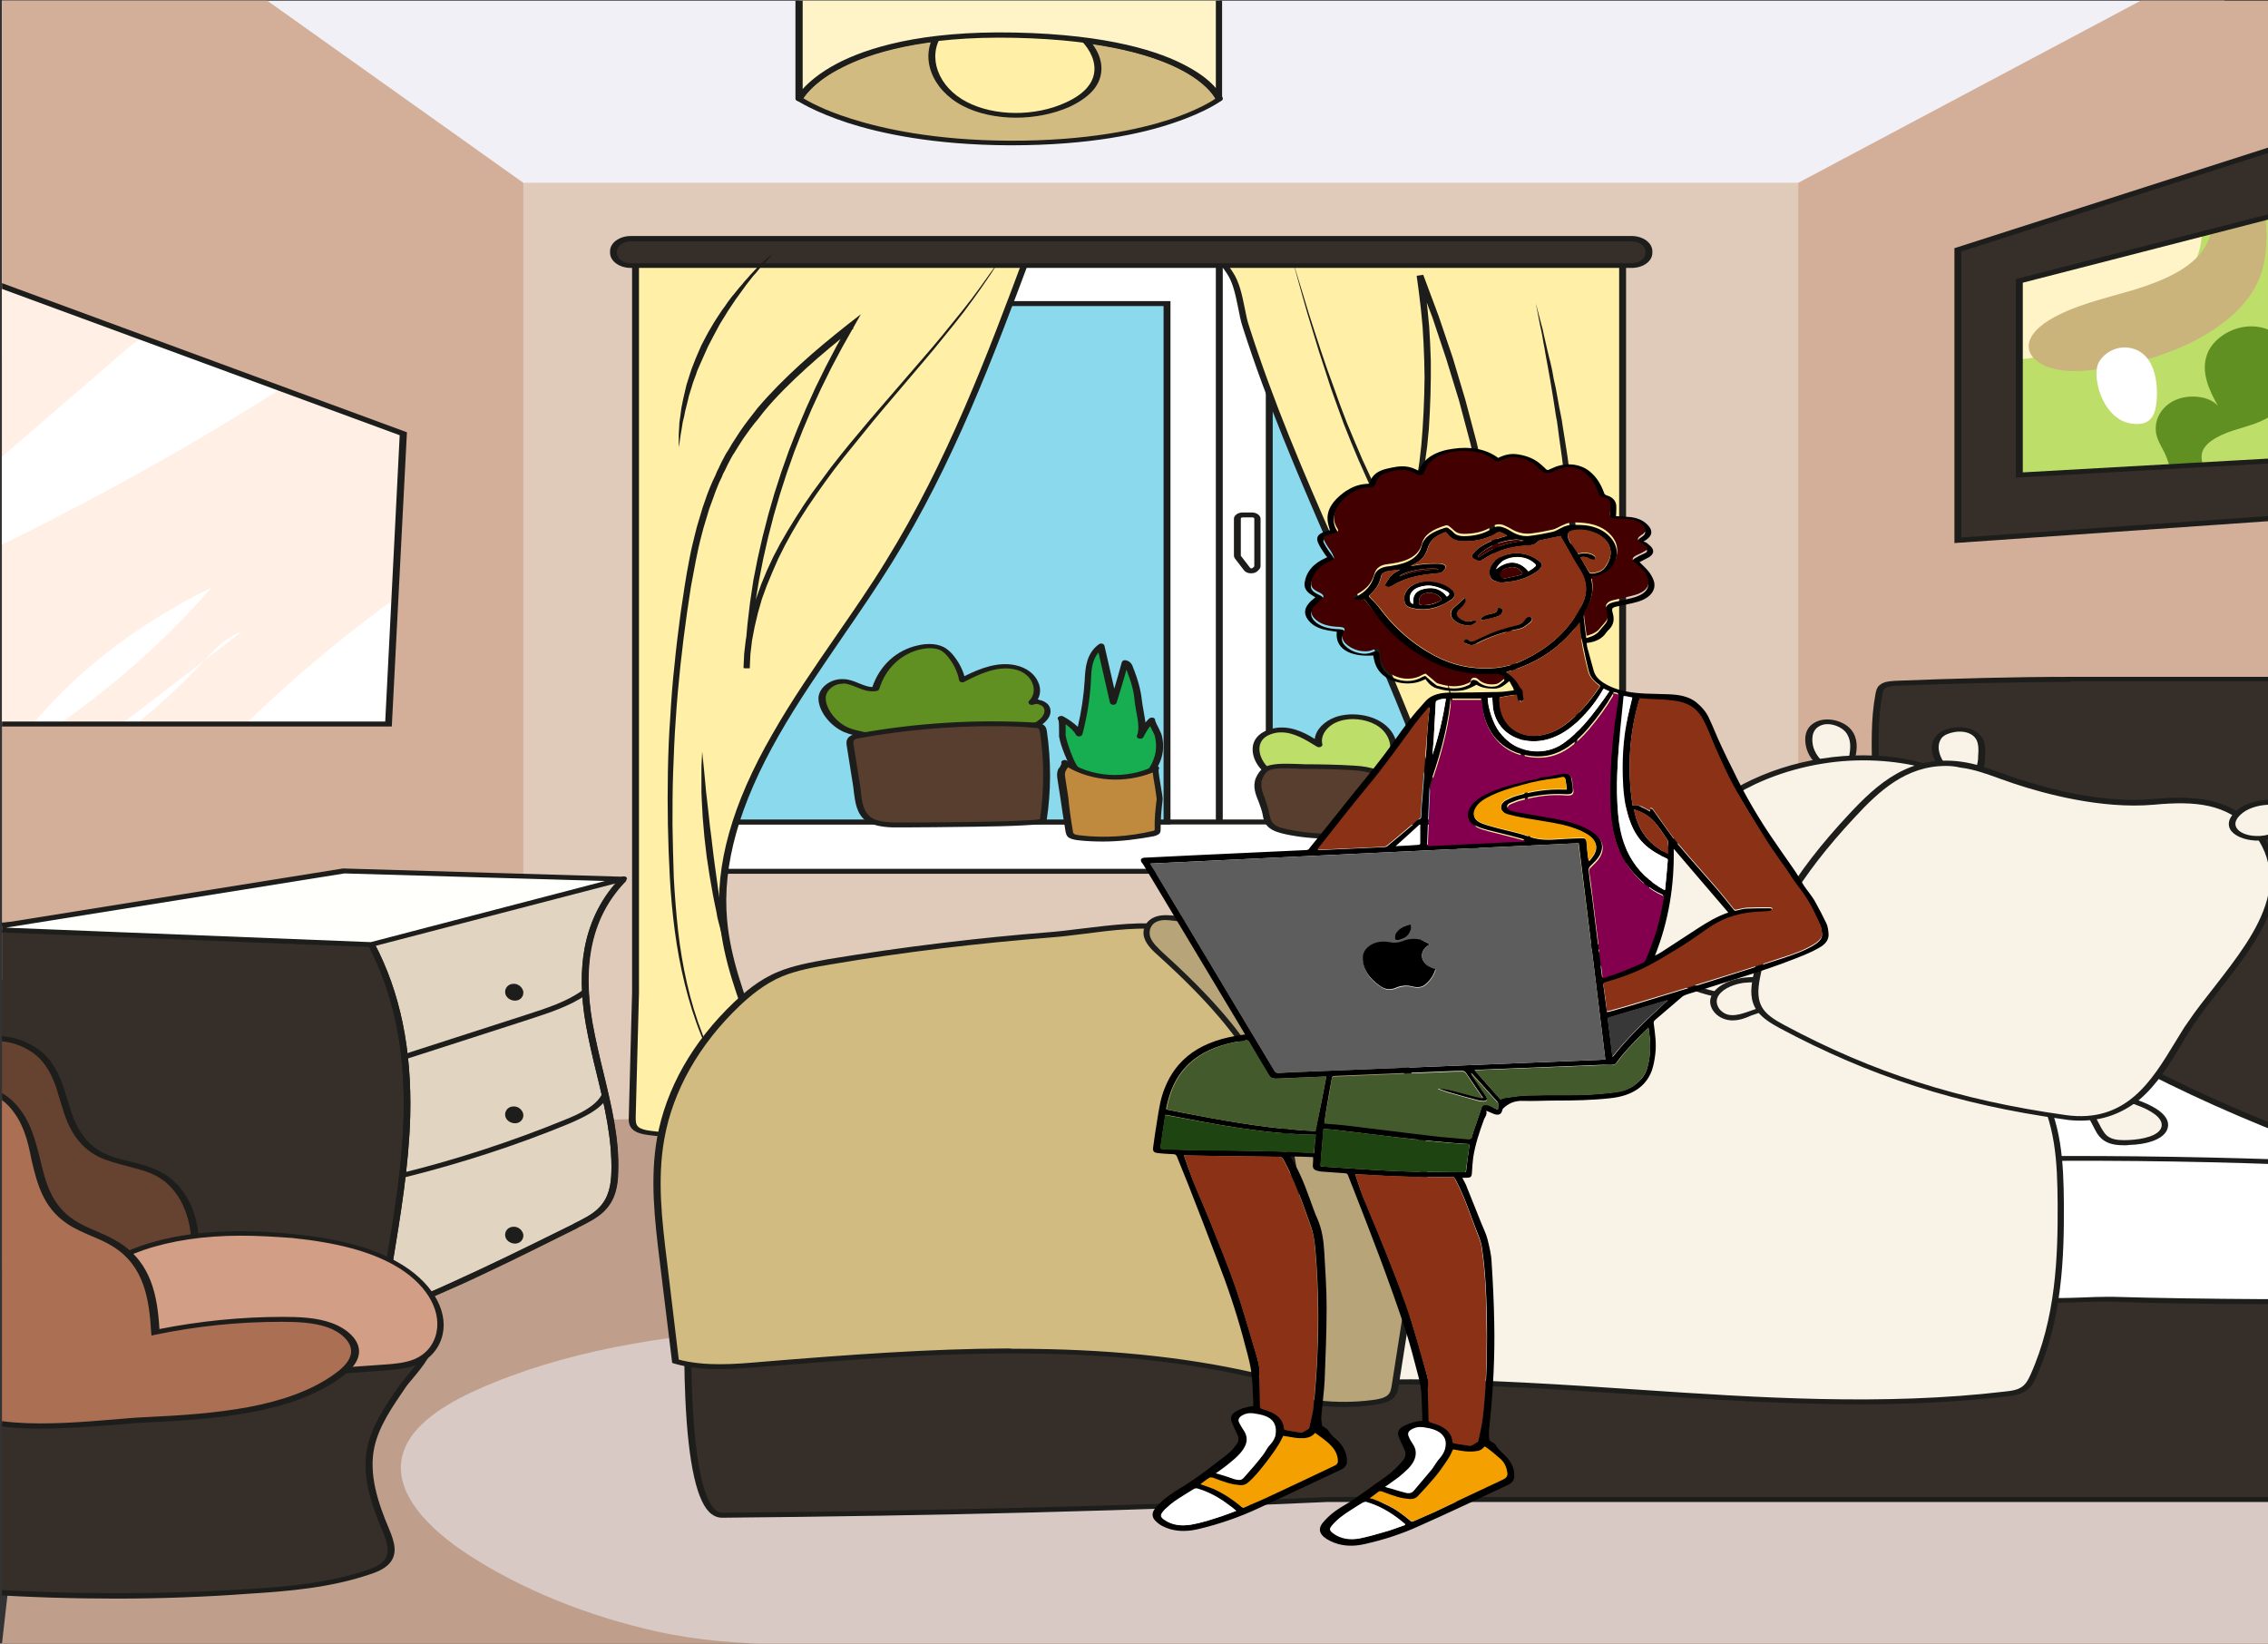 <?xml version="1.0" encoding="utf-8"?>
<!-- Generator: Adobe Illustrator 22.1.0, SVG Export Plug-In . SVG Version: 6.00 Build 0)  -->
<svg version="1.1" id="Слой_3" xmlns="http://www.w3.org/2000/svg" xmlns:xlink="http://www.w3.org/1999/xlink" x="0px" y="0px"
	 viewBox="0 0 690 500" style="enable-background:new 0 0 690 500;" xml:space="preserve">
<rect x="0" y="0" width="690" height="500" fill="#333333" stroke="none"/>
<style type="text/css">
	.st0{clip-path:url(#SVGID_2_);fill:#F1F0F6;}
	.st1{clip-path:url(#SVGID_2_);fill:#D3AF99;}
	.st2{clip-path:url(#SVGID_2_);fill:#E0CABA;}
	.st3{clip-path:url(#SVGID_2_);fill:#BF9F8B;}
	.st4{clip-path:url(#SVGID_2_);}
	.st5{clip-path:url(#SVGID_4_);fill:#D8C9C4;}
	.st6{clip-path:url(#SVGID_4_);fill:#352E29;}
	.st7{clip-path:url(#SVGID_4_);fill:#1D1D1B;}
	.st8{clip-path:url(#SVGID_4_);fill:#E1D4C1;}
	.st9{clip-path:url(#SVGID_4_);fill:#FFFFFB;}
	.st10{clip-path:url(#SVGID_4_);fill:#FFEFE5;}
	.st11{clip-path:url(#SVGID_6_);fill:#FFFFFF;}
	.st12{clip-path:url(#SVGID_8_);fill:#1D1D1B;}
	.st13{clip-path:url(#SVGID_8_);fill:#D2BB81;}
	.st14{clip-path:url(#SVGID_8_);fill:#FFEFA7;}
	.st15{clip-path:url(#SVGID_8_);fill:#FFF4C7;}
	.st16{clip-path:url(#SVGID_8_);fill:#FFFFFF;}
	.st17{clip-path:url(#SVGID_8_);fill:#8AD9ED;}
	.st18{clip-path:url(#SVGID_8_);fill:#5F9021;}
	.st19{clip-path:url(#SVGID_8_);fill:#16AE51;}
	.st20{clip-path:url(#SVGID_8_);fill:#BDDE69;}
	.st21{clip-path:url(#SVGID_8_);fill:#573E2E;}
	.st22{clip-path:url(#SVGID_8_);fill:#C08A3E;}
	.st23{clip-path:url(#SVGID_8_);fill:#352E29;}
	.st24{clip-path:url(#SVGID_8_);fill:#CAB47C;}
	.st25{clip-path:url(#SVGID_8_);fill:#664231;}
	.st26{clip-path:url(#SVGID_8_);fill:#D29E86;}
	.st27{clip-path:url(#SVGID_8_);fill:#AB6F53;}
	.st28{clip-path:url(#SVGID_8_);fill:#F9F3E7;}
	.st29{clip-path:url(#SVGID_8_);fill:#B7A579;}
	.st30{clip-path:url(#SVGID_10_);}
	.st31{clip-path:url(#SVGID_10_);fill:#5D5D5D;}
	.st32{clip-path:url(#SVGID_10_);fill:#420000;}
	.st33{clip-path:url(#SVGID_10_);fill:#8B3216;}
	.st34{clip-path:url(#SVGID_10_);fill:#84004F;}
	.st35{clip-path:url(#SVGID_10_);fill:#435A2C;}
	.st36{clip-path:url(#SVGID_10_);fill:#1E4411;}
	.st37{clip-path:url(#SVGID_10_);fill:#F3A000;}
	.st38{clip-path:url(#SVGID_10_);fill:#FFFFFF;}
	.st39{clip-path:url(#SVGID_10_);fill:#383838;}
</style>
<g>
	<g>
		<defs>
			<rect id="SVGID_1_" x="0" width="690" height="500"/>
		</defs>
		<clipPath id="SVGID_2_">
			<use xlink:href="#SVGID_1_"  style="overflow:visible;"/>
		</clipPath>
		<rect x="0.6" y="0.2" class="st0" width="676.2" height="109.1"/>
		<polygon class="st1" points="0.6,0.2 0.6,298.1 113.1,353.8 179.4,311.5 166.5,64.6 159.2,55.6 81.3,0.2 		"/>
		<polygon class="st1" points="651.3,0.2 547.1,55.6 533.9,61 509.2,156.6 509.1,297.3 570.4,316.6 676.8,309.6 690,227.2 690,0.2 
					"/>
		<rect x="159.2" y="55.6" class="st2" width="387.9" height="291.8"/>
		<polygon class="st3" points="156.8,341.7 17.4,352.3 0.6,500 690,500 690,442.2 680.6,357.6 227.7,339.1 		"/>
		<g class="st4">
			<defs>
				<rect id="SVGID_3_" x="0.6" y="0.2" width="689.4" height="499.8"/>
			</defs>
			<clipPath id="SVGID_4_">
				<use xlink:href="#SVGID_3_"  style="overflow:visible;"/>
			</clipPath>
			<path class="st5" d="M232,404.3c2.3-0.1,4.7-0.3,7-0.4c36.8-1.7,73.8,0.4,110.6,2.5c36.5,2.1,73.4,4.2,108.6,11.5
				c24.4,5.1,47.7,12,73.4,11.1c25.9-0.9,52.1-0.3,78-0.3H690V500H577.6H364.3h-86.5c-26.2,0-52.7,1.9-78-3.7
				c-21-4.7-40.7-12.6-57.1-23.2c-12.4-8-23.8-19.5-20-31.3c2.7-8.4,12.5-14.6,22.6-19.1C171.2,411.1,201.7,406.1,232,404.3"/>
			<path class="st6" d="M139,340.2c-0.2,9.6-0.4,19.2-3.4,28.5c-2.3,7.4-6.3,14.5-10.3,21.5c-1.5,2.7-3.1,5.4-5.8,7.5
				c-4.4,3.4-11.2,4.6-17.6,5.1c-28,2.4-55.8-3.7-82.7-9.8c-6.2-1.4-12.9-3.1-16.2-7.2c-1.8-2.2-2.3-4.9-2.8-7.5
				c-5.4-30.5-9.7-61.3-8.5-92c0-1.3,0.2-2.7,1.4-3.6c1.2-0.9,3.1-1.1,4.9-1.2l66-3.6c9.9-0.5,20.8-0.2,30.5-1.7
				c9.4-1.4,17.5-2.4,26.4,1.3c8.5,3.6,14.1,10.1,16.9,16.9c2.9,7.2,3,14.6,1.5,21.9C137.7,323.9,139.2,332.4,139,340.2"/>
			<path class="st7" d="M89.1,404.1c-24.5,0-48.5-5.5-70.1-10.4c-6.6-1.5-13.4-3.3-16.8-7.5c-2-2.4-2.5-5.3-2.9-7.8
				c-5.1-29.3-9.7-60.8-8.6-92.1c0.1-1.5,0.2-3,1.7-4.1c1.6-1.2,4-1.3,5.6-1.4l66-3.6c3.3-0.2,6.7-0.3,10-0.4
				c6.8-0.2,13.9-0.4,20.3-1.3c10.2-1.5,18.1-2.3,27.1,1.4c8.1,3.4,14.2,9.6,17.3,17.3c2.7,6.8,3.2,14,1.5,22.2
				c-1,4.9-0.7,10.2-0.5,15.4c0.1,2.8,0.3,5.7,0.2,8.4c-0.2,9.5-0.4,19.2-3.4,28.7c-2.4,7.5-6.4,14.7-10.4,21.6
				c-1.5,2.6-3.1,5.5-6,7.7c-4.9,3.8-12.3,4.8-18.3,5.4C97.7,403.9,93.4,404.1,89.1,404.1 M107.5,275.7c-4,0-8.1,0.5-12.7,1.2
				c-6.6,1-13.8,1.2-20.7,1.4c-3.3,0.1-6.7,0.2-10,0.3l-66,3.6c-1.7,0.1-3.3,0.2-4.2,0.9c-0.9,0.7-1.1,1.9-1.1,3.1
				c-1.2,31.2,3.4,62.6,8.5,91.9c0.4,2.4,0.9,5.1,2.7,7.2c3,3.7,9.1,5.4,15.6,6.8c25.2,5.7,53.8,12.2,82.3,9.8
				c5.6-0.5,12.5-1.5,17-4.9c2.6-2,4.1-4.7,5.6-7.3c3.9-6.9,7.9-14,10.2-21.4c2.9-9.3,3.1-19,3.3-28.4c0.1-2.7-0.1-5.5-0.2-8.3
				c-0.3-5.2-0.5-10.6,0.5-15.7c1.6-7.9,1.1-15-1.5-21.6c-3-7.4-8.8-13.2-16.4-16.5C116,276.3,111.9,275.7,107.5,275.7"/>
			<path class="st8" d="M189.9,267.5c-12.2,12.4-13.1,28.9-10.5,44c2.6,15.1,8.3,30,7.8,45.3c-0.1,3.9-0.8,8.1-4,11.2
				c-2.1,2-5,3.5-7.9,4.9c-9.5,4.7-18.9,9.4-28.5,13.9c-4.8,2.3-9.7,4.5-14.6,6.6c-2.6,1.2-8.8,5.1-11.9,4.8
				c-3.1-0.3-3.6-3.4-3.2-5.7c2.9-17.6,6.3-35.3,6.8-53c0.5-17.8-2.1-35.8-10.8-52.3"/>
			<path class="st7" d="M120.7,399c-0.2,0-0.3,0-0.5,0c-3.7-0.4-4.5-3.7-4.1-6.5c0.4-2.7,0.9-5.3,1.3-8c2.5-14.7,5-29.9,5.4-44.9
				c0.5-20.3-3-37.3-10.8-52.1l1.9-0.5c7.9,15,11.4,32.2,10.9,52.6c-0.4,15.1-3,30.4-5.4,45.1c-0.4,2.7-0.9,5.3-1.3,8
				c-0.3,1.7-0.1,4.6,2.3,4.8c1.9,0.2,5.9-1.9,8.5-3.3c1.1-0.6,2-1.1,2.7-1.4c4.6-2,9.3-4.2,14.5-6.6c9.6-4.5,19.1-9.2,28.4-13.8
				l0.1-0.1c2.8-1.4,5.7-2.8,7.6-4.8c3.1-3.1,3.7-7.2,3.8-10.8c0.3-10.1-2.1-20.3-4.5-30.1c-1.2-4.9-2.4-10-3.3-15.1
				c-1.5-8.6-1.6-16.4-0.3-23.2c1.6-8.3,5.3-15.5,11-21.3l1.7,0.9c-10.2,10.4-13.6,24.6-10.3,43.4c0.9,5,2.1,10.1,3.3,15
				c2.4,9.9,4.9,20.1,4.5,30.4c-0.1,3.8-0.7,8.2-4.2,11.7c-2.2,2.2-5.3,3.7-8.1,5.1l-0.1,0.1c-9.3,4.6-18.8,9.4-28.4,13.9
				c-5.2,2.5-10,4.6-14.6,6.6c-0.6,0.3-1.5,0.8-2.6,1.3C127.2,397.1,123.4,399,120.7,399"/>
			<path class="st7" d="M123.9,321.9c-0.4,0-0.8-0.2-0.9-0.4c-0.2-0.4,0-0.8,0.5-1l36.9-11.9c5.9-1.9,12-3.9,16.6-7.2
				c0.4-0.3,1.1-0.3,1.5,0c0.4,0.3,0.4,0.8,0,1.1c-4.9,3.5-11.4,5.6-17.2,7.5l-36.9,11.9C124.2,321.9,124.1,321.9,123.9,321.9"/>
			<path class="st7" d="M122.8,358.3c-0.4,0-0.8-0.2-1-0.5c-0.2-0.4,0.1-0.8,0.6-1c17-4.2,33.6-9.7,49.3-16.1
				c4.5-1.8,9.4-4.1,11.3-7.6c0.2-0.4,0.8-0.6,1.3-0.4c0.5,0.2,0.8,0.6,0.6,1c-2.2,3.9-7.5,6.3-12.2,8.3
				c-15.8,6.5-32.5,11.9-49.7,16.2C123,358.3,122.9,358.3,122.8,358.3"/>
			<path class="st7" d="M159.2,338.9c0.2,1.4-0.8,2.7-2.3,2.8c-1.5,0.1-3-0.9-3.2-2.3c-0.2-1.4,0.8-2.7,2.3-2.8
				C157.5,336.4,158.9,337.5,159.2,338.9"/>
			<path class="st7" d="M159.2,301.6c0.2,1.4-0.8,2.7-2.3,2.8c-1.5,0.1-3-0.9-3.2-2.3c-0.2-1.4,0.8-2.7,2.3-2.8
				C157.5,299.1,158.9,300.2,159.2,301.6"/>
			<path class="st7" d="M159.2,375.5c0.2,1.4-0.8,2.7-2.3,2.8c-1.5,0.1-3-0.9-3.2-2.3c-0.2-1.4,0.8-2.7,2.3-2.8
				C157.5,373,158.9,374.1,159.2,375.5"/>
			<path class="st7" d="M120.7,399c-0.2,0-0.3,0-0.5,0c-3.7-0.4-4.5-3.7-4.1-6.5c0.4-2.7,0.9-5.3,1.3-8c2.5-14.7,5-29.9,5.4-44.9
				c0.5-20.3-3-37.3-10.8-52.1c-0.2-0.4,0.1-0.8,0.6-1c0.5-0.1,1.1,0,1.3,0.4c7.9,15,11.4,32.2,10.9,52.6c-0.4,15.1-3,30.4-5.4,45.1
				c-0.4,2.7-0.9,5.3-1.3,8c-0.3,1.7-0.1,4.6,2.3,4.8c1.9,0.2,5.9-1.9,8.5-3.3c1.1-0.6,2-1.1,2.7-1.4c4.6-2,9.3-4.2,14.5-6.6
				c9.6-4.5,19.1-9.2,28.4-13.8l0.1-0.1c2.8-1.4,5.7-2.8,7.6-4.8c3.1-3.1,3.7-7.2,3.8-10.8c0.3-10.1-2.1-20.3-4.5-30.1
				c-1.2-4.9-2.4-10-3.3-15.1c-1.5-8.6-1.6-16.4-0.3-23.2c1.6-8.3,5.3-15.5,11-21.3c0.3-0.3,1-0.4,1.4-0.2c0.5,0.2,0.6,0.7,0.2,1
				c-10.2,10.4-13.6,24.6-10.3,43.4c0.9,5,2.1,10.1,3.3,15c2.4,9.9,4.9,20.1,4.5,30.4c-0.1,3.8-0.7,8.2-4.2,11.7
				c-2.2,2.2-5.3,3.7-8.1,5.1l-0.1,0.1c-9.3,4.6-18.8,9.4-28.4,13.9c-5.2,2.5-10,4.6-14.6,6.6c-0.6,0.3-1.5,0.8-2.6,1.3
				C127.2,397.1,123.4,399,120.7,399"/>
			<polygon class="st9" points="189.4,267.5 104.6,265 -5.8,282.7 112.9,287.4 			"/>
			<path class="st7" d="M112.9,288.1C112.9,288.1,112.9,288.1,112.9,288.1l-118.8-4.7c-0.5,0-0.9-0.3-1-0.7c0-0.4,0.3-0.7,0.8-0.8
				l110.4-17.7c0.1,0,0.2,0,0.3,0l84.8,2.5c0.5,0,0.9,0.3,1,0.6s-0.2,0.7-0.7,0.8l-76.5,19.9C113.2,288.1,113,288.1,112.9,288.1
				 M1.8,282.2l111,4.4l71.3-18.6l-79.3-2.3L1.8,282.2z"/>
			<polygon class="st10" points="-5.8,84.6 122.7,131.9 118.2,220.3 -5.8,220.3 			"/>
		</g>
		<g class="st4">
			<defs>
				<polygon id="SVGID_5_" points="0.6,220.3 118.2,220.3 122.7,131.9 0.6,87 				"/>
			</defs>
			<clipPath id="SVGID_6_">
				<use xlink:href="#SVGID_5_"  style="overflow:visible;"/>
			</clipPath>
			<path class="st11" d="M93.2,113.3C54,138.8,11.5,161.7-33.5,181.5c-3.1-9.3,6-18.2,14.5-25.6c19.3-16.7,38.6-33.4,57.9-50
				c1.5-1.3,3.1-2.6,5.1-3.3c2.8-1,6-0.7,9.1-0.4c13.9,1.7,27.4,5.5,39.1,11.2"/>
			<path class="st11" d="M7.6,223.2c13.9-17.7,33.5-33.1,56.8-44.5c-15.9,18.4-35.5,35-58,49.4"/>
			<path class="st11" d="M25.9,229.7c0.1,0.3-0.6,0.3-0.7,0c-0.1-0.3,0.2-0.5,0.4-0.7c16-12.3,31.9-24.5,47.9-36.8
				c-5.3,1.9-8.6,5.7-11.9,9.3c-11.2,12.1-24.6,23.1-39.7,32.6"/>
			<path class="st11" d="M71.4,225.3c0.3,0.4-1,0.6-1.2,0.2c-0.3-0.4,0.1-0.9,0.5-1.3c18.8-18.8,40.1-36.3,63.7-52
				c-0.7,6.1-0.4,12.2,0.7,18.2c0.9,5,2.5,10.1,1,15.1c-2.8,9.5-15.5,15.5-27.1,20.4c-6.2,2.6-13.1,5.3-20,4.3
				c-6.6-1-12.8-5.2-19.1-3.6"/>
		</g>
		<g class="st4">
			<defs>
				<rect id="SVGID_7_" x="0.6" y="0.2" width="689.4" height="499.8"/>
			</defs>
			<clipPath id="SVGID_8_">
				<use xlink:href="#SVGID_7_"  style="overflow:visible;"/>
			</clipPath>
			<path class="st12" d="M119.2,221h-126V83.4l130.6,48.1L119.2,221z M-4.8,219.5h122l4.4-87.1L-4.8,85.9V219.5z"/>
			<path class="st13" d="M308.8,10.7c-55.2-1.2-65.6,19.4-65.6,19.4s19.2,13.3,63.9,13.4c46.7,0.1,63.9-13.4,63.9-13.4
				S363.9,11.9,308.8,10.7"/>
			<path class="st12" d="M307.7,44.2c-0.2,0-0.4,0-0.6,0c-23.3-0.1-39.5-3.7-49.1-6.8c-10.4-3.4-15.3-6.7-15.5-6.8
				c-0.3-0.2-0.4-0.5-0.3-0.8c0.1-0.2,2.8-5.4,12.5-10.5c8.8-4.6,25.3-10,54.1-9.4c28.8,0.6,44.4,5.9,52.4,10.3
				c8.8,4.8,10.7,9.4,10.8,9.6c0.1,0.3,0,0.5-0.2,0.7c-0.2,0.1-4.6,3.5-14.8,6.9C347.7,40.6,331.6,44.2,307.7,44.2 M244.4,29.9
				c1.5,0.9,6.2,3.6,14.5,6.2c9.4,3,25.3,6.6,48.2,6.7c23.8,0.1,39.7-3.5,48.9-6.5c8.1-2.7,12.5-5.4,13.8-6.3
				c-0.7-1.2-3.1-4.8-10-8.5c-7.8-4.2-22.9-9.3-51-9.9c-28.1-0.6-44.2,4.6-52.7,9C248.4,24.4,245.3,28.5,244.4,29.9"/>
			<path class="st14" d="M295.6,4.9c-4.4-0.1-8,2.4-10,5.3c-5,7.2-1.1,16.7,7.9,21.4c9,4.7,21.9,4.5,31.3,0.2
				c2.9-1.3,5.6-3.1,7.3-5.3c5.1-6.6-0.3-15.6-9.3-19.5c-9-3.9-20.3-3.8-30.6-2.6"/>
			<path class="st12" d="M309.1,35.8c-5.8,0-11.6-1.2-16.2-3.6c-9.6-5-13.2-15-8.2-22.3c1.5-2.1,4.1-4.4,7.5-5.3L292,3.7
				c13.2-1.6,23.4-0.7,31.3,2.7c4.7,2,8.4,5.3,10.4,9.1c2.1,4,1.8,8.1-0.7,11.4c-1.6,2.1-4.2,4-7.6,5.6
				C320.4,34.7,314.7,35.8,309.1,35.8 M295.4,5.7c-4,0-7.2,2.6-8.8,4.9c-4.6,6.7-1.2,15.9,7.5,20.4c8.4,4.4,20.8,4.5,30.1,0.2
				c3.1-1.4,5.5-3.1,6.9-5c5-6.4-0.7-14.9-8.9-18.5c-6.8-2.9-15.5-3.9-26.6-2.8l0,0.8C295.5,5.7,295.4,5.7,295.4,5.7"/>
			<path class="st15" d="M243.2-6.2v36.3c0,0,10.4-20.5,65.6-19.4c55.2,1.2,62.2,19.4,62.2,19.4V-6.2H243.2z"/>
			<path class="st12" d="M370.9,30.8c-0.5,0-0.9-0.2-1-0.5c0,0-1.8-4.4-10.2-8.9c-7.8-4.2-22.9-9.3-51-9.9
				c-28.1-0.6-44.2,4.6-52.7,9c-9.2,4.8-11.9,9.8-11.9,9.8c-0.2,0.3-0.7,0.5-1.2,0.5c-0.5-0.1-0.9-0.4-0.9-0.7V-6.2
				c0-0.4,0.5-0.7,1-0.7h127.8c0.6,0,1,0.3,1,0.7v36.3c0,0.4-0.4,0.7-0.9,0.7C371,30.8,371,30.8,370.9,30.8 M244.2-5.5v32.6
				c1.8-2,5-4.9,10.5-7.8c8.8-4.6,25.3-10,54.1-9.4c28.8,0.6,44.4,5.9,52.4,10.3c4.5,2.4,7.2,4.8,8.7,6.6V-5.5H244.2z"/>
			<rect x="209.7" y="78.7" class="st16" width="252.4" height="186.4"/>
			<path class="st12" d="M463.1,265.8H208.7V77.9h254.4V265.8z M210.7,264.3H461V79.4H210.7V264.3z"/>
			<rect x="369.9" y="78.7" class="st12" width="2.1" height="171.4"/>
			<path class="st16" d="M376.4,157.7V169c0,0.2,0.1,0.4,0.2,0.6l2.7,3.5c0.6,0.7,2,0.8,2.7,0.1l0.3-0.3c0.2-0.2,0.3-0.4,0.3-0.7
				v-14.4c0-0.6-0.7-1.1-1.6-1.1H378C377.1,156.6,376.4,157.1,376.4,157.7"/>
			<path class="st12" d="M380.7,174.4c-0.1,0-0.1,0-0.2,0c-0.9,0-1.7-0.4-2.1-1l-2.7-3.5c-0.2-0.3-0.3-0.6-0.3-0.9v-11.2
				c0-1,1.2-1.9,2.6-1.9h2.9c1.4,0,2.6,0.9,2.6,1.9v14.4c0,0.4-0.2,0.8-0.5,1.1l-0.3,0.3C382.3,174.1,381.5,174.4,380.7,174.4
				 M378,157.4c-0.3,0-0.5,0.2-0.5,0.4V169c0,0.1,0,0.1,0.1,0.2l2.7,3.5c0.1,0.2,0.4,0.2,0.4,0.2c0.1,0,0.3,0,0.5-0.2l0.3-0.3
				c0.1-0.1,0.1-0.1,0.1-0.2v-14.4c0-0.2-0.2-0.4-0.5-0.4H378z"/>
			<rect x="217.7" y="249.3" class="st12" width="236.4" height="1.5"/>
			<rect x="221.8" y="92.4" class="st17" width="133.3" height="157.7"/>
			<path class="st12" d="M356.1,250.8H220.7V91.6h135.4V250.8z M222.8,249.3H354V93.1H222.8V249.3z"/>
			<rect x="386.2" y="120" class="st17" width="60.2" height="130"/>
			<path class="st12" d="M447.3,250.8h-62.2V119.3h62.2V250.8z M387.2,249.3h58.1V120.8h-58.1V249.3z"/>
			<path class="st18" d="M283.5,225.3c7.9-0.3,15.7-1,23.4-2.3c4.2-0.7,8.9-1.8,10.9-4.6c0.8-1.1,1.1-2.5,0.3-3.6
				c-0.8-1.1-3-1.7-4.4-1c3.6-3.6,0.9-9.5-5-10.8c-5.6-1.2-11.3,1.4-16.1,3.9c-0.5-2.6-1.7-5.1-3.5-7.3c-0.7-0.9-1.5-1.7-2.6-2.2
				c-1.9-0.9-4.5-0.9-6.8-0.4c-7.4,1.6-11.7,7.2-13.4,12.6c-3.3,0.6-6.2-2.1-9.6-2.3c-3.6-0.3-6.7,2.4-6.7,5c0,3.5,3.1,7.9,7.3,9.7
				c1.6,0.7,3.4,1.1,5.3,1.5C269.8,224.9,276.1,225.3,283.5,225.3"/>
			<path class="st12" d="M283.5,226.1c-8.5,0-14.7-0.5-21.2-1.9c-1.9-0.4-3.8-0.8-5.5-1.5c-4.3-1.9-7.8-6.4-7.8-10.3
				c0-1.6,1.1-3.4,2.8-4.5c1.5-1,3.2-1.4,5-1.3c1.7,0.1,3.2,0.7,4.6,1.3c1.5,0.6,2.8,1.1,4,1.1c2.2-6.5,7.3-11.3,14-12.7
				c1.7-0.4,5-0.8,7.6,0.5c1.4,0.7,2.3,1.7,3,2.5c1.6,2,2.8,4.2,3.4,6.4c5-2.5,10.3-4.5,15.7-3.3c3.1,0.7,5.6,2.5,6.7,5
				c0.9,1.9,0.8,3.8-0.1,5.4c0.1,0,0.3,0,0.4,0.1c1.2,0.2,2.3,0.8,2.9,1.6c0.9,1.2,0.8,2.9-0.3,4.3c-2.3,3-7.1,4.2-11.6,5
				C299.5,225,291.5,225.8,283.5,226.1C283.6,226.1,283.5,226.1,283.5,226.1 M256.3,208c-1.1,0-2.1,0.3-3,0.9
				c-1.3,0.9-2.1,2.2-2.1,3.4c0,3.3,3.1,7.4,6.8,9c1.5,0.7,3.3,1,5,1.4c6.3,1.3,12.3,1.8,20.6,1.8c7.8-0.3,15.6-1,23.2-2.3
				c4-0.7,8.4-1.7,10.3-4.2c0.6-0.8,1-2,0.3-2.9c-0.3-0.4-0.9-0.7-1.6-0.9c-0.3-0.1-0.9-0.1-1.3,0.1c-0.4,0.2-1,0.2-1.3-0.1
				c-0.4-0.3-0.4-0.7-0.1-1c1.5-1.5,1.8-3.6,0.9-5.6c-0.9-2-2.9-3.5-5.4-4c-5.2-1.1-10.6,1.4-15.2,3.8c-0.3,0.2-0.7,0.2-1,0.1
				c-0.3-0.1-0.6-0.3-0.6-0.6c-0.5-2.5-1.6-4.9-3.4-7.1c-0.6-0.7-1.3-1.5-2.3-2c-1.4-0.7-3.6-0.8-5.9-0.3c-6,1.3-10.8,5.8-12.7,12.1
				c-0.1,0.3-0.4,0.5-0.8,0.6c-2.3,0.4-4.3-0.4-6.2-1.2c-1.3-0.5-2.5-1-3.8-1.1C256.5,208,256.4,208,256.3,208"/>
			<path class="st19" d="M348.1,237.2c-0.5,0.4-1,0.8-1.6,1.1c-2.9,1.4-10.5,0.5-13.5-0.5c-4.8-1.6-6.5-4.4-7.8-7.9
				c-0.8-2-1.6-4-1.9-6.1c-0.1-0.7,0.1-5-0.4-5.3c2.3,1.2,4.3,2.8,5.7,4.6c1.4-5.3,2.3-10.7,2.6-16.1c0.2-3.7,0.4-7.8,4-10.4
				l3.8,16.9c1.2-4,2.4-7.9,3.5-11.9c0.8,0.3,1.2,1,1.4,1.6c1.3,3.3,2.4,6.6,2.6,10c0.2,3,1.9,7.9,0.7,10.8c0.7-1.8,1.9-3.4,3.3-4.9
				c-0.2,0.2,1.9,4,2,4.6c1.1,4.5,0,8.5-3.3,12.4C348.8,236.5,348.5,236.9,348.1,237.2"/>
			<path class="st12" d="M341.8,239.8c-3.4,0-7.2-0.6-9.2-1.3c-5.5-1.8-7.2-5.3-8.4-8.3l-0.3-0.7c-0.7-1.8-1.4-3.6-1.7-5.5
				c0-0.3,0-0.8,0-1.7c0-0.9,0-2.8-0.2-3.3c-0.3-0.3-0.3-0.6,0-0.9c0.3-0.3,1-0.4,1.4-0.2c0,0,0,0,0,0c1.7,0.9,3.2,2,4.5,3.2
				c1.1-4.7,1.8-9.4,2.1-14.1l0-0.2c0.2-3.7,0.5-8,4.3-10.8c0.3-0.2,0.7-0.3,1-0.2c0.4,0.1,0.6,0.3,0.7,0.6l3,13.1
				c0.9-3,1.6-5.6,2.3-8.1c0.1-0.2,0.3-0.4,0.5-0.5c0.3-0.1,0.6-0.1,0.9,0c1.4,0.4,1.8,1.5,2,2.1c1.6,4,2.4,7.2,2.7,10.1
				c0.1,0.9,0.3,2,0.5,3.1c0.2,1.2,0.4,2.4,0.6,3.6c0.3-0.4,0.7-0.8,1.1-1.2c0.3-0.3,1-0.4,1.4-0.2c0.3,0.2,0.5,0.4,0.4,0.7
				c0.1,0.4,0.7,1.7,1.1,2.4c0.5,1.1,0.8,1.7,0.9,2c1.2,4.7,0.1,8.8-3.5,13c-0.4,0.5-0.7,0.8-1.1,1.1v0c-0.6,0.5-1.2,0.9-1.8,1.2
				C345.9,239.5,343.9,239.8,341.8,239.8 M324.2,220.3c0,0.5,0,1.2,0,1.9c0,0.6,0,1.3,0,1.5c0.3,1.8,1,3.5,1.6,5.3l0.3,0.7
				c1.3,3.5,3,6,7.3,7.4c3.1,1,10.2,1.7,12.5,0.5c0.5-0.2,0.9-0.5,1.3-0.9c0.3-0.3,0.6-0.6,0.9-1c3.2-3.8,4.3-7.6,3.2-11.9
				c0-0.2-0.5-1.1-0.8-1.7c-0.2-0.5-0.4-0.8-0.6-1.2c-0.8,1.1-1.5,2.2-2,3.3c0,0,0,0,0,0c-0.2,0.4-0.7,0.6-1.3,0.5
				c-0.5-0.1-0.9-0.5-0.7-0.9c0.8-1.9,0.3-4.7-0.2-7.3c-0.2-1.2-0.4-2.3-0.5-3.2c-0.2-2.8-1-5.8-2.5-9.6c-0.8,3-1.8,6.2-3,10.1
				c-0.1,0.3-0.5,0.6-1,0.6c-0.5,0-0.9-0.3-1-0.6l-3.5-15.3c-2,2.3-2.2,5.5-2.3,8.5l0,0.2c-0.3,5.4-1.2,10.9-2.6,16.2
				c-0.1,0.3-0.4,0.5-0.8,0.6s-0.9-0.1-1.1-0.4C326.7,222.3,325.5,221.3,324.2,220.3"/>
			<path class="st20" d="M411.7,237.5c-7.2,1.4-19.2,1.6-25.2-2.3c-5.2-3.3-7.1-11.4,1.5-13c4.9-0.9,9.5,1.8,13.1,4.3
				c-0.8-3.1,1.7-6.4,5.7-7.8c3.9-1.3,8.9-0.8,12.3,1.2c5.2,3,6.4,8.9,2.6,12.9C419.4,235.3,415.6,236.8,411.7,237.5"/>
			<path class="st12" d="M401.4,239.2c-5.6,0-11.6-0.8-15.6-3.4c-3.6-2.3-5.5-6.5-4.4-9.8c0.8-2.3,3.1-3.9,6.4-4.5
				c4.4-0.8,8.6,1,12.2,3.3c0.3-2.8,2.8-5.4,6.4-6.7c4.2-1.4,9.6-0.9,13.4,1.3c5.6,3.2,6.9,9.7,2.9,13.9c-2.2,2.3-6,4.1-10.6,5
				C409.4,238.7,405.6,239.2,401.4,239.2 M389.9,222.8c-0.5,0-1.1,0-1.6,0.1c-2.6,0.5-4.3,1.6-4.9,3.4c-0.9,2.7,0.8,6.3,3.8,8.3
				c5.9,3.8,17.8,3.4,24.3,2.1l0.3,0.7l-0.3-0.7c4.1-0.8,7.5-2.3,9.5-4.4c3.4-3.6,2.3-9.1-2.4-11.8c-3.2-1.8-7.7-2.3-11.2-1.1
				c-3.6,1.2-5.8,4.3-5.1,7c0.1,0.3-0.1,0.6-0.5,0.8c-0.4,0.2-0.9,0.1-1.2-0.1C397.2,225,393.6,222.8,389.9,222.8"/>
			<path class="st21" d="M317.4,249.6c-0.2,1.2-41.1,1.4-45.7,1.3c-2.7-0.1-5.7-0.5-7.6-1.9c-3.1-2.3-2.9-6.7-3.4-9.7
				c-0.7-4.2-1.4-8.4-2-12.6c-0.1-0.6-0.2-1.3,0.3-1.8c0.5-0.6,1.6-0.9,2.6-1c17.4-3.1,35.4-4.3,53.3-3.3c0.7,0,1.4,0.1,1.9,0.4
				c0.6,0.4,0.7,1,0.8,1.6C318.8,231.5,318.7,240.6,317.4,249.6"/>
			<path class="st12" d="M275.2,251.7c-1.7,0-2.9,0-3.6,0c-3.7-0.1-6.5-0.8-8.3-2.1c-2.7-2.1-3.1-5.6-3.5-8.4
				c-0.1-0.6-0.1-1.2-0.2-1.8l-2-12.6c-0.1-0.6-0.2-1.5,0.4-2.3c0.7-0.9,2-1.2,3.2-1.4c17.6-3.2,35.6-4.3,53.6-3.3
				c0.7,0,1.7,0.1,2.5,0.6c1,0.6,1.1,1.5,1.2,2.1c1.3,9,1.3,18.2-0.1,27.2c-0.1,0.8-0.8,1.1-7.5,1.4c-3.6,0.2-8.5,0.3-14.7,0.4
				C288.3,251.6,280,251.7,275.2,251.7 M302.3,220.9c-13.7,0-27.3,1.2-40.6,3.6c-0.8,0.1-1.6,0.3-1.9,0.7c-0.3,0.3-0.2,0.8-0.1,1.4
				l2,12.6c0.1,0.6,0.2,1.2,0.2,1.8c0.3,2.7,0.7,5.8,2.9,7.5c1.4,1.1,3.7,1.6,6.9,1.7c5.3,0.1,40.3-0.1,44.7-1
				c1.3-8.8,1.3-17.7,0-26.5c-0.1-0.4-0.2-0.9-0.5-1.1c-0.3-0.2-0.8-0.2-1.3-0.2C310.6,221,306.4,220.9,302.3,220.9"/>
			<path class="st22" d="M325.3,252.9c0.1,0.4,0.1,0.8,0.4,1.1c0.5,0.5,1.5,0.7,2.4,0.8c7.6,0.9,15.4,0.4,22.7-1.4
				c0.4-0.1,0.8-0.2,1.1-0.5c0.3-0.3,0.3-0.6,0.3-1c-0.1-3.1,0.2-5.9,0.6-8.9c0.1-1.1-1.7-9.4-1-9.6c-4.1,2.1-9.3,3.1-14.3,2.8
				c-5-0.3-9.8-1.9-13.4-4.5c0.3,0.9-0.7,1.8-1,2.7c-0.3,0.7-0.2,1.5,0,2.2C323.7,242.1,324.4,247.5,325.3,252.9"/>
			<path class="st12" d="M335.6,256c-2.6,0-5.1-0.1-7.7-0.4c-0.7-0.1-2.3-0.3-3.1-1.1c-0.4-0.5-0.5-1-0.6-1.4
				c-0.6-3.5-1.1-7-1.6-10.4c-0.3-1.9-0.6-3.9-0.9-5.8c-0.1-0.8-0.2-1.6,0.1-2.5c0.1-0.4,0.3-0.7,0.6-1c0.3-0.5,0.6-1,0.5-1.3
				c-0.1-0.3,0.1-0.7,0.5-0.8c0.4-0.2,0.9-0.1,1.2,0.1c3.4,2.4,8,4,12.8,4.3c4.7,0.3,9.5-0.6,13.4-2.5c0.1-0.1,0.2-0.1,0.3-0.2
				c0.5-0.2,1.1-0.1,1.4,0.3c0.2,0.2,0.2,0.5,0,0.8c-0.1,0.7,0.4,3.6,0.7,5.4c0.4,2.2,0.6,3.4,0.5,3.9c-0.4,3.2-0.6,5.9-0.6,8.9
				c0,0.4,0,1-0.5,1.4c-0.5,0.4-1.2,0.6-1.6,0.7C346.1,255.3,340.9,256,335.6,256 M326.4,252.8c0,0.3,0.1,0.6,0.3,0.8
				c0.3,0.3,1,0.4,1.7,0.5c7.4,0.9,15.1,0.4,22.2-1.3c0.1,0,0.5-0.1,0.6-0.2c0.1-0.1,0.1-0.4,0.1-0.5c-0.1-3,0.2-5.8,0.6-9
				c0-0.3-0.3-2.1-0.5-3.6c-0.4-2.2-0.6-3.6-0.7-4.5c-4,1.6-8.7,2.4-13.2,2.1c-4.6-0.3-9-1.6-12.6-3.7c-0.1,0.2-0.2,0.4-0.4,0.6
				c-0.2,0.3-0.3,0.6-0.4,0.8c-0.2,0.6-0.1,1.3,0,1.9c0.3,1.9,0.6,3.9,0.9,5.8C325.3,245.8,325.8,249.3,326.4,252.8z"/>
			<path class="st21" d="M385.1,247.4c0.3,1.3,0.5,2.7,1.7,3.8c1.1,1,2.9,1.5,4.7,1.9c6.7,1.4,13.8,1.7,20.7,0.8
				c1.4-0.2,2.8-0.4,3.9-1.1c1.2-0.7,1.8-1.8,2.3-2.9c1.5-3.1,2.5-6.4,3-9.7c0.1-1,0.2-2-0.2-2.9c-1.2-2.6-5.7-3.3-9.5-3.6
				c-4.9-0.3-9.7-0.4-14.6-0.4c-3.1,0-9.6-0.8-12,0.9c-1,0.7-1.6,1.7-2,2.7C381.5,240.3,384.4,243.9,385.1,247.4"/>
			<path class="st12" d="M404,255.1c-4.3,0-8.6-0.4-12.8-1.3c-1.8-0.4-3.8-0.9-5.2-2.1c-1.4-1.2-1.7-2.9-1.9-4.1
				c-0.2-1.1-0.7-2.3-1.1-3.5c-1-2.4-2-4.9-0.9-7.5c0.6-1.3,1.3-2.3,2.3-3c2.2-1.5,6.6-1.3,10.2-1.2c1,0,1.9,0.1,2.5,0.1
				c4.9,0,9.8,0.1,14.7,0.4c5.9,0.3,9.3,1.7,10.4,4.1c0.5,1.1,0.4,2.2,0.2,3.2c-0.5,3.4-1.5,6.7-3,9.9c-0.5,1.1-1.2,2.4-2.6,3.3
				c-1.2,0.7-2.8,1-4.3,1.3C409.6,254.9,406.8,255.1,404,255.1 M386.1,247.3c0.3,1.4,0.5,2.6,1.5,3.4c1,0.9,2.6,1.3,4.2,1.6
				c6.5,1.4,13.5,1.7,20.2,0.7c1.2-0.2,2.5-0.4,3.4-0.9c1-0.6,1.6-1.6,2-2.6c1.5-3.1,2.4-6.3,2.9-9.5c0.1-0.9,0.2-1.8-0.1-2.6
				c-0.8-1.7-3.7-2.8-8.6-3.1c-4.8-0.3-9.7-0.4-14.5-0.4c-0.8,0-1.7,0-2.7-0.1c-3-0.1-7.1-0.3-8.6,0.7c-0.7,0.5-1.3,1.3-1.7,2.3
				c-0.9,2.1,0,4.3,0.9,6.6C385.4,244.8,385.9,246.1,386.1,247.3"/>
			<path class="st14" d="M193.3,79.4v222.4c-0.3,12.6-0.7,25.2-1,37.9c0,1.2,0,2.5,1,3.5c1,0.9,2.7,1.2,4.3,1.5
				c9,1.2,18.6,0.5,27-2.1c4.5-1.4,9.1-3.6,10.5-7c1-2.3,0.2-4.8-0.5-7.2c-5.3-16.1-13.2-31.9-14.6-48.5
				c-1.7-19.4,5.6-38.6,15.9-56.5c10.3-17.9,23.5-34.8,34.5-52.5c18.7-30.2,30.7-62.3,42.6-94.2c15.8-1,31.7-0.5,47.4,0.7
				c9.7,0.8,10.1,0.2,13.6,5.5c3.1,4.6,3.3,11.6,4.9,16.7c7.1,22.1,16.3,43.9,25.8,65.5c18.6,42.7,38.7,85.4,46,130
				c1,5.8,1.9,11.9,6.7,16.6c10.3,9.9,39.9,1.4,36-11.1V76"/>
			<path class="st12" d="M206.3,345.9c-3,0-5.9-0.2-8.9-0.6c-1.7-0.2-3.7-0.6-4.9-1.7c-1.2-1.1-1.3-2.5-1.2-3.9
				c0.2-6.3,0.3-12.6,0.5-18.9c0.2-6.3,0.3-12.6,0.5-18.9l0-222.3h2.1v222.4c-0.2,6.3-0.3,12.6-0.5,18.9c-0.2,6.3-0.3,12.6-0.5,18.9
				c0,1.2,0,2.3,0.8,3c0.8,0.7,2.2,1,3.7,1.2c8.8,1.2,18.2,0.5,26.4-2c5.5-1.7,8.8-3.8,9.9-6.5c0.9-2.1,0.2-4.4-0.5-6.8
				c-1.5-4.7-3.3-9.5-5.1-14c-4.2-11.2-8.6-22.8-9.6-34.6c-1.5-16.9,3.7-35.5,16-56.8c5.8-10.2,12.7-20.2,19.4-29.9
				c5.1-7.4,10.4-15,15.1-22.7c18.7-30.2,30.9-62.7,42.6-94.1l0.2-0.5l0.7,0c14.5-0.9,30.1-0.6,47.6,0.7c1.1,0.1,2,0.2,2.9,0.2
				c7.4,0.5,8.3,0.7,11.5,5.7c2.1,3.1,2.9,7.2,3.7,11.1c0.4,2.1,0.8,4,1.4,5.7c7.3,22.8,16.7,44.8,25.8,65.4
				c1.7,3.8,3.4,7.7,5.1,11.5c16.9,38.3,34.3,78,41,118.7l0.1,0.4c0.9,5.6,1.9,11.4,6.4,15.8c5.3,5.1,15.7,4.8,23,2.3
				c6.3-2.1,13-6.7,11.1-12.8l0-0.1V76h2.1v224.3c1.7,5.7-3.1,11.4-12.3,14.5c-8.1,2.7-19.6,3-25.6-2.8c-4.9-4.7-5.9-10.7-6.8-16.5
				l-0.1-0.4c-6.7-40.5-24.1-80.1-40.9-118.4c-1.7-3.8-3.4-7.7-5.1-11.5c-9-20.7-18.5-42.8-25.8-65.6c-0.6-1.8-1-3.8-1.4-5.9
				c-0.8-3.8-1.5-7.7-3.5-10.6c-2.9-4.3-3.1-4.3-9.9-4.8c-0.9-0.1-1.8-0.1-2.9-0.2c-17.1-1.3-32.3-1.6-46.5-0.8
				c-11.7,31.3-23.8,63.7-42.5,93.8c-4.8,7.7-10,15.3-15.1,22.7c-6.6,9.7-13.5,19.6-19.3,29.8c-12.1,21.1-17.3,39.5-15.8,56.2
				c1,11.6,5.3,23.1,9.5,34.3c1.7,4.6,3.5,9.4,5.1,14.1c0.8,2.6,1.5,5.1,0.5,7.6c-1.3,3.1-5,5.6-11.1,7.4
				C219.1,344.9,212.7,345.9,206.3,345.9"/>
			<path class="st23" d="M496.4,80.8H191.9c-2.9,0-5.3-1.7-5.3-3.8v-0.5c0-2.1,2.4-3.8,5.3-3.8h304.5c2.9,0,5.3,1.7,5.3,3.8v0.5
				C501.7,79.1,499.3,80.8,496.4,80.8"/>
			<path class="st12" d="M496.4,81.5H191.9c-3.5,0-6.3-2.1-6.3-4.6v-0.5c0-2.5,2.8-4.6,6.3-4.6h304.5c3.5,0,6.3,2.1,6.3,4.6v0.5
				C502.7,79.5,499.9,81.5,496.4,81.5 M191.9,73.4c-2.3,0-4.2,1.4-4.2,3.1v0.5c0,1.7,1.9,3.1,4.2,3.1h304.5c2.3,0,4.2-1.4,4.2-3.1
				v-0.5c0-1.7-1.9-3.1-4.2-3.1H191.9z"/>
			<path class="st12" d="M303.9,79.5l-2.5,3.9l-2.6,3.8l-2.7,3.8l-2.8,3.8l-2.9,3.7l-3,3.7l-3,3.7l-3.1,3.7l-6.2,7.3l-6.2,7.3
				l-3.1,3.7l-3,3.7l-3,3.7l-3,3.7l-2.9,3.7l-2.8,3.8l-2.7,3.8l-2.6,3.8l-2.5,3.9l-2.3,3.9l-2.2,4l-2,4L235,174l-1.7,4.1l-1.5,4.1
				l-1.2,4.2l-1,4.2l-0.8,4.2l-0.5,4.2l-0.2,4.3l-1.7,0l0.4-6.7l0.6-6.7l0.8-6.7l1-6.7l1.3-6.6l1.5-6.6l1.7-6.6l1.9-6.6l2.1-6.5
				l2.3-6.5l2.5-6.4l2.7-6.4l2.9-6.4l3.1-6.3l3.3-6.3l3.5-6.2l1.7,0.8c-5,4-9.9,8-14.5,12.2c-4.6,4.2-9,8.5-12.8,13.1l-0.7,0.9
				l-0.7,0.9c-0.5,0.6-0.9,1.2-1.4,1.7c-0.9,1.2-1.8,2.3-2.6,3.5c-0.9,1.2-1.6,2.4-2.4,3.6l-1.1,1.8l-0.6,0.9l-0.5,0.9l-1,1.9
				l-0.9,1.9l-0.5,0.9l-0.4,1l-0.9,1.9c-0.5,1.3-1.1,2.6-1.5,3.9c-0.2,0.6-0.5,1.3-0.7,1.9l-0.7,1.9c-0.2,0.6-0.4,1.3-0.6,2
				c-0.2,0.7-0.4,1.3-0.6,2c-0.4,1.3-0.8,2.6-1.1,3.9c-0.7,2.6-1.3,5.3-1.8,7.9c-0.5,2.7-1,5.3-1.5,8c-0.2,1.3-0.4,2.7-0.6,4l-0.6,4
				c-1.5,10.7-2.7,21.4-3.4,32.2c-0.4,5.4-0.6,10.7-0.8,16.1c-0.2,5.4-0.2,10.8-0.2,16.1c0.1,5.4,0.2,10.8,0.4,16.1
				c0.3,5.4,0.7,10.7,1.3,16.1c0.6,5.4,1.5,10.7,2.7,16c1.2,5.3,2.8,10.6,4.8,15.7c1,2.6,2.1,5.2,3.3,7.7c1.2,2.5,2.6,5,4.1,7.5
				c1.5,2.5,3.1,4.9,4.9,7.3c1.8,2.4,3.7,4.7,5.7,6.9c-2.1-2.2-4-4.5-5.8-6.9c-1.8-2.4-3.5-4.8-5-7.2c-3.1-4.9-5.6-10-7.7-15.2
				c-2.1-5.2-3.7-10.4-5-15.7c-1.3-5.3-2.3-10.7-3-16c-0.7-5.4-1.2-10.7-1.5-16.1c-0.3-5.4-0.5-10.8-0.6-16.2
				c-0.1-5.4-0.1-10.8,0-16.2c0.1-5.4,0.3-10.8,0.7-16.2c0.3-5.4,0.7-10.8,1.3-16.1c0.5-5.4,1.2-10.7,1.9-16.1l0.6-4
				c0.2-1.3,0.4-2.7,0.6-4c0.4-2.7,0.9-5.4,1.4-8c0.5-2.7,1.1-5.3,1.8-8c0.3-1.3,0.7-2.7,1.1-4c0.2-0.7,0.4-1.3,0.6-2
				c0.2-0.7,0.4-1.3,0.6-2l0.7-2c0.2-0.7,0.5-1.3,0.7-2c0.5-1.3,1-2.6,1.6-3.9l0.9-1.9l0.4-1l0.5-1l0.9-1.9l1-1.9l0.5-0.9l0.6-0.9
				l1.1-1.9c0.8-1.2,1.6-2.5,2.4-3.7c0.8-1.2,1.7-2.4,2.6-3.6c0.5-0.6,0.9-1.2,1.4-1.8l0.7-0.9l0.7-0.9c3.9-4.6,8.3-9,12.9-13.2
				c2.3-2.1,4.7-4.2,7.1-6.2c2.4-2,4.9-4,7.4-6l4-3.1l-2.2,3.9l-3.5,6.2l-3.3,6.2l-3.1,6.3l-2.9,6.3l-2.7,6.4l-2.5,6.4l-2.3,6.5
				l-2.1,6.5l-1.9,6.5l-1.7,6.6l-1.5,6.6l-1.3,6.6l-1.1,6.6l-0.9,6.6l-0.6,6.7l-0.4,6.7l-1.7,0l0.2-4.3l0.5-4.3l0.8-4.3l1.1-4.2
				l1.3-4.2l1.5-4.2l1.7-4.1l1.9-4.1l2.1-4l2.3-4l2.4-3.9l2.5-3.9l2.6-3.8l2.8-3.8l2.8-3.8l2.9-3.7l3-3.7l3.1-3.7l3.1-3.7l3.1-3.6
				l6.3-7.3l6.3-7.3l3.1-3.6l3.1-3.7l3-3.7l3-3.7l2.9-3.7l2.8-3.8l2.7-3.8L303.9,79.5z"/>
			<path class="st12" d="M221.8,292.2c0,0-0.1-0.2-0.2-0.7c-0.1-0.5-0.4-1.1-0.6-2c-0.3-0.9-0.6-1.9-0.9-3.1
				c-0.2-0.6-0.3-1.2-0.5-1.9c-0.2-0.7-0.3-1.4-0.5-2.1c-0.2-0.7-0.4-1.5-0.6-2.3c-0.2-0.8-0.4-1.6-0.5-2.5
				c-0.4-1.7-0.7-3.5-1.1-5.4c-0.3-1.9-0.7-3.8-1-5.7c-0.3-2-0.6-4-0.9-5.9c-0.2-2-0.5-4-0.7-6c-0.2-2-0.3-3.9-0.5-5.8
				c-0.1-1.9-0.2-3.7-0.3-5.4c0-0.9-0.1-1.7-0.1-2.5c0-0.8,0-1.6,0-2.3c0-0.8,0-1.5,0-2.2c0-0.7,0-1.3,0-1.9c0-1.2,0-2.3,0.1-3.2
				c0-0.9,0.1-1.6,0.1-2c0-0.5,0-0.7,0-0.7s0,0.2,0.1,0.7c0,0.5,0.1,1.2,0.2,2c0.2,1.7,0.4,4.2,0.7,7.2c0.1,1.5,0.3,3.1,0.5,4.8
				c0.2,1.7,0.4,3.5,0.6,5.4c0.2,1.9,0.4,3.8,0.7,5.8c0.2,2,0.5,3.9,0.7,5.9c0.3,2,0.5,4,0.8,5.9c0.3,2,0.5,3.9,0.8,5.7
				c0.3,1.9,0.5,3.7,0.8,5.4c0.3,1.7,0.5,3.3,0.7,4.8c0.5,3,0.9,5.5,1.1,7.2c0.1,0.9,0.2,1.6,0.3,2
				C221.7,291.9,221.8,292.2,221.8,292.2"/>
			<path class="st12" d="M234.8,77.5c0,0-0.2,0.2-0.5,0.6c-0.3,0.4-0.8,1-1.5,1.7c-0.3,0.4-0.7,0.8-1.1,1.2
				c-0.4,0.4-0.8,0.9-1.2,1.4c-0.4,0.5-0.9,1.1-1.4,1.6c-0.5,0.6-0.9,1.2-1.4,1.8c-0.5,0.6-1,1.3-1.5,2c-0.5,0.7-1,1.4-1.6,2.2
				c-0.3,0.4-0.6,0.8-0.8,1.1c-0.3,0.4-0.5,0.8-0.8,1.2c-0.5,0.8-1.1,1.6-1.6,2.4c-0.5,0.8-1,1.7-1.6,2.6c-0.3,0.4-0.5,0.9-0.8,1.3
				c-0.2,0.4-0.5,0.9-0.7,1.3c-1,1.8-1.9,3.6-2.9,5.5c-0.8,1.9-1.7,3.7-2.5,5.6c-0.2,0.5-0.4,0.9-0.6,1.4c-0.2,0.5-0.4,0.9-0.5,1.4
				c-0.3,0.9-0.7,1.8-1,2.7c-0.3,0.9-0.5,1.8-0.8,2.6c-0.1,0.4-0.3,0.9-0.4,1.3c-0.1,0.4-0.2,0.8-0.3,1.3c-0.2,0.8-0.4,1.6-0.6,2.4
				c-0.2,0.8-0.4,1.5-0.5,2.3c-0.2,0.7-0.3,1.4-0.5,2.1c-0.1,0.7-0.2,1.3-0.3,1.9c-0.1,0.6-0.2,1.2-0.3,1.7c-0.1,0.5-0.1,1-0.2,1.4
				c-0.1,0.9-0.2,1.5-0.3,2c-0.1,0.5-0.1,0.7-0.1,0.7s0-0.2,0-0.7c0-0.5,0-1.1,0-2c0-0.4,0-0.9,0-1.4c0-0.5,0.1-1.1,0.1-1.7
				c0-0.6,0.1-1.2,0.1-1.9c0.1-0.7,0.2-1.4,0.3-2.1c0.1-0.7,0.2-1.5,0.3-2.3c0.2-0.8,0.3-1.6,0.5-2.5c0.1-0.4,0.2-0.9,0.3-1.3
				c0.1-0.4,0.2-0.9,0.3-1.3c0.1-0.4,0.2-0.9,0.3-1.3c0.1-0.4,0.2-0.9,0.4-1.4c0.6-1.8,1.1-3.7,1.9-5.6c0.7-1.9,1.6-3.8,2.4-5.7
				c1-1.9,1.9-3.7,3-5.5c1-1.8,2.2-3.5,3.3-5.2c0.6-0.8,1.2-1.6,1.7-2.4c0.3-0.4,0.6-0.8,0.9-1.2c0.3-0.4,0.6-0.8,0.9-1.1
				c0.6-0.7,1.2-1.5,1.7-2.1c0.6-0.7,1.2-1.3,1.7-2c0.6-0.6,1.1-1.2,1.6-1.8c0.5-0.6,1.1-1.1,1.5-1.6c0.5-0.5,0.9-1,1.4-1.4
				c0.4-0.4,0.8-0.8,1.2-1.1c0.7-0.7,1.3-1.2,1.7-1.6C234.5,77.7,234.8,77.5,234.8,77.5"/>
			<polygon class="st12" points="393.1,78.7 396.5,89.8 398.2,95.4 400,101 401.8,106.5 403.7,112.1 405.7,117.6 407.7,123.2 
				409.8,128.7 412.1,134.2 414.4,139.6 416.9,145 419.5,150.4 422.3,155.8 425.2,161.1 428.3,166.3 426.8,166.5 428.1,161.3 
				429.2,156.2 430.2,151.1 431,146 431.8,140.8 432.4,135.6 432.8,130.5 433.1,125.3 433.3,120.1 433.4,114.9 433.3,109.7 
				433.1,104.6 432.8,99.4 432.3,94.2 431.7,89.1 431,83.9 433,83.6 437.7,96.2 442,108.9 445.8,121.6 449.2,134.4 452.2,147.3 
				454.8,160.2 457.1,173.2 459.1,186.1 460.8,199.1 462.2,212.1 463.5,225.1 464.5,238.1 465.4,251.1 466.2,264.1 467,277.1 
				467.6,290.2 465.7,264.2 464.6,251.1 463.5,238.1 462.2,225.2 460.8,212.2 459.2,199.2 457.4,186.2 455.3,173.3 453,160.4 
				450.3,147.5 447.3,134.7 443.9,121.9 440,109.2 435.8,96.6 431,84 433,83.7 433.7,88.9 434.3,94.1 434.8,99.3 435.1,104.5 
				435.3,109.7 435.3,114.9 435.2,120.1 435,125.3 434.7,130.5 434.2,135.7 433.5,140.9 432.8,146.1 431.9,151.3 430.9,156.4 
				429.7,161.5 428.4,166.7 427.9,168.5 426.9,166.8 423.8,161.5 420.9,156.2 418.2,150.8 415.7,145.3 413.3,139.9 411,134.4 
				408.8,128.9 406.8,123.4 404.8,117.8 403,112.2 401.2,106.7 399.5,101.1 397.8,95.5 396.2,89.9 			"/>
			<path class="st12" d="M438.5,201.2c0,0,0.1,0.4,0.4,1.3c0.3,0.8,0.7,2,1.1,3.6c0.5,1.6,1,3.4,1.6,5.6c0.6,2.2,1.2,4.6,1.7,7.3
				c0.6,2.7,1.2,5.6,1.7,8.7c0.6,3.1,1.1,6.4,1.7,9.7c0.5,3.4,1.1,6.9,1.7,10.4c0.5,3.6,1.1,7.2,1.6,10.8c0.5,3.6,1,7.2,1.4,10.8
				c0.1,0.9,0.2,1.8,0.3,2.7c0.1,0.9,0.2,1.8,0.3,2.6c0.2,1.7,0.4,3.5,0.6,5.2c0.2,1.7,0.3,3.4,0.5,5c0.1,1.6,0.3,3.2,0.4,4.8
				c0.1,1.6,0.2,3.1,0.3,4.5c0.1,1.5,0.2,2.9,0.2,4.2c0.1,1.4,0.1,2.7,0.2,3.9c0,1.2,0.1,2.4,0.1,3.5c0,2.2,0,4.1,0,5.7
				c0,1.6-0.1,2.8-0.1,3.7c0,0.9,0,1.3,0,1.3s-0.1-1.8-0.3-5c-0.1-1.6-0.3-3.5-0.4-5.7c-0.2-2.2-0.4-4.7-0.6-7.4
				c-0.1-1.4-0.3-2.8-0.4-4.2c-0.1-0.7-0.1-1.5-0.2-2.2c-0.1-0.8-0.2-1.5-0.2-2.3c-0.2-1.6-0.3-3.1-0.5-4.8c-0.2-1.6-0.4-3.3-0.6-5
				c-0.4-3.4-0.9-6.9-1.4-10.4c-0.5-3.6-1-7.2-1.5-10.8c-1-7.2-2.1-14.4-3-21.2c-0.5-3.4-0.9-6.7-1.4-9.8c-0.5-3.1-0.9-6-1.3-8.7
				c-0.5-2.7-0.9-5.2-1.3-7.4c-0.4-2.2-0.8-4.1-1.2-5.7c-0.4-1.6-0.6-2.8-0.8-3.6C438.6,201.6,438.5,201.2,438.5,201.2"/>
			<path class="st12" d="M467.3,92.4c0,0,0.2,0.6,0.4,1.6c0.3,1.1,0.7,2.6,1.2,4.6c0.3,1,0.6,2.1,0.8,3.3c0.3,1.2,0.6,2.5,0.9,3.9
				c0.3,1.4,0.7,2.9,1.1,4.5c0.4,1.6,0.7,3.2,1,5c0.4,1.7,0.8,3.5,1.1,5.4c0.3,1.9,0.7,3.8,1.1,5.8c0.2,1,0.4,2,0.5,3
				c0.2,1,0.3,2.1,0.5,3.1c0.3,2.1,0.7,4.2,1,6.4c0.6,4.3,1.2,8.8,1.7,13.4c0.5,4.6,0.9,9.2,1.3,13.9c0.3,4.7,0.6,9.3,0.8,13.9
				c0.2,4.6,0.2,9.1,0.3,13.5c0,2.2,0,4.3,0,6.4c0,1.1,0,2.1,0,3.1c0,1-0.1,2-0.1,3c-0.1,2-0.1,3.9-0.2,5.8
				c-0.1,1.9-0.2,3.7-0.3,5.4c-0.1,1.7-0.2,3.4-0.3,5c-0.1,1.6-0.3,3.1-0.4,4.5c-0.1,1.4-0.2,2.7-0.3,4c-0.1,1.2-0.2,2.3-0.3,3.4
				c-0.2,2-0.4,3.6-0.5,4.7c-0.1,1.1-0.2,1.7-0.2,1.7s0-0.6,0.1-1.7c0.1-1.1,0.1-2.7,0.2-4.7c0.1-1,0.1-2.1,0.2-3.4
				c0-1.2,0.1-2.6,0.1-4c0-1.4,0.1-2.9,0.2-4.5c0-1.6,0.1-3.3,0.1-5c0-1.7,0.1-3.6,0.1-5.4c0-1.9,0-3.8,0-5.8c0-1,0-2,0-3
				c0-1,0-2.1,0-3.1c0-2.1-0.1-4.2-0.1-6.4c-0.1-2.2-0.1-4.4-0.2-6.6c0-1.1-0.1-2.2-0.1-3.4c-0.1-1.1-0.1-2.3-0.2-3.4
				c-0.2-4.6-0.5-9.2-0.8-13.9c-0.4-4.6-0.7-9.3-1.2-13.8c-0.1-1.1-0.2-2.3-0.4-3.4c-0.1-1.1-0.2-2.3-0.4-3.4
				c-0.3-2.2-0.5-4.4-0.8-6.6c-0.3-2.2-0.6-4.3-0.9-6.4c-0.1-1-0.3-2.1-0.4-3.1c-0.1-1-0.3-2-0.5-3c-0.3-2-0.6-3.9-0.9-5.8
				c-0.3-1.9-0.6-3.7-0.9-5.4c-0.3-1.7-0.6-3.4-0.9-5c-0.3-1.6-0.6-3.1-0.8-4.5c-0.3-1.4-0.5-2.7-0.7-3.9c-0.2-1.2-0.5-2.3-0.7-3.3
				c-0.4-2-0.7-3.6-0.9-4.7C467.4,93,467.3,92.4,467.3,92.4"/>
			<path class="st20" d="M607.5,75.5c-1.4,0.3-2.9,0.6-3.9,1.4c-1.4,1.1-1.4,2.8-1.4,4.3c0.8,19.7,1.6,39.4,2.5,59.2
				c0.1,1.4,0.1,2.8,0.8,4.1c1.4,2.7,5.1,4.5,8.8,5.6c12.3,3.6,26.3,1.9,39.3,0.1c17.2-2.3,34.4-4.7,51.6-7
				c-0.3-26.8-0.7-55.5-7.6-81.8c-0.2-0.9-0.6-1.9-1.6-2.4c-1-0.4-2.2-0.3-3.3-0.2C664.5,62.4,635.1,69.5,607.5,75.5"/>
			<path class="st15" d="M671.1,67.4c0.6-1-0.3-2.4-1.7-2.7c-16.1,3.9-32.1,7.8-48.2,11.7c-3.4,0.8-6.9,1.7-9.5,3.5
				c-3.6,2.7-4.4,6.7-5.4,10.3c-1,3.7-2.5,7.4-1.8,11.1c0.7,3.7,4.2,7.5,9.3,7.9c2.7,0.2,5.4-0.5,7.9-1.2c12.6-3.6,25.1-8,34.6-15
				c9.5-7,15.6-17.1,12.9-26.7c1.3,0.8,2,0.9,1.5,2.1"/>
			<path class="st24" d="M689,61.9c0.7,8.2,1.4,16.6-2.3,24.3c-4.1,8.5-13.5,15.4-24.3,19.9c-8.1,3.4-17.1,5.6-26.3,6.5
				c-3.7,0.4-7.6,0.5-11.1-0.4c-3.6-0.8-6.8-2.8-7.6-5.5c-1.1-3.5,2.2-7,6-9.3c7.3-4.5,16.9-6.6,25.7-9.2c8.9-2.7,17.9-6.6,21.7-13
				c1.7-2.8,2.2-5.8,3.8-8.6c1.6-2.8,4.7-5.4,8.9-5.7c4.1-0.3,8.3,3.2,6.3,5.8"/>
			<path class="st16" d="M648.1,128.8c-7.9-1.5-11.1-12.1-10.1-17.1c0.7-3.4,5.2-6.7,9.8-5.9c8.9,1.5,9,13.4,8,18.3
				c-0.3,1.6-1,3.4-2.8,4.3C651.6,129.1,649.7,129.1,648.1,128.8"/>
			<path class="st18" d="M668.6,142.5c0.6,1.9-3.3,3.1-5.6,2.1c-2.3-1-3.1-3.1-3.7-5c-0.9-2.8-3.1-5.3-3.4-8.3
				c-0.4-3.6,1.5-7.5,5.7-9.5c4.2-2,10.6-1.4,13.2,1.7c-2.8-4.9-5.2-10.3-3.4-15.5c1.7-5.2,8.8-9.8,16-8.5c5.6,1,9.3,5.1,10.1,9.2
				c0.7,4.1-0.9,8.3-2.7,12.3c-0.7,1.6-1.5,3.1-2.8,4.5c-3,2.9-8.1,4-12.7,5.5c-4.6,1.5-9.3,4-9.5,7.6c-0.1,1.4,0.6,2.9-0.2,4.2
				c-1.1,1.7-4.7,2.1-6.5,0.7"/>
			<polygon class="st23" points="698.7,63.8 706.9,63.8 706.9,43.5 697.1,43.5 595.7,76 595.7,164.4 706.9,156.6 706.9,139.3 
				614.4,144.5 614.4,85.5 			"/>
			<path class="st12" d="M594.6,165.2V75.5l102.3-32.8H708v21.8h-9L615.4,86v57.7l92.6-5.2v18.8L594.6,165.2z M596.7,76.5v87
				l109.2-7.6v-15.8l-92.6,5.2V84.9L698.6,63h7.3V44.2h-8.6L596.7,76.5z"/>
			<path class="st25" d="M-1.7,384.7c-3.8-3.9-6-8.5-7.7-13.2c-4.8-13-6.4-26.6-5.4-40.1c0.4-5.8,2.3-12.6,9.6-14.8
				c6.8-2.1,14.8,1.1,18.8,5.7c3.9,4.5,4.9,10,6.6,15.3c1.6,5.2,4.4,10.7,10.4,13.8c5.2,2.6,12.1,3.1,17.3,5.7
				c8.4,4.3,11.3,14,11.3,21c0,2.8-0.5,5.7-2.6,7.9c-1.8,1.9-4.5,3.1-7.2,4.4C33.2,397.8,10.5,397.2-1.7,384.7"/>
			<path class="st12" d="M26.8,395.9c-1.5,0-3-0.1-4.6-0.2c-10.3-0.9-18.9-4.5-24.8-10.6c-4.1-4.2-6.3-9.1-7.8-13.4
				c-4.6-12.6-6.4-26.2-5.4-40.3c0.6-8.5,4-13.5,10.3-15.5c7.3-2.3,16,1.2,20.1,6c3.3,3.8,4.6,8.3,5.9,12.6c0.3,0.9,0.6,1.9,0.9,2.9
				c1.3,4.2,3.8,10.2,10,13.3c2.5,1.3,5.4,2,8.4,2.7c3.1,0.8,6.2,1.6,8.9,3c8.6,4.4,11.7,14,11.8,21.6c0,3.7-0.9,6.3-2.8,8.4
				c-1.9,2-4.9,3.4-7.5,4.6C43,394.2,34.8,395.9,26.8,395.9 M-0.9,384.3c12.4,12.7,34.9,12.2,49.8,5.4c2.4-1.1,5.2-2.4,6.9-4.2
				c1.7-1.8,2.5-4.2,2.4-7.5c-0.1-6.9-2.9-16.3-10.9-20.4c-2.5-1.3-5.4-2-8.4-2.8c-3-0.8-6.2-1.6-8.9-2.9
				c-6.8-3.4-9.4-9.7-10.8-14.2c-0.3-1-0.6-1.9-0.9-2.9c-1.2-4.2-2.5-8.5-5.6-12.1c-3.6-4.2-11.2-7.3-17.5-5.4
				c-5.5,1.7-8.4,6.4-9,14.2c-1,14,0.8,27.4,5.3,39.8C-6.8,375.5-4.8,380.3-0.9,384.3"/>
			<path class="st23" d="M6,413.3c-4.8,0.7-9.8,1.6-13.7,3.7c-6.2,3.3-8.6,9.1-10.1,14.6c-4.1,15-3.9,30.6,0.7,45.6
				c0.5,1.6,1.1,3.3,2.6,4.5c2.3,1.9,6.2,2.3,9.7,2.5c26.8,1.7,53.8,1.7,80.6,0c12.3-0.8,24.8-2,36-5.8c2.1-0.7,4.2-1.5,5.5-2.9
				c2.8-2.8,1.4-6.7,0-10c-3.5-8.2-6.4-16.9-4.5-25.4c1.4-6.4,5.5-12.4,9.5-18.2c2.2-3.2,9.1-9.8,8.1-13.5c-1.4-4.7-10.5-3.8-15.9-4
				c-17.6-0.6-34.6,2.6-51.8,2.6C44,407,24.2,410.6,6,413.3"/>
			<path class="st12" d="M35.5,486.3c-13.5,0-27-0.4-40.3-1.3c-3.7-0.2-7.8-0.7-10.4-2.8c-1.7-1.4-2.3-3.1-2.8-4.9
				c-4.6-15-4.9-30.8-0.7-45.9c1.4-5.1,3.9-11.5,10.5-15.1c4-2.2,8.8-3,14.1-3.8l0.2,0.7l-0.2-0.7c2.5-0.4,5.1-0.8,7.6-1.2
				c16.2-2.5,33-5.1,49.1-5.2c7.7,0,15.6-0.7,23.2-1.3c9.3-0.8,19-1.6,28.7-1.3c0.9,0,1.9,0,2.9,0c5.3,0,12.7,0,14,4.6
				c0.9,3.1-2.8,7.6-5.8,11.2c-0.9,1.1-1.8,2.1-2.3,2.9c-3.9,5.7-8,11.6-9.4,18c-1.8,8.3,1.1,17,4.5,25c1.5,3.6,2.9,7.6-0.2,10.7
				c-1.5,1.5-3.7,2.4-5.9,3.1c-11.8,4-24.9,5.1-36.3,5.8C62.5,485.8,49,486.3,35.5,486.3 M109.9,405.1c-8.1,0-16.1,0.7-23.9,1.3
				c-7.6,0.6-15.6,1.3-23.4,1.3c-15.9,0-32.6,2.6-48.7,5.1c-2.6,0.4-5.1,0.8-7.6,1.2c-5.1,0.8-9.7,1.6-13.3,3.5
				c-6.1,3.3-8.4,9.3-9.7,14.2c-4.1,14.8-3.8,30.5,0.7,45.2c0.5,1.6,1,3.1,2.4,4.2c2.1,1.7,5.6,2,9,2.3c26.7,1.7,53.8,1.7,80.4,0
				c11.2-0.7,24.1-1.8,35.6-5.7c2-0.7,3.9-1.4,5.1-2.6c2.5-2.5,1.3-6-0.1-9.3c-3.5-8.2-6.5-17.1-4.6-25.7c1.4-6.6,5.6-12.6,9.6-18.5
				c0.6-0.8,1.4-1.8,2.4-3c2.7-3.2,6.3-7.6,5.6-10.1c-0.9-3.1-5.7-3.4-12-3.4c-1.1,0-2.1,0-3,0C112.9,405.1,111.4,405.1,109.9,405.1
				"/>
			<path class="st26" d="M51,420.7c21.8-2,44-3,66.1-4.8c3.2-0.3,6.6-0.5,9.4-1.7c4.2-1.7,6.6-5.2,7.3-8.7
				c1.7-8.1-4.5-16.2-13.4-21.2c-8.9-5-20.2-7.2-31.4-8.3c-15.5-1.6-31.8-1.2-45.9,3.7C29,384.6,17.7,394.7,17.4,406
				c-0.1,3.7,1.1,7.5,4.3,10.3C28.4,422.1,40.7,421.7,51,420.7"/>
			<path class="st12" d="M40.5,422.1c-7.6,0-14.9-1.2-19.5-5.2c-3.9-3.4-4.6-7.7-4.6-10.8c0.1-5.5,2.8-11.1,7.8-16
				c4.6-4.6,11.2-8.5,18.4-11c12.5-4.4,28.2-5.6,46.5-3.7c13.9,1.4,24,4.1,31.8,8.5c10,5.6,15.4,14.2,13.8,21.9
				c-0.9,4.2-3.7,7.6-7.8,9.3c-3.1,1.3-6.6,1.5-9.8,1.8c-9.2,0.7-18.7,1.4-27.8,1.9c-12.6,0.8-25.6,1.7-38.3,2.8
				C47.6,421.8,44,422.1,40.5,422.1 M73.4,375.9c-11.4,0-21.3,1.5-29.8,4.4c-14.8,5.1-24.8,15.5-25,25.7c-0.1,2.8,0.6,6.8,4.1,9.8
				c6.2,5.4,17.8,5.1,28.3,4.1c12.7-1.2,25.7-2,38.3-2.9c9.1-0.6,18.5-1.2,27.7-1.9c3-0.2,6.3-0.5,9-1.6c3.6-1.5,6-4.4,6.8-8.2
				c1.5-7.2-3.6-15.3-13-20.5c-7.5-4.2-17.4-6.8-30.9-8.2C83.4,376.2,78.3,375.9,73.4,375.9"/>
			<path class="st27" d="M44.5,431.9c20.6-1,43.1-2.7,57.9-13.2c2.7-1.9,5.2-4.3,5.5-7c0.4-3.6-3.2-6.9-7.6-8.5
				c-4.4-1.6-9.6-1.8-14.5-1.8c-13,0-26,1.3-38.4,3.9c-0.6-9.7-2-20.5-12.1-26.8c-4.2-2.6-9.5-4.1-13.6-6.8
				c-13.1-8.7-8-25.1-18.1-35.6c-2.6-2.7-6.7-5.1-11.3-4.9c-4.6,0.2-8.3,3-10.6,5.9c-4.5,5.5-6.2,11.8-7.4,18.1
				c-4.2,22.9-1.3,46.5,8.5,68.4C-10.5,438.9,27.6,432.7,44.5,431.9"/>
			<path class="st12" d="M12.5,434.6c-13.9,0-27-2.1-30.8-10.8c-9.8-22-12.8-45.8-8.5-68.8c1.1-5.9,2.8-12.7,7.6-18.4
				c3.1-3.8,7.2-6.1,11.5-6.2c4.3-0.2,8.9,1.7,12.2,5.2c4.7,4.9,6.2,11.1,7.7,17c1.7,7.2,3.4,13.9,10.3,18.5c2.1,1.4,4.4,2.4,7,3.5
				c2.2,1,4.6,2,6.6,3.3c10,6.2,11.8,16.4,12.4,26.4c12.2-2.4,24.8-3.7,37.5-3.7c5.1,0,10.4,0.2,15,1.9c4.4,1.6,8.7,5.1,8.2,9.3
				c-0.3,2.5-2.2,4.9-5.8,7.5c-14.8,10.5-37,12.4-58.5,13.4c-2.7,0.1-6.1,0.4-9.6,0.7C28.2,433.9,20.2,434.6,12.5,434.6 M-7.3,331.9
				c-0.2,0-0.3,0-0.5,0c-4.8,0.2-8.2,3.6-9.8,5.5c-4.5,5.5-6.2,12.1-7.3,17.8c-4.2,22.7-1.3,46.3,8.5,68.1c5.5,12.3,33,10,51.1,8.5
				c3.6-0.3,6.9-0.6,9.7-0.7l0.1,0.7l-0.1-0.7c21.1-1,42.9-2.8,57.2-13c3.3-2.3,4.9-4.4,5.2-6.5c0.4-3.5-3.4-6.5-7.1-7.8
				c-4.2-1.5-9.3-1.7-14.1-1.7c-12.9,0-25.7,1.3-38.2,3.9l-1.3,0.3l-0.1-0.9c-0.6-10-2-20.3-11.8-26.3c-1.9-1.2-4.2-2.2-6.4-3.1
				c-2.5-1.1-5.1-2.2-7.3-3.7c-7.4-4.9-9.2-12.3-10.9-19.4C8.5,347,7,341.1,2.6,336.4C-0.2,333.5-3.8,331.9-7.3,331.9"/>
			<path class="st23" d="M289.7,385.7c-26.6,2-53.4,4.9-80,2.6c-0.3,8.8-2.9,72.8,10,72.7c61.5-0.5,122.9-2,184.3-4.8h310.9
				c-3.6-12.9-5.7-27.5-3.3-40.6c1.4-7.6,5.4-19.9-8.2-22.5c-28.3-5.3-59.8-3.8-89-5c-31.2-1.3-62.3-2.7-93.5-3.9
				c-62.1-2.4-124.5-3.8-186.6-1.2C319.4,383.7,304.5,384.5,289.7,385.7"/>
			<path class="st12" d="M219.6,461.7c-1.1,0-2.2-0.4-3.1-1.1c-4.4-3.2-7.1-15.1-8-35.2c-0.7-15.7-0.1-31.5,0.1-36.7l0.1-1.4
				l1.1,0.1c22.7,1.9,45.9,0.1,68.4-1.7c3.7-0.3,7.6-0.6,11.4-0.9c14.4-1.1,29.4-2,44.7-2.6c65.4-2.7,131.1-0.9,186.7,1.2
				c19.9,0.8,40.2,1.6,59.8,2.5c11,0.5,22.5,1,33.7,1.4c8.4,0.3,17.1,0.5,25.6,0.6c21.3,0.3,43.3,0.6,63.6,4.4
				c5.8,1.1,9.3,4,10.3,8.7c0.8,3.9-0.1,8.4-0.9,12.3c-0.2,0.8-0.3,1.6-0.5,2.3c-2.1,11.2-0.9,25.1,3.3,40.4l0.2,0.9H404
				C345.7,459.6,285.4,461.1,219.6,461.7C219.7,461.7,219.7,461.7,219.6,461.7 M210.7,389.1c-1.5,40.3,1.2,66,7.3,70.5
				c0.6,0.4,1.1,0.6,1.7,0.6c65.7-0.6,126-2.1,184.2-4.8l0.1,0h309.7c-4.1-15.2-5.2-28.6-3.1-39.9c0.1-0.7,0.3-1.5,0.5-2.3
				c1.6-7.7,3.5-17.2-7.9-19.3c-20-3.7-41.9-4.1-63.1-4.4c-8.5-0.1-17.2-0.2-25.6-0.6c-11.2-0.5-22.7-1-33.7-1.4
				c-19.6-0.8-39.8-1.7-59.8-2.5c-55.6-2.1-121.3-3.9-186.5-1.2c-15.2,0.6-30.2,1.5-44.6,2.6c-3.8,0.3-7.6,0.6-11.4,0.9
				C256.2,389.1,233.2,390.9,210.7,389.1"/>
			<path class="st16" d="M688.5,396c2.2,0,4.5,0,6.4-0.9c1.5-0.7,2.6-1.9,3.4-3c8.1-11.4,3.4-25.1,4.2-37.9
				c0.2-3.9,0.9-8.2-2.1-11.4c-1.4-1.5-3.5-2.7-5.5-3.8c-13.4-7.2-27.6-14-43.2-18.3c-15.6-4.3-33-6.1-49.3-3.4
				c-4.5,0.8-9.2,2-12.2,4.5c-4.2,3.4-4.6,8.5-4.5,13.1c0.4,13.8,3.5,27.6,9.2,40.8c2.6,6.1,6.4,13.5,14.1,17.2
				c9,4.3,23.8,2,34.1,2.4C658.1,395.8,673.3,395.9,688.5,396"/>
			<path class="st12" d="M688.9,396.7c-0.1,0-0.3,0-0.4,0c-17,0-31.9-0.2-45.6-0.7c-2.8-0.1-5.9,0-9.2,0.1
				c-8.7,0.3-18.6,0.6-25.4-2.6c-7.7-3.7-11.6-10.7-14.5-17.6c-5.7-13.3-8.8-27.1-9.2-41.1c-0.1-4.9,0.3-10,4.7-13.6
				c3.5-2.9,9-4.1,12.8-4.7c15.2-2.6,32.5-1.4,49.9,3.4c17,4.7,32.2,12.3,43.5,18.4c1.9,1,4.2,2.3,5.8,4c2.9,3.1,2.6,7,2.3,10.7
				c0,0.4-0.1,0.8-0.1,1.2c-0.2,3.8,0,7.7,0.3,11.5c0.6,9.1,1.2,18.5-4.6,26.6c-0.8,1.2-1.9,2.5-3.8,3.3
				C693.3,396.7,690.9,396.7,688.9,396.7 M640.7,394.5c0.8,0,1.5,0,2.3,0c13.7,0.4,28.5,0.6,45.5,0.7c2.3,0,4.3,0,5.8-0.7
				c1.4-0.6,2.3-1.7,3-2.7c5.6-7.8,4.9-17,4.3-25.9c-0.3-3.9-0.5-7.8-0.3-11.7c0-0.4,0-0.8,0.1-1.2c0.2-3.5,0.5-7.1-2-9.8
				c-1.3-1.4-3.1-2.4-5.3-3.6c-11.2-6-26.2-13.6-43-18.2c-17-4.7-33.8-5.9-48.7-3.4c-3.5,0.6-8.5,1.7-11.7,4.3
				c-3.9,3.2-4.3,7.9-4.2,12.6c0.4,13.8,3.5,27.5,9.2,40.6c2.9,6.7,6.5,13.3,13.7,16.8c6.2,3,15.7,2.7,24.1,2.4
				C636.1,394.6,638.5,394.5,640.7,394.5"/>
			<path class="st12" d="M704.2,354.6c-28.6-1.2-57.6-1.7-86.2-1.4l0-1.5c28.7-0.2,57.7,0.3,86.4,1.4L704.2,354.6z"/>
			<path class="st23" d="M696.1,344.7c-39-15.2-74.6-34.9-105.1-58.3c-6.9-5.3-13.7-11-17.2-17.8c-3.4-6.8-3.3-14.2-3.1-21.4
				c0.3-11.8-1.3-24.5,0.9-36.2c0.2-0.8,0.4-1.7,1.2-2.3c1-0.8,2.6-0.9,4-1c17.6-0.7,35.6-1.2,53.3-1.2h84.8
				c10.6,42.3,7.1,86.4-7.7,128.1c-1.6,4.6-5.2,10.2-11.7,10.1"/>
			<path class="st12" d="M695.7,345.6c-0.1,0-0.2,0-0.2,0l0-0.2c-39.2-15.3-74.6-34.9-105.2-58.4c-6.5-5-13.8-10.9-17.4-18.1
				c-3.5-7-3.3-14.8-3.2-21.6c0.1-3.9,0-8-0.1-11.9c-0.2-8.1-0.5-16.5,1-24.4c0.2-0.9,0.4-2,1.4-2.7c1.2-1,3.1-1.1,4.7-1.2
				c17.8-0.7,35.7-1.2,53.3-1.2h85.6l0.2,0.6c10.3,40.9,7.6,85.3-7.7,128.4C706.8,338.9,703.3,345.6,695.7,345.6 M630.1,207.4
				c-17.5,0.1-35.4,0.5-53.2,1.2c-1.3,0.1-2.6,0.2-3.3,0.7c-0.6,0.4-0.8,1.2-0.9,1.9c-1.5,7.8-1.2,16.1-1,24.1
				c0.1,3.9,0.2,8,0.1,11.9c-0.2,6.7-0.3,14.4,3,21.1c3.5,6.9,10.6,12.7,16.9,17.5c30.5,23.3,65.7,42.9,104.8,58.1
				c5.6-0.5,8.5-6.1,9.7-9.5c15.1-42.7,17.8-86.6,7.8-127.2H630.1z"/>
			<path class="st28" d="M475.8,287.2c14.4,1.1,28.9,2.5,42.5,6c22.4,5.9,41.9,17.4,65.3,20.7c7.8,1.1,16.1,1.3,22.9,4.2
				c6.2,2.6,10.4,7.3,13.3,12.1c6.7,11.2,7.2,23.7,7.3,35.9c0.1,17.7-0.8,35.7-8.4,52.6c-0.7,1.6-1.6,3.3-3.4,4.2
				c-1.4,0.7-3.2,1-4.9,1.2c-61.6,7.3-124.4-4.4-186.8-3.7c-2.6,0-15.8-55-17.3-60.3c-5.8-20.1-11.1-38.8-21.1-58
				c-1.6-3-3.2-6.1-3.5-9.3c-1.5-14,24.5-8.9,37.1-8.6C437.8,284.8,456.8,285.7,475.8,287.2"/>
			<path class="st12" d="M565.8,427.2c-22.8,0-45.7-1.5-68.2-3c-24.3-1.6-49.5-3.3-74.2-3h0c-1.2,0-2.2,0-7.7-19.9
				c-3-10.7-6.2-23.6-8.3-32.1c-1.1-4.5-2-7.8-2.3-8.9l-0.1-0.3c-5.7-19.8-11.1-38.6-21-57.6c-1.6-3-3.2-6.1-3.6-9.5
				c-0.3-3.3,0.7-5.8,3.2-7.6c5.7-4,17.6-3.1,27.2-2.3c2.8,0.2,5.5,0.4,7.7,0.5c19,0.5,38.2,1.5,57.2,2.9c13.3,1,28.7,2.4,42.8,6.1
				c9.3,2.4,18.1,5.9,26.7,9.2c12.2,4.7,24.8,9.6,38.4,11.5c1.9,0.3,3.9,0.5,5.8,0.7c5.9,0.6,12.1,1.3,17.4,3.6
				c5.6,2.4,10.2,6.6,13.7,12.4c6.7,11.2,7.3,23.5,7.4,36.2c0.1,16.4-0.5,35.3-8.4,52.8c-0.7,1.6-1.7,3.5-3.8,4.6
				c-1.6,0.8-3.4,1.1-5.4,1.3C595.7,426.5,580.8,427.2,565.8,427.2 M429.3,419.6c22.9,0,46.1,1.6,68.6,3.1c37,2.5,75.2,5,112.2,0.6
				c1.8-0.2,3.3-0.4,4.5-1.1c1.6-0.8,2.4-2.4,3.1-3.9c7.8-17.3,8.4-36.1,8.3-52.3c-0.1-12.5-0.6-24.6-7.2-35.6
				c-3.3-5.6-7.7-9.5-12.9-11.7c-5-2.1-10.9-2.8-16.7-3.4c-1.9-0.2-3.9-0.4-5.9-0.7c-13.9-1.9-26.7-6.9-39-11.6
				c-8.5-3.3-17.3-6.7-26.4-9.1c-13.9-3.6-29.1-5-42.3-6c-18.9-1.4-38.1-2.4-57-2.9c-2.3-0.1-5-0.3-7.9-0.5
				c-9.2-0.7-20.6-1.6-25.6,1.9c-2.1,1.4-2.9,3.5-2.6,6.4c0.3,3.1,1.9,6.1,3.4,9.1c10,19.2,15.4,37.9,21.1,57.8l0.1,0.3
				c0.3,1.1,1.2,4.4,2.3,9c2.1,8.2,5.2,20.5,8,30.9c4.2,15.3,5.8,18.9,6.4,19.8C425.7,419.6,427.5,419.6,429.3,419.6"/>
			<path class="st13" d="M252.3,292.7c-5.1,0.9-10.3,1.8-14.8,3.7c-5.3,2.2-9.5,5.6-13.2,9.1c-12.5,11.9-20.6,26.1-23.2,41
				c-2.2,12.3-0.7,24.9,0.8,37.3c1.2,10.2,2.5,20.3,3.7,30.5c8.2,2.3,17.3,1.6,26,0.9c49.9-4,101.5-7.9,149.3,3.1
				c3.8,0.9,8.6,1.7,11.4-0.4c1.2-0.9,1.8-2.2,2.2-3.4c9.3-24.6,12.3-50.4,8.8-75.7c-1.1-8.3-3-16.8-8.1-24.3
				c-4.6-6.9-11.6-12.7-19.3-17.9c-6-4-13.2-12.3-21.2-14c-8.8-2-25.3,1.3-34.4,2C297.4,286.2,274.7,289,252.3,292.7"/>
			<path class="st12" d="M387.4,419.9c-2.2,0-4.6-0.4-6.9-1c-48.8-11.2-102-6.9-148.9-3.1c-8.4,0.7-17.9,1.5-26.5-1l-0.6-0.2
				l-3.8-31c-1.5-12.3-3-24.9-0.8-37.4c2.7-15,10.8-29.3,23.4-41.3c3.2-3,7.6-6.9,13.5-9.3c4.6-1.9,9.6-2.8,15.1-3.8
				c22.4-3.7,45.3-6.5,68.2-8.3c2.5-0.2,5.6-0.6,8.9-1c9.1-1.1,19.4-2.4,26-1c5.8,1.3,11.1,5.7,15.8,9.7c2,1.7,4,3.3,5.8,4.5
				c9.3,6.3,15.5,12,19.5,18.1c5.3,8,7.1,16.9,8.2,24.6c3.5,25.6,0.5,51.2-8.9,76c-0.4,1.1-1,2.7-2.5,3.7
				C391.5,419.5,389.5,419.9,387.4,419.9 M308.6,410.3c27.6,0,51.4,2.4,72.6,7.2c3.8,0.9,8,1.5,10.4-0.2c1-0.8,1.5-1.8,2-3.1
				c9.3-24.6,12.3-50,8.8-75.4c-1-7.5-2.8-16.3-8-24.1c-4-5.9-10-11.6-19.1-17.7c-1.9-1.3-3.8-2.9-5.9-4.7c-4.5-3.8-9.6-8-14.8-9.2
				c-6.1-1.4-16.6-0.1-25,1c-3.3,0.4-6.4,0.8-9,1c-22.8,1.8-45.7,4.5-68,8.3c-5.4,0.9-10.2,1.8-14.6,3.6c-5.5,2.3-9.8,6-12.9,8.9
				c-12.4,11.8-20.4,25.9-23,40.6c-2.2,12.3-0.7,24.9,0.8,37.1l3.6,30c8,2.1,17,1.4,24.9,0.7c26.9-2.2,51.2-4,75.5-4.1
				C307.5,410.3,308,410.3,308.6,410.3"/>
			<path class="st29" d="M387.1,282.1c-9.5-3.3-17.6-1.4-28.8-2.5c-2.1-0.2-4.3-0.6-6.2,0.1c-2.7,0.9-3.7,3.4-3.1,5.5
				c0.7,2.1,2.6,3.8,4.5,5.5c12,10.8,23,22.4,30.2,35.3c17,30.4,11.2,64.9,1,96.9c10,3.9,21.9,5.3,33.1,3.9c2-0.3,4.2-0.7,5.4-1.9
				c0.9-0.9,1.1-2,1.3-3.1l5.8-37c1.6-9.9,3.1-19.8,2.8-29.8c-0.7-26-10.8-56.1-42.3-71.3C389.6,283,388.3,282.5,387.1,282.1"/>
			<path class="st12" d="M408.9,428c-8.6,0-17.1-1.5-24.8-4.5l-0.7-0.3l0.2-0.6c9-28.1,16.9-64.5-0.9-96.5
				c-6.2-11-15.4-21.9-30-35.1l0,0c-1.9-1.7-3.9-3.5-4.6-5.8c-0.7-2.3,0.3-5.3,3.7-6.4c1.9-0.6,4.1-0.4,6-0.2c0.3,0,0.5,0.1,0.8,0.1
				c4,0.4,7.6,0.4,11.1,0.4c6.1,0,11.8,0,18,2.2c1.3,0.4,2.6,1,3.8,1.6c35.9,17.3,42.2,52.4,42.7,71.9c0.3,10-1.3,20.1-2.9,29.9
				l-5.8,37c-0.2,1.1-0.4,2.4-1.5,3.5c-1.4,1.4-3.9,1.9-6.1,2.2C414.9,427.8,411.9,428,408.9,428 M385.8,422.4
				c9.7,3.6,20.9,4.9,31.7,3.5c1.8-0.2,3.8-0.6,4.8-1.6c0.8-0.8,0.9-1.8,1.1-2.8l5.8-37c1.5-9.7,3.1-19.7,2.8-29.7
				c-0.5-19.1-6.7-53.7-41.8-70.6c-1.2-0.6-2.4-1.1-3.6-1.5c-5.8-2-11.1-2-17.2-2.1c-3.5,0-7.2,0-11.4-0.4c-0.3,0-0.6-0.1-0.8-0.1
				c-1.8-0.2-3.4-0.4-4.8,0.1c-2.3,0.7-3,2.9-2.5,4.7c0.6,1.9,2.5,3.6,4.2,5.2l0,0c14.7,13.3,24.1,24.3,30.3,35.4
				C402.6,357.7,394.8,394.1,385.8,422.4"/>
			<path class="st28" d="M590,231.6c3.5,6.1,12.3,7.4,12.8-0.7c0.2-2.9,0.7-6.5-2.9-8.2c-3-1.5-8-0.8-9.9,1.4
				C588.1,226.3,588.6,229.2,590,231.6"/>
			<path class="st12" d="M597.7,237.4c-3.3,0-6.7-2.1-8.6-5.4c-1.1-1.8-2.5-5.3,0-8.2c1-1.2,2.9-2.1,5.1-2.4
				c2.3-0.3,4.6-0.1,6.3,0.8c3.8,1.9,3.6,5.4,3.4,8.3c0,0.2,0,0.4,0,0.6c-0.3,5.2-3.8,6.2-5.2,6.4
				C598.3,237.3,598,237.4,597.7,237.4 M591,231.3c1.9,3.3,5.2,4.8,7.3,4.5c2.1-0.3,3.3-2.1,3.5-5c0-0.2,0-0.4,0-0.6
				c0.2-2.7,0.4-5.6-2.5-7c-1.2-0.6-3-0.8-4.7-0.5c-1.7,0.3-3.1,0.9-3.8,1.7C588.8,226.9,590.3,230.1,591,231.3"/>
			<path class="st28" d="M634,334.8c1.3,2.9,2.7,5.7,4.2,8.5c0.7,1.2,1.4,2.5,2.9,3.3c1.8,1,4.3,1.1,6.6,1c4.5-0.2,10-1.4,10.8-4.6
				c0.8-3.1-3.4-5.6-7.2-7.1c-2.8-1.1-5.7-2.2-8.6-3.1c-2.1-0.7-4.6-1.3-6.8-0.6c-2.1,0.7-2.9,3.3-0.8,4"/>
			<path class="st12" d="M646.4,348.4c-2.1,0-4.2-0.2-5.9-1.2c-1.6-0.9-2.5-2.3-3.2-3.7c-1.3-2.4-2.5-4.8-3.7-7.3
				c-0.5-0.4-0.8-1-0.8-1.6c0-1.3,1.1-2.6,2.7-3.1c2.5-0.8,5.1-0.2,7.6,0.6c3,0.9,5.9,2,8.7,3.1c4,1.6,8.6,4.3,7.7,7.9
				c-0.9,3.6-6.7,5.1-11.8,5.2C647.3,348.4,646.9,348.4,646.4,348.4 M635.5,335.6c1.1,2.5,2.4,5,3.7,7.4c0.7,1.2,1.4,2.4,2.6,3
				c1.6,0.9,3.9,0.9,5.9,0.8c4.3-0.2,9.2-1.3,9.9-4c0.7-2.9-3.9-5.2-6.7-6.3c-2.8-1.1-5.6-2.1-8.5-3.1c-2.1-0.6-4.2-1.2-5.9-0.6
				c-0.9,0.3-1.4,1.1-1.4,1.7l0.1,0c0.1,0.3,0.3,0.6,0.4,0.9c0,0,0.1,0,0.2,0.1L635.5,335.6z"/>
			<path class="st28" d="M562.7,237.9c-0.5-2.6,0.4-5.2,0.9-7.8c0.5-2.6,0.6-5.4-1.2-7.7c-1.8-2.3-6.3-3.6-9.3-2.1
				c-2.9,1.4-3.1,4.4-2.5,6.9c0.8,3.3,4.1,7.2,8.6,6.4"/>
			<path class="st12" d="M561.7,238c-0.4-2.2,0.1-4.4,0.6-6.5c0.1-0.5,0.2-1.1,0.3-1.6c0.4-2.2,0.7-5-1.1-7.2
				c-0.9-1.1-2.6-2-4.3-2.3c-0.9-0.2-2.3-0.2-3.5,0.4c-2.9,1.4-2.4,4.8-2.1,6.2c0.5,1.9,1.9,4.3,4.2,5.4c1,0.5,2.1,0.6,3.1,0.4
				l0.5,1.5c-1.6,0.3-3.3,0.1-4.8-0.6c-3-1.4-4.6-4.3-5.1-6.4c-0.5-2.1-0.8-5.9,3-7.7c1.4-0.7,3.2-0.9,5.1-0.6
				c2.3,0.4,4.4,1.5,5.6,3c2.1,2.6,1.8,5.7,1.3,8.2c-0.1,0.5-0.2,1.1-0.4,1.6c-0.5,2.1-0.9,4.1-0.5,6L561.7,238z"/>
			<path class="st28" d="M505.2,283.5c-5.5-0.8-11.4,0.6-15.3,3.4c-2.8,2-4.2,5.9-0.8,7.4c1.4,0.7,3.3,0.6,5,0.5
				c5.9-0.3,12.9-1.1,15.2-5c-1.1-1.7-2.8-3.2-5-4.3"/>
			<path class="st12" d="M492.5,295.6c-1.3,0-2.7-0.1-4-0.7c-1.4-0.6-2.2-1.6-2.4-2.9c-0.3-1.9,0.9-4.2,3-5.7
				c4.2-3.1,10.4-4.4,16.2-3.6l-0.4,1.5c-5.1-0.7-10.7,0.5-14.4,3.2c-1.7,1.2-2.7,3.1-2.4,4.5c0.1,0.8,0.6,1.4,1.4,1.8
				c1.1,0.5,2.6,0.5,4.4,0.4c5.4-0.2,11.8-1,14.1-4.3c-1-1.5-2.5-2.7-4.4-3.7l1.2-1.2c2.3,1.2,4.1,2.8,5.3,4.6l0.2,0.3l-0.2,0.3
				c-2.5,4.3-9.9,5.2-16.1,5.5C493.6,295.6,493.1,295.6,492.5,295.6"/>
			<path class="st28" d="M592.1,253.5c-2.6,10.2-10.3,19.3-18.5,27.7c-9.6,10-21.7,20.2-38.3,21.9c-9.4,0.9-19.2-1.3-26.3-5.9
				c-7-4.6-11.1-11.5-10.9-18.3c0.2-4.3,2-8.5,4.2-12.6c6.4-11.4,16.8-21.9,31.1-28.6c14.3-6.7,32.5-9.3,48.8-5.6
				c5.1,1.2,10.4,3.3,12.5,6.9c4,7.2-3.7,15.6-7.1,23"/>
			<path class="st12" d="M531.1,304.1c-8.3,0-16.5-2.2-22.7-6.3c-7.3-4.7-11.5-11.8-11.2-18.9c0.2-5,2.5-9.7,4.3-12.8
				c7-12.5,17.9-22.5,31.5-28.9c15.3-7.2,33.8-9.3,49.6-5.7c6.8,1.6,11.3,4,13.1,7.3c2.9,5.1,0.2,10.6-2.9,16
				c-2.9,9.9-10.5,18.7-18.3,26.9c-9.6,10-21.8,20.5-39,22.2C534.1,304,532.6,304.1,531.1,304.1 M566.8,231.3
				c-11.1,0-22.6,2.5-32.7,7.2c-16.7,7.9-25.9,19.7-30.7,28.2c-1.7,3-3.9,7.6-4.1,12.3c-0.3,6.7,3.7,13.3,10.5,17.7
				c6.8,4.4,16.4,6.6,25.5,5.7c16.4-1.6,28.2-11.8,37.5-21.6c5.6-5.9,11.2-12.1,14.8-18.8l-0.9-0.2c0.9-1.8,2-3.7,3.1-5.7
				c0.3-0.6,0.7-1.2,1-1.8c0.1-0.3,0.2-0.7,0.3-1l0.3,0c2.7-4.9,4.9-9.8,2.4-14.1c-1.6-2.8-5.6-5-11.8-6.4
				C577.1,231.8,572,231.3,566.8,231.3"/>
			<path class="st28" d="M541.6,298.7c-3.8-0.5-7.7-1-11.5-0.4s-7.5,2.4-8.5,5c-1.1,2.7,1.4,6.1,5.2,6.3c1.9,0.1,3.7-0.5,5.4-1.1
				c2.5-0.9,5-1.7,7.5-2.6c2.1-0.7,4.5-1.7,5.2-3.3c0.7-1.6-1.8-3.8-3.8-2.9"/>
			<path class="st12" d="M527.2,310.4c-0.2,0-0.3,0-0.5,0c-1.9-0.1-3.7-0.9-4.9-2.2c-1.4-1.5-1.9-3.4-1.2-5.1
				c1.1-2.7,4.8-4.9,9.3-5.6c3.9-0.6,7.8-0.1,11.9,0.4l-0.2,0.8c0.9-0.1,1.8,0,2.6,0.5c1.3,0.7,2.3,2.2,1.7,3.5
				c-0.8,1.9-3.4,2.9-5.8,3.7l-7.5,2.6C531.1,309.7,529.2,310.4,527.2,310.4 M533.8,298.8c-1.2,0-2.3,0.1-3.5,0.2
				c-3.8,0.6-6.9,2.3-7.8,4.5c-0.5,1.2-0.1,2.7,0.9,3.8c0.9,0.9,2.1,1.5,3.4,1.5c1.7,0.1,3.4-0.5,4.9-1l7.5-2.6
				c2-0.7,4.1-1.5,4.7-2.8c0.3-0.7-0.3-1.5-1-1.9c-0.5-0.3-0.9-0.3-1.3-0.1l-0.8-1C538.4,299.1,536.1,298.8,533.8,298.8"/>
			<path class="st28" d="M689.8,258.9c-1-2.4-2.4-4.7-4.4-6.8c-7.9-8.6-18.1-9.3-30.6-8.2c-13.7,1.2-29.6-2.3-41.9-6.3
				c-5.5-1.8-10.7-4.2-16.7-5c-15.6-2.1-25.3,7.3-32.9,15.6c-14,15-25.7,31.2-29.1,49.4c-0.6,3.4-0.9,7,1.3,10c1.5,2,4,3.5,6.5,4.8
				c26.9,14.4,53,22.9,86,27.5c22.9,3.2,30-16.6,38.3-28.7c8.1-12,20.5-24.2,24.1-37.4C691.9,268.9,691.7,263.7,689.8,258.9"/>
			<path class="st12" d="M632.9,340.9c-1.6,0-3.3-0.1-5-0.4c-32.5-4.5-59.1-13.1-86.4-27.7c-2.6-1.4-5.2-3-6.8-5.1
				c-2.4-3.2-2.1-6.9-1.4-10.4c2.9-15.6,12.2-31.4,29.3-49.7c8.6-9.2,18.3-18,34-15.9c4.5,0.6,8.6,2.1,12.6,3.6
				c1.4,0.5,2.8,1,4.3,1.5c8.8,2.9,25.9,7.7,41.3,6.3c13.2-1.2,23.6-0.2,31.6,8.5c1.9,2.1,3.5,4.5,4.5,7.1c1.9,4.7,2.2,10,0.8,15.2
				c-2.6,9.4-9.5,18.3-16.2,26.9c-2.9,3.7-5.6,7.2-8,10.7c-1.3,1.9-2.6,4-3.9,6.3c-3.4,5.7-7.3,12.1-12.7,16.7
				C645.5,338.8,639.7,340.9,632.9,340.9 M592,233c-12.1,0-20.3,7.6-27.7,15.6c-16.9,18.1-26.1,33.7-28.9,49.1
				c-0.6,3.3-0.9,6.7,1.2,9.5c1.4,1.9,3.8,3.3,6.2,4.6c27,14.5,53.4,22.9,85.6,27.4c18.4,2.6,26.2-10.4,33.2-21.9
				c1.4-2.2,2.6-4.4,4-6.3c2.4-3.6,5.3-7.2,8.1-10.8c6.6-8.5,13.5-17.3,16-26.5c1.4-5,1.1-10-0.7-14.5c-1-2.4-2.4-4.7-4.2-6.6
				c-7.4-8.1-16.8-9-29.6-7.8c-15.9,1.4-33.4-3.4-42.4-6.4c-1.5-0.5-2.9-1-4.3-1.5c-3.9-1.4-7.9-2.9-12.1-3.4
				C594.7,233.1,593.3,233,592,233"/>
			<path class="st28" d="M696,250.9c-6.1,8-23.4,3-14.3-4.2C687.3,242.3,701.9,243.2,696,250.9"/>
			<path class="st12" d="M686.8,255.7c-0.2,0-0.5,0-0.7,0c-3.5-0.2-6.5-1.5-7.6-3.4c-0.6-1.1-1.1-3.3,2.4-6.1
				c3.7-2.9,11.2-3.8,15.2-1.8c1.3,0.7,4,2.7,0.8,6.9C694.8,254.1,691,255.7,686.8,255.7 M690.6,244.8c-2.8,0-6.1,0.8-8.2,2.4
				c-2.1,1.6-2.8,3.2-2,4.6c0.8,1.4,3,2.4,5.8,2.5c3.7,0.2,7-1.2,8.9-3.7c1.2-1.6,2.1-3.7-0.2-4.9
				C693.9,245.1,692.3,244.8,690.6,244.8"/>
		</g>
		<g class="st4">
			<defs>
				<rect id="SVGID_9_" x="0" y="0" width="690" height="500"/>
			</defs>
			<clipPath id="SVGID_10_">
				<use xlink:href="#SVGID_9_"  style="overflow:visible;"/>
			</clipPath>
			<path class="st30" d="M432.7,432.2c0-0.5,0-1,0-1.5c-0.2-3.8,0-7.5-1-11.3c-1.3-5-2.6-10.1-4.2-15.1c-2.5-7.5-5.2-15-8-22.5
				c-2.4-6.4-4.9-12.8-7.4-19.2c-0.7-1.7-1.3-3.4-2-5.1c-0.2-0.4-0.4-0.6-1-0.6c-2.3-0.2-4.7-0.3-7-0.5c-0.4,0-0.7-0.1-1.1-0.2
				c-1.1-0.2-1.6-0.7-1.6-1.6c0-0.5,0.1-1.1,0.1-1.6c0-0.3,0-0.6,0-1c-2.3-0.1-4.5-0.2-6.9-0.2c0.4,0.8,0.8,1.4,1.2,2.1
				c2.5,4.5,4.1,9.2,5.8,13.9c0.4,1.1,0.8,2.1,1.3,3.2c1.4,3.3,1.8,6.7,2,10c0.3,5.5,0.7,11,0.7,16.5c0,7.5-0.3,15-0.6,22.5
				c-0.2,3.6-0.7,7.2-1,10.7c-0.1,0.9,0.1,1.9,0.2,2.9c0,0.1,0.2,0.3,0.4,0.4c0.6,0.4,1.4,0.8,1.6,1.3c0.6,1,1.5,1.9,2.5,2.7
				c2.1,1.9,3.1,4.2,3.1,6.6c0,1.1-0.7,2-2.1,2.6c-8.3,3.9-16.6,7.8-25,11.7c-5.6,2.6-11.6,4.7-17.9,6.2c-2.9,0.7-5.8,0.9-8.7,0.1
				c-1.7-0.5-3.2-1.2-4.3-2.3c-1.4-1.2-1.5-2.6-0.4-4c1.6-2,3.7-3.7,6.1-5.2c3.8-2.3,7.4-4.7,10.7-7.3c1.9-1.5,3.9-2.9,5.7-4.4
				c0.9-0.8,1.6-1.7,2.3-2.6c0.8-1,0.7-2.1,0.2-3.1c-0.6-1.3-1.2-2.5-1.7-3.8c-0.4-1-0.2-2,0.8-2.8c0.7-0.5,1.6-0.9,2.6-1.3
				c1-0.3,2.1-0.5,3.2-0.7c0-0.3,0-0.8,0-1.2c-0.2-3.2-0.2-6.5-0.7-9.7c-0.5-3.3-1.6-6.6-2.4-9.9c-2.2-8.1-4.9-16.1-8-24
				c-2.9-7.6-5.8-15.2-8.8-22.8c-1.1-2.8-2.3-5.6-3.4-8.4c-0.2-0.4-0.5-0.6-1.1-0.6c-1.4-0.1-2.8-0.1-4.3-0.3
				c-1.5-0.1-1.9-0.5-1.8-1.6c0.4-2.9,0.8-5.8,1.3-8.7c0.5-3.2,1-6.5,2.3-9.6c1.6-4,4.1-7.7,8.3-10.7c4.3-3,9.5-4.6,15.3-5.4
				c0.2,0,0.5-0.1,0.8-0.1c-0.8-1.3-1.5-2.5-2.2-3.7c-9.4-15.7-18.8-31.4-28.3-47.2c-0.3-0.5-0.6-1-1-1.5c-0.5-0.8-0.1-1.4,1.2-1.4
				c4.8-0.2,9.6-0.5,14.3-0.7c11.5-0.5,23-1.1,34.5-1.6c0.6,0,0.9-0.2,1.1-0.6c3.7-4.6,7.4-9.1,11-13.7c3.8-4.8,7.8-9.5,11.5-14.4
				c2.6-3.4,4.9-6.9,7.5-10.3c1.6-2.2,3.5-4.3,5.3-6.3c1.6-1.8,4-2.5,6.9-2.6c5.1,0,10.2-0.1,15.2-0.2c1.6,0,3.2-0.3,5-0.5
				c-0.6-1-1.1-1.8-1.6-2.8c-1.4,1.1-2.6,2.3-4.7,2.3c-2,0-3.8-0.3-5.3-1.2c-1.5,0.8-3,1.6-4.9,1.8c-2.5,0.3-4.9,0-7.2-0.7
				c-1.3-0.4-2.2-1.2-2.9-2.1c-0.2-0.2-0.3-0.4-0.5-0.7c-0.2,0.1-0.5,0.2-0.7,0.3c-3.8,1.8-8.6,1-11.4-0.9c-2.2-1.5-3.2-3.4-3.6-5.5
				c-0.1-0.3-0.1-0.7-0.2-1c0,0-0.1-0.1-0.1-0.1c-7.3,0.5-11.6-2.3-11-7.2c-0.8-0.1-1.7-0.3-2.6-0.4c-2.2-0.4-4.1-1.1-5.5-2.5
				c-1.9-1.9-2.1-3.9-0.3-5.9c0.5-0.6,1.2-1.1,1.9-1.7c-0.4-0.2-0.9-0.5-1.3-0.8c-1.5-0.9-2.2-2.2-2-3.6c0.5-3.3,2.6-5.9,6.5-7.6
				c0.1-0.1,0.2-0.1,0.4-0.2c-0.3-0.3-0.6-0.7-0.8-1c-0.7-1.1-1.5-2.2-2-3.4c-0.7-1.7,0-2.7,2.2-3.4c0.5-0.2,1-0.3,1.4-0.4
				c-0.3-1-0.6-2-0.7-3c-0.3-3.3,1.7-6,4.7-8.3c0.5-0.4,1.1-0.8,1.7-1.1c1.6-1,3.5-1.6,5.6-1.7c0.5,0,0.8-0.1,0.9-0.5
				c0.6-2.3,2.6-3.6,5.5-4.2c0.9-0.2,1.8-0.4,2.6-0.5c2-0.3,3.9-0.1,5.6,0.7c0.3,0.1,0.6,0.3,1.1,0.5c1.6-3.9,5.3-6,10.6-6.7
				c5.1-0.7,9.8,0,13.6,2.8c1.8-0.9,3.7-1.4,5.8-1.1c2.9,0.4,5.3,1.4,7.2,3.1c0.5,0.5,1.1,0.9,1.5,1.4c0.3,0.3,0.7,0.4,1.1,0.1
				c0.7-0.3,1.4-0.6,2.1-0.9c3.6-1.2,7.3-0.7,10,1.4c2.4,1.9,3.6,4.2,4.5,6.6c0.1,0.4,0.3,0.6,0.8,0.8c1.8,0.5,2.7,1.6,2.9,2.9
				c0.1,0.9,0,1.8,0,2.7c0,0.2-0.1,0.5-0.1,0.7c1.5,0.1,3,0.2,4.4,0.3c2.6,0.3,4.5,1.3,5.8,3c1,1.4,0.7,2.7-0.8,3.8
				c-0.2,0.2-0.5,0.3-1,0.6c0.4,0.2,0.7,0.3,0.9,0.4c0.5,0.4,1,0.8,1.4,1.2c1.1,1.2,0.8,2.4-0.8,3.3c-0.7,0.4-1.4,0.7-2.1,1.1
				c-0.2,0.1-0.4,0.2-0.6,0.3c1,1,2,1.9,2.8,2.9c0.7,0.9,1.3,2,1.6,3c0.7,2.7-1.2,5.1-5.1,6.2c-1.7,0.5-3.5,0.8-5.3,1.2
				c-2.5,0.5-2.6,0.6-2.1,2.4c0.5,1.9,0.2,3.6-1.5,5.1c-0.2,0.2-0.3,0.4-0.5,0.6c-1.2,1.8-3.1,2.9-6,3.2c0.1,0.8,0.2,1.6,0.5,2.4
				c0.6,2.1,1.1,4.2,1.7,6.2c0.6,2,2.3,3.3,4.5,4.4c3.4,1.7,7.3,2.2,11.2,2.4c2.3,0.1,4.6,0.1,6.9,0.2c3.2,0.1,6.2,0.6,8.5,2.4
				c1.7,1.4,3.1,3,3.9,4.8c1.4,2.9,2.5,5.9,3.9,8.8c1.1,2.4,2.3,4.8,3.5,7.2c3.1,6.5,6.7,12.8,10.8,19c2.4,3.6,4.9,7.1,7.4,10.7
				c1.2,1.7,2.2,3.5,3.3,5.3c1,1.5,2.3,3,3.2,4.5c1.3,2.3,2.5,4.6,3.6,6.9c0.5,1,0.6,2.1,0.7,3.1c0.2,1.9-0.9,3.4-3,4.5
				c-2.8,1.6-6,2.8-9.2,4c-7.5,2.9-15.4,5.2-23.2,7.7c-2.6,0.8-5.1,1.6-7.7,2.4c-0.5,0.2-1,0.4-1.4,0.7c-2.8,2.4-5.6,4.8-8.4,7.2
				c-0.2,0.2-0.3,0.5-0.3,0.8c0.4,3.1,0.9,6.3,0.5,9.4c-0.2,1.7-0.5,3.5-1.1,5.2c-1.8,4.7-5.9,7.6-12.7,8.3
				c-5.5,0.6-11,0.7-16.5,0.7c-3.3,0-6.7,0.2-10,0.1c-2.7-0.1-4.5,0.9-6,2.3c-0.2,0.2-0.2,0.5-0.3,0.7c-0.3,1.2-1.3,1.5-2.7,0.9
				c-0.7-0.3-1.4-0.6-2.1-0.9c0,0.4,0.1,0.8,0,1.1c-0.1,0.4-0.3,0.7-0.5,1.1c-0.1,0.1-0.2,0.3-0.2,0.4c-1.4,3.8-2.7,7.7-3.3,11.6
				c-0.2,1.6-0.3,3.2-0.4,4.8c-0.1,1.2-0.4,1.4-2,1.4c-0.3,0-0.5,0-0.9,0c0.5,1,1.1,2,1.4,2.9c1.5,3.7,2.9,7.3,4.4,11
				c0.6,1.5,1.4,3.1,1.8,4.6c0.6,2.4,1.2,4.8,1.3,7.2c0.4,6.2,0.7,12.4,0.8,18.6c0.2,9.9-0.3,19.7-1.3,29.6
				c-0.2,1.9-0.5,3.8-0.2,5.7c0.1,0.3,0.2,0.5,0.6,0.7c0.6,0.3,1.3,0.7,1.5,1.2c0.6,1.1,1.6,1.9,2.5,2.8c2,1.9,3.1,4.1,3,6.5
				c0,1.1-0.7,2.1-2.1,2.7c-8.9,4.2-17.8,8.4-26.8,12.4c-5,2.3-10.4,4.1-16.1,5.4c-2.8,0.7-5.7,0.9-8.6,0.1
				c-1.7-0.5-3.2-1.2-4.4-2.2c-1.4-1.3-1.5-2.6-0.4-4.1c1.7-2.1,3.8-3.8,6.4-5.3c4.6-2.7,8.5-5.9,12.8-8.8c2.1-1.5,3.8-3.2,5.3-5
				c1-1.2,1-2.3,0.4-3.5c-0.6-1.3-1.2-2.5-1.7-3.8c-0.3-0.9-0.2-1.8,0.6-2.5c0.3-0.3,0.6-0.5,1-0.7
				C429.2,432.8,430.8,432.3,432.7,432.2 M488.4,322.3c-2.7-22-5.4-43.9-8.1-65.8c-43.5,2.1-86.8,4.1-130.3,6.2
				c0.1,0.3,0.2,0.4,0.3,0.5c1.5,2.6,3.1,5.1,4.6,7.7c6.8,11.3,13.5,22.6,20.3,33.9c4.2,7,8.4,14,12.6,21c0.3,0.5,0.6,0.6,1.3,0.6
				c2-0.1,4-0.2,6-0.3c15.8-0.6,31.6-1.3,47.5-1.9c14.8-0.6,29.6-1.2,44.4-1.8C487.4,322.3,487.8,322.3,488.4,322.3 M415.1,182.3
				c-0.7,0.3-1.1,0.5-1.7,0.7c-0.6,0.2-1.1,0.2-1.5-0.3c-0.3-0.4,0.1-0.7,0.5-1c1-0.6,2-1.2,2.8-1.9c1.6-1.4,2.4-3,2.9-4.7
				c0.5-1.5,1.8-2.5,4.1-2.8c0.5,0,1-0.1,1.4-0.2c4.6-0.7,8-2.4,8.9-6c0.7-2.9,3.5-4.4,7-5.5c0.5-0.2,1-0.1,1.3,0.2
				c0.5,0.4,1,0.7,1.4,1.2c0.8,0.8,1.8,1.1,3.1,1.1c3.2,0,6.2-0.7,8.6-2.3c1.1-0.8,2.4-0.8,3.6-0.3c0.9,0.3,1.7,0.8,2.5,1.3
				c1.7,1,3.6,1.5,5.6,1.2c2.3-0.3,4.5-0.7,6.7-1.2c1-0.2,1.8-0.8,2.7-1.2c0.5-0.2,0.9-0.5,1.4-0.6c1.5-0.5,3-0.3,4.5-0.3
				c3.3,0.1,6.2,1.1,8.3,3c3,2.8,3.3,5.9,1.8,9.1c-1.1,2.3-3.2,3.9-6.6,4.2c-0.1,0-0.1,0-0.3,0.1c0.1,0.7,0.3,1.5,0.3,2.2
				c0.2,2.9-0.8,5.6-2.3,8.3c-0.2,0.3-0.3,0.7-0.3,1.1c0.1,1.1,0.3,2.3,0.4,3.4c0.1,1,0.3,2,0.4,3c0.3-0.1,0.5-0.1,0.7-0.2
				c1.4-0.4,2.5-1,3.2-1.9c2.6-3.2,3-2.6,2-6.3c-0.3-0.9,0.5-1.9,1.7-2.3c0.8-0.3,1.7-0.4,2.5-0.6c1.6-0.4,3.3-0.7,4.9-1.2
				c3.5-1.2,4.6-3.2,3.3-5.8c-0.7-1.5-2-2.7-3.4-3.8c-1.3-1-1.2-1.6,0.3-2.4c0.8-0.5,1.7-0.9,2.6-1.3c0.8-0.4,0.9-0.8,0.3-1.4
				c-0.5-0.5-1.2-0.9-1.8-1.3c-0.8-0.6-0.9-1.1-0.2-1.7c0.4-0.3,0.8-0.6,1.1-0.8c0.8-0.6,0.9-1.3,0.4-2c-0.7-1.2-2-2-3.7-2.3
				c-1.6-0.2-3.2-0.3-4.9-0.4c-1.8-0.1-2.1-0.4-1.9-1.6c0.1-1,0.2-2.1,0.1-3.1c-0.1-0.8-0.8-1.5-2-1.7c-1-0.2-1.4-0.6-1.6-1.3
				c-0.7-2.3-1.9-4.4-4.1-6.2c-2.2-1.8-5.1-2.2-8-1.1c-0.7,0.3-1.3,0.6-2,0.9c-1.1,0.5-2.1,0.4-3-0.3c-0.5-0.4-0.9-0.8-1.4-1.2
				c-1.4-1.3-3.1-2.3-5.3-2.8c-2-0.5-3.8-0.3-5.5,0.6c-1.3,0.7-1.8,0.6-2.8-0.2c-1.5-1.2-3.3-1.9-5.4-2.3c-2-0.3-4-0.4-6-0.1
				c-4.7,0.6-8,2.3-9.3,5.8c-0.1,0.2-0.1,0.4-0.2,0.6c-0.4,0.8-1.1,1-2.1,0.6c-0.3-0.2-0.7-0.3-1-0.5c-1.7-0.9-3.6-1.2-5.6-0.7
				c-0.7,0.1-1.4,0.3-2.1,0.5c-2.1,0.5-3.4,1.5-3.8,3.1c-0.3,1.2-0.9,1.5-2.6,1.6c-1.4,0.1-2.7,0.4-3.8,1c-3,1.6-5.1,3.7-6.1,6.3
				c-0.6,1.8-0.4,3.5,0.7,5.2c0.4,0.6,0.2,1-0.7,1.3c-0.7,0.2-1.3,0.4-2,0.6c-1.5,0.5-1.8,0.9-1.2,2c0.7,1.3,1.6,2.6,2.5,3.8
				c0.7,1,0.6,1.5-0.7,2.1c-0.2,0.1-0.4,0.2-0.6,0.3c-2.8,1.2-4.4,3.1-5.1,5.4c-0.6,2,0,2.9,2.4,4c1.4,0.7,1.5,1.2,0.3,2.2
				c-0.8,0.6-1.5,1.3-2.1,2c-1,1.1-0.9,2.3,0.1,3.5c1.8,2,4.6,2.6,7.6,2.7c1.6,0.1,2,0.4,1.4,1.5c-0.7,1.2-0.6,2.4,0.5,3.5
				c1,1,2.3,1.8,4,2.2c1.4,0.4,2.9,0.4,4.3-0.2c1.4-0.6,2.1-0.3,2.2,0.9c0,1.8,0.4,3.5,1.7,5c2.1,2.6,7.3,4,11.2,1.7
				c0.3-0.2,0.8-0.3,1-0.4c1.1,1,2.1,1.9,3.2,2.7c0.2,0.2,0.6,0.4,0.9,0.4c3,0.8,6,1.2,8.9-0.2c0.5-0.2,0.8-0.5,0.8-0.9
				c0.1-0.8,1-1,1.9-0.5c0.2,0.1,0.4,0.2,0.5,0.4c1.1,0.9,2.5,1.4,4.1,1.4c0.6,0,1.2-0.1,1.7-0.3c0.8-0.4,1.4-1,2-1.5
				c0.1-0.1,0.1-0.4,0-0.5c-0.8-0.6-1.6-1-2.9-0.9c-7.4,0.6-13.9-0.9-19.9-4.1c-7.1-3.7-12.4-8.5-16.4-14.1
				C417.5,185.2,416.3,183.8,415.1,182.3 M496.7,245.1c1.2-0.5,2,0.1,2.8,0.5c0.9,0.4,1.7,0.8,2.5,1.3c0-0.1,0-0.2,0-0.3
				c0-0.2,0.1-0.5,0.2-0.7c0.2,0.2,0.6,0.3,0.7,0.5c0.6,0.8,1.1,1.6,1.6,2.3c2.1,2.8,4,5.7,6.2,8.4c3.7,4.4,7.6,8.7,11.4,13.1
				c1.9,2.2,3.6,4.4,5.4,6.6c0.2,0.3,0.4,0.3,0.8,0.2c1-0.2,2.1-0.6,3.2-0.6c2.2-0.1,4.5-0.1,6.7-0.1c0.5,0,1.1,0.1,1,0.5
				c-0.1,0.2-0.6,0.5-0.9,0.6c-0.9,0.1-1.9,0.2-2.8,0.2c-5.6,0.2-10.5,1.6-14.7,4.3c-3,2-5.9,4.1-9,6.1c-3.4,2.1-6.8,4.2-10.4,6.1
				c-4,2.1-8.4,3.7-13.1,5c-0.4,0.1-0.5,0.2-0.5,0.6c0.3,2.5,0.7,4.9,1,7.4c0,0.3,0.1,0.5,0.1,0.8c0.3-0.1,0.5-0.1,0.6-0.1
				c2.3-0.6,4.5-1.3,6.7-1.9c6.9-2.1,13.8-4.2,20.7-6.3c8.4-2.6,16.8-5.3,25.2-8c3.6-1.2,7.1-2.4,10.1-4.3c1.5-1,2.3-2,2.1-3.4
				c-0.1-0.8-0.2-1.6-0.5-2.3c-1.2-2.5-2.4-5.1-3.8-7.5c-1.3-2.2-3.1-4.4-4.6-6.5c-0.5-0.7-1-1.5-1.5-2.3c-2.2-3.2-4.5-6.4-6.6-9.6
				c-3.4-5.5-6.8-11-10-16.6c-2.1-3.8-3.9-7.8-5.6-11.8c-1.3-3-2.3-6-4-8.9c-1.7-2.8-4.3-4.5-8.6-5c-2.5-0.3-5-0.4-7.4-0.5
				c-0.9,0-1.9-0.1-2.9-0.2C495.6,223.2,495,234.1,496.7,245.1 M490.8,210.9c-0.1,0.1-0.1,0.2-0.2,0.3c-2.1,3.6-4.6,7-7.4,10.3
				c-1.7,2-3.6,3.9-6,5.6c-3.6,2.5-7.7,3.6-12.6,2.7c-4.7-0.8-8-3.1-10.3-6.1c-1.8-2.5-2.7-5.1-3.3-7.9c-0.2-1.1-0.3-2.2-0.4-3.3
				h-9.3c0,0.4-0.1,0.7-0.1,1c0,0.3,0,0.7-0.1,1c-0.9,7.3-2.8,14.4-5.2,21.5c-0.4,1.1-0.9,2.3-1,3.4c-0.3,5.6-0.5,11.3-0.7,16.9
				c0,0.2,0,0.4,0,0.7c9.9-0.5,19.8-0.9,29.6-1.4c-0.2-0.2-0.4-0.3-0.6-0.4c-2.4-0.7-4.9-1.3-7.3-1.9c-2.3-0.6-4.6-1-6.7-2
				c-2.3-1.1-3.3-2.7-2.7-4.7c0.5-1.9,2-3.4,4-4.6c2.7-1.6,5.9-2.7,9.1-3.6c1.5-0.4,3.1-0.8,4.6-1.2c1.4-0.4,3.2-0.3,4.4-1.1
				c2.1-0.1,4-0.6,6-1c2.1-0.4,3.2,0.3,3.5,1.8c0.2,1.1,0.3,2.1,0.4,3.2c0.1,1.2-0.4,1.6-2.1,1.5c-4.6-0.3-9.1,0.3-13.4,1.4
				c-1.3,0.3-2.5,0.8-3.7,1.3c-1.2,0.6-1,1.6,0.3,2c0.6,0.2,1.2,0.3,1.8,0.4c3.8,0.7,7.7,1.3,11.5,2c3.7,0.7,7.1,1.6,10.2,3.3
				c4,2.2,5.3,5.1,3.5,8.3c-0.6,1.1-1.7,2.1-2.7,3.1c-0.4,0.4-0.6,0.8-0.6,1.3c0.3,2.5,0.6,5.1,1,7.6c1,8.1,2,16.1,3,24.2
				c0,0.2,0.1,0.4,0.1,0.7c0.2,0,0.3,0,0.4-0.1c4.2-1.3,8.2-2.8,12-4.7c0.3-0.2,0.6-0.5,0.7-0.8c0.6-1.5,1.2-3,1.8-4.6
				c1.7-4.7,2.9-9.4,3.7-14.2c0.1-0.3,0-0.6-0.5-0.8c-1.9-0.8-3.5-1.9-5-3.1c-4.9-4-7.8-8.6-9.2-13.8c-1.4-4.9-1.7-9.9-1.6-15
				c0-6.6,0.5-13.3,1.3-19.9c0.3-2.7,0.7-5.4,1.2-8.1c0.2-1.3,0.3-1.3-1.4-1.6C491,210.9,490.9,210.9,490.8,210.9 M360.2,351.5
				c0.9,2.6,1.8,5.2,2.8,7.7c1.7,4.1,3.5,8.2,5.2,12.4c2.6,6.5,5.3,13,7.6,19.6c2.3,6.6,4.2,13.4,6.2,20.1c0.7,2.5,1.5,5,1.1,7.5
				c0,0.2,0,0.5,0.1,0.7c0.1,2.7,0.2,5.5,0.2,8.2c0,0.6,0.1,0.8,0.9,1c3.8,1,6.3,2.8,6.4,5.9c0,0.1,0.2,0.4,0.4,0.4
				c1.6,0.3,3.1,0.5,4.7,0.8c0.2,0,0.4,0,0.6-0.1c0.6-0.3,1.2-0.7,1.7-1c0.1-0.1,0.3-0.3,0.3-0.4c0.4-2.2,1.1-4.5,1.3-6.7
				c0.5-5.2,0.9-10.3,1.1-15.5c0.5-10.2,0.3-20.4-0.5-30.6c-0.2-2.8-0.5-5.6-1.4-8.3c-2.5-6.9-4.8-13.9-8.5-20.6
				c-0.3-0.5-0.6-0.7-1.3-0.7c-9.4-0.1-18.9-0.2-28.3-0.4C360.5,351.4,360.4,351.5,360.2,351.5 M412.3,357.2
				c0.7,2.1,1.3,4.1,2.1,6.1c1.6,3.9,3.3,7.8,4.9,11.8c3.6,8.9,7.2,17.7,10.1,26.7c1.5,4.8,2.9,9.6,4.2,14.5
				c0.5,1.9,1.2,3.8,0.9,5.8c-0.1,0.5,0,1.1,0,1.6c0.1,2.7,0.2,5.3,0.2,8c0,0.6,0.2,0.8,0.9,1.1c3.7,1,6.2,2.9,6.4,5.9
				c0,0.2,0.3,0.4,0.6,0.4c1.5,0.3,3,0.5,4.5,0.7c0.2,0,0.5,0,0.7-0.1c0.6-0.3,1.2-0.7,1.7-1c0.1-0.1,0.2-0.2,0.3-0.3
				c0.4-2.2,1-4.4,1.3-6.7c1-8.3,1.3-16.5,1.3-24.8c0-5.3-0.1-10.6-0.4-15.8c-0.2-4-0.6-8-1.2-11.9c-0.3-2-1.3-4-2-5.9
				c-1.8-4.8-3.4-9.6-5.9-14.3c-0.6-1-0.2-0.9-1.7-0.9c-8.3,0-16.5-0.1-24.7-0.7C415.1,357.3,413.7,357.3,412.3,357.2 M429.2,172.2
				C429.2,172.2,429.2,172.3,429.2,172.2c0.3,0,0.6,0,0.8-0.1c2.5-0.5,5.1-0.7,7.8-0.6c2,0.1,2.5,0.9,1.4,2.1
				c-0.4,0.5-1,0.8-1.7,0.8c-0.7,0-1.3,0.1-2,0.2c-3.9,0.4-7.5,1.2-10.7,2.9c-0.6,0.3-1.1,0.7-1.8,1c-0.3,0.1-0.9,0.2-1.2,0
				c-0.5-0.2-0.5-0.6-0.3-0.9c0.4-0.6,0.7-1.1,1.1-1.7c0.6-0.9,1.6-1.7,2.8-2.3c0.2-0.1,0.3-0.2,0.6-0.3c-1.2,0.1-2.2,0.3-3.3,0.4
				c-1.5,0.2-2.4,0.7-2.6,1.8c-0.4,2.1-1.6,3.9-3.4,5.5c-0.3,0.3-0.3,0.4,0,0.7c1.2,1.2,2.4,2.4,3.4,3.8c3.4,4.5,7.6,8.6,12.9,12
				c4.1,2.6,8.5,4.7,13.9,5.5c5.7,0.8,11,0.4,16-1.9c9.2-4.2,15.1-10.3,18.6-17.6c1.5-3.2,1.3-6.5-0.6-9.7c-2-3.3-3.8-6.5-5.7-9.8
				c-0.2-0.3-0.3-0.7-0.5-0.9c-2.1,0.4-4.1,0.9-6.2,1.3c-0.3,0.1-0.5,0.2-0.7,0.4c-0.5,0.6-1.2,1-2.2,1.1c-0.9,0.1-1.8,0.2-2.6,0.2
				c-4.5,0.5-8.4,1.8-11.7,4c-1.1,0.7-1.1,0.8-2.4,0.2c-0.1,0-0.2-0.1-0.3-0.1c-0.8-0.4-1-1-0.6-1.6c0.2-0.3,0.5-0.6,0.7-0.8
				c1.5-1.5,3.4-2.6,5.7-3.5c1.3-0.5,2.7-0.9,4.1-1.3c-0.5-0.3-0.9-0.5-1.4-0.8c-0.9-0.4-1.2-0.4-2.1,0.1c-3,1.8-6.4,2.5-10.2,2.4
				c-1.7-0.1-3.1-0.6-4-1.7c-0.3-0.4-0.7-0.7-1-1.1c-3.2,1.1-4.7,2.5-5.5,5c-0.5,1.7-1.5,3.2-3.3,4.3
				C430.5,171.5,429.8,171.8,429.2,172.2 M403.5,327.5c-0.2,0-0.5,0-0.8,0c-4.6,0.2-9.2,0.4-13.9,0.6c-1.8,0.1-2.3-0.2-3-1.3
				c-2-3.3-3.9-6.6-5.9-9.9c-0.2-0.4-0.5-0.6-1.1-0.4c-1,0.2-2,0.3-3.1,0.5c-5.5,1.1-10.2,3.1-13.8,6.4c-4.3,4-6.1,8.8-7.1,13.7
				c-0.1,0.3,0.1,0.4,0.5,0.5c1.4,0.3,2.7,0.5,4,0.8c11.9,2.3,23.8,4.5,36.1,5.4c1.6,0.1,3.2,0.2,4.7,0.3
				C401.4,338.5,402.5,333,403.5,327.5 M455.7,337.6c0.1-0.7,0.1-1.3,0.1-1.8c0-0.2-0.1-0.5-0.3-0.7c-2.5-2.8-5-5.5-7.5-8.3
				c-0.1-0.1-0.3-0.3-0.4-0.4c0,0.2,0.1,0.4,0.2,0.6c1.3,1.9,2.6,3.9,3.9,5.8c0.2,0.3,0.5,0.7,0.6,1c0.3,0.8-0.2,1.2-1.3,1.1
				c-0.4,0-0.9-0.1-1.3-0.2c-3.2-0.8-6.3-1.7-9.4-2.6c-1-0.3-1.9-0.7-2.8-1c0-0.1,0.1-0.1,0.1-0.2c4.7,0.5,8.8,2.2,13.6,3.1
				c-0.2-0.4-0.4-0.7-0.6-0.9c-1.4-2-2.7-4-4.1-6c-0.9-1.4-0.9-1.4-3-1.3c-0.4,0-0.8,0-1.1,0c-12.1,0.5-24.2,1-36.3,1.5
				c-0.6,0-0.9,0.2-0.9,0.6c-0.6,3.2-1.2,6.5-1.7,9.7c-0.2,1.3-0.4,2.7-0.6,4c0.4,0,0.7,0.1,1,0.1c1.9,0.2,3.8,0.3,5.7,0.5
				c8.5,1,17,2.1,25.4,3.1c3.8,0.5,7.7,0.7,11.5,1.1c0.8,0.1,1.2,0,1.3-0.7c0.5-1.8,1.2-3.6,1.8-5.4c0.4-1.2,0.8-2.4,1.2-3.6
				c0.2-0.5,0.7-0.8,1.5-0.7c0.4,0.1,0.8,0.2,1.2,0.4C454.2,336.9,454.9,337.2,455.7,337.6 M434.9,215.3c0,0-0.1,0-0.1-0.1
				c-0.1,0.2-0.3,0.3-0.4,0.5c-1.3,1.6-2.7,3.2-3.9,4.8c-4.6,6.4-9.2,12.8-14.4,19c-5.2,6.2-10,12.5-15,18.8
				c-0.1,0.1-0.1,0.2-0.1,0.3c0.2,0,0.3,0,0.5,0c6.5-0.3,13.1-0.6,19.6-0.9c0.4,0,0.9-0.2,1.1-0.4c2.8-2.3,5.5-4.6,8.2-6.9
				c0.5-0.4,0.9-0.9,1.5-1.2c0.4-0.2,0.5-0.4,0.5-0.7c0.1-1.6,0.1-3.3,0.3-4.9c0.4-5.3,0.8-10.7,1.3-16
				C434.1,223.4,434.5,219.4,434.9,215.3 M480.6,189.3c-5.2,6.9-12,12.3-22.3,15.1c2,1.2,3.2,2.6,4.1,4.2c0.2,0.4,0.6,0.8,0.9,1.2
				c0.1,0.1,0.1,0.2,0.1,0.3c0,0.4,0,0.8,0.1,1.2c0,0.5,0.2,1,0.2,1.4c0,0.2-0.4,0.5-0.6,0.6c-0.3,0-0.8-0.1-1-0.3
				c-0.2-0.2-0.3-0.5-0.3-0.8c-0.1-0.3-0.2-0.6-0.2-1c-1.8,0.3-3.5,0.6-5.3,0.9c0,2.9,0.4,5.8,2.6,8.3c2.9,3.3,7.6,4.3,12.5,2.6
				c2.3-0.8,4.2-2,5.9-3.4c3.9-3.2,6.8-6.8,9.4-10.6c0.2-0.3,0.1-0.5-0.2-0.7c-1.5-1.1-2.7-2.4-3.1-4c-0.8-3-1.4-6.1-2-9.1
				C480.8,193.4,480.8,191.5,480.6,189.3 M501.5,312.6c-0.9,0.9-1.8,1.7-2.6,2.6c-2.6,2.7-5.2,5.3-7.2,8.2c-0.2,0.3-0.7,0.5-1.1,0.5
				c-0.9,0.1-1.8,0-2.7,0c-12.5,0.5-25,1-37.5,1.5c-0.5,0-1,0.1-1.8,0.1c2.7,3.1,5.3,6,7.9,8.9c0.6-0.2,1.1-0.5,1.7-0.5
				c2.1-0.3,4.2-0.6,6.3-0.7c4.4-0.1,8.7-0.1,13.1-0.1c4.2,0,8.4-0.2,12.5-0.7c2.4-0.3,4.8-0.7,6.7-2c2.2-1.5,3.7-3.2,4.3-5.4
				C502.3,321,502.2,316.8,501.5,312.6 M447.1,348.1c-0.2,0-0.4-0.1-0.6-0.1c-7.4-0.4-14.7-1.3-22.1-2.1c-6.1-0.7-12.1-1.5-18.2-2.2
				c-1.2-0.1-2.3-0.2-3.5-0.3c-0.1,0.4-0.1,0.7-0.1,1c-0.3,3.2-0.6,6.4-0.8,9.6c-0.1,0.8-0.1,0.9,1,0.9c7.7,0.5,15.5,1.1,23.2,1.4
				c6.5,0.3,13,0.2,19.5,0.3c0.2,0,0.4,0,0.5,0C446.3,353.7,446.7,350.9,447.1,348.1 M400.1,435.9c-0.9,1.1-2.2,1.6-3.8,1.6
				c-0.7,0-1.4,0-2.1-0.1c-1.3-0.2-2.5-0.4-3.7-0.6c-0.5,1-0.9,1.9-1.5,2.8c-1.2,1.9-2.5,3.7-3.9,5.5c-1.6,2.1-3.2,4.1-5.3,5.9
				c-0.7,0.6-1.5,0.9-2.5,0.8c-1.2-0.1-2.3-0.3-3.4-0.6c-1.7-0.5-3.2-1.1-4.9-1.7c-0.3-0.1-0.7-0.1-0.9,0c-1,0.7-1.9,1.4-2.8,2
				c1.3,0.5,2.7,0.9,3.9,1.4c3.3,1.4,6,3.4,8.6,5.5c0.3,0.3,0.5,0.3,0.9,0.1c2.2-1,4.4-1.8,6.5-2.8c7-3.3,13.9-6.5,20.8-9.8
				c0.7-0.3,1.1-0.7,1.1-1.3c0-0.4,0-0.8-0.1-1.2C406.4,440.1,403.2,438.1,400.1,435.9 M416.7,455.8c0.3,0.1,0.5,0.2,0.7,0.2
				c1.4,0.5,2.9,1,4.2,1.7c2.9,1.3,5.3,3.1,7.5,5c0.3,0.2,0.5,0.3,0.9,0.1c2.2-1,4.4-1.9,6.6-2.9c6.8-3.2,13.6-6.5,20.5-9.7
				c1.1-0.5,1.5-1.1,1.4-2c-0.2-1.5-0.8-3-2-4.2c-1-0.9-2.1-1.8-3.2-2.7c-0.5-0.4-1.1-0.8-1.7-1.2c-0.6,0.7-1.3,1.3-2.3,1.4
				c-1.1,0.1-2.3,0.2-3.5,0.1c-1.3-0.1-2.6-0.4-3.8-0.6c-0.5,0.9-0.8,1.8-1.4,2.7c-1.3,1.9-2.6,3.8-4.1,5.7c-1.6,2-3.5,3.9-5.3,5.9
				c-0.6,0.6-1.5,0.9-2.5,0.8c-1.2-0.1-2.4-0.3-3.5-0.6c-1.7-0.5-3.2-1.1-4.9-1.7c-0.2-0.1-0.7-0.1-0.9,0
				C418.6,454.4,417.7,455.1,416.7,455.8 M400.3,345.2c-15.7-0.2-30.7-3.2-45.7-6.1c-0.1,0.2-0.1,0.3-0.1,0.4
				c-0.4,2.9-0.9,5.8-1.3,8.7c-0.2,1.3-0.2,1.3,1.7,1.4c4.2,0.1,8.4,0.3,12.6,0.3c9.9,0.1,19.9,0.2,29.8,0.7c0.8,0,1.6,0.1,2.5,0.2
				C399.9,349,400.1,347.1,400.3,345.2 M525.8,277.6c-5.6-6.5-11.1-13-16.6-19.4c0.2,11.1-1.5,21.9-5.7,32.5c0.8-0.4,1.4-0.7,2-1.1
				c3.7-2.4,7.5-4.9,11.2-7.3C519.5,280.5,522.3,278.8,525.8,277.6 M483.3,261.8c0.1,0,0.2,0,0.3,0.1c0.5-0.6,1-1.3,1.4-1.9
				c1.3-2.3,0.6-4.4-1.9-6c-1.5-1-3.2-1.7-5-2.2c-3.6-1.1-7.5-1.6-11.3-2.3c-2.7-0.5-5.4-0.9-7.9-1.6c-2.7-0.7-3-3.3-0.6-4.5
				c1-0.5,2.1-1,3.2-1.3c4.5-1.3,9.2-2.1,14.1-1.9c0.3,0,0.6,0,1.1,0c-0.1-1-0.2-2-0.4-3c-0.1-0.5-0.5-0.7-1.2-0.6
				c-0.7,0.1-1.3,0.3-2,0.4c-3.3,0.3-6.6,1-9.7,1.9c-3.7,1-7.3,2.1-10.6,3.8c-1.8,0.9-3.3,2-4,3.6c-0.9,1.9-0.2,3.4,2.3,4.3
				c1.3,0.5,2.7,0.8,4,1.2c3.2,0.9,6.6,1.5,9.7,2.6c2.7,1,5.3,1.2,8.2,1c2.6-0.2,5.3-0.3,7.9-0.4c1.2-0.1,1.7,0.2,1.8,1.1
				c0,0.3,0.1,0.5,0.1,0.8C482.8,258.4,483,260.1,483.3,261.8 M494,211.7c0,0.2-0.1,0.4-0.1,0.5c-0.3,3.4-0.7,6.7-1,10.1
				c-0.7,8.4-1.4,16.9-0.6,25.4c0.3,3.8,1.1,7.5,2.7,11.1c2,4.3,5.1,8.1,9.9,11.1c0.5,0.3,1,0.5,1.6,0.9c0.1-0.2,0.1-0.3,0.1-0.4
				c0.3-2.9,0.5-5.8,0.8-8.8c0-0.2-0.3-0.5-0.6-0.6c-3.1-1.4-5.7-3.1-7.6-5.3c-1.8-2.2-2.9-4.5-3.7-7c-1.3-4.1-1.7-8.4-1.8-12.6
				c-0.2-6.9,0.4-13.8,2.1-20.6c0.3-1.1,0.6-2.2,0.8-3.3C495.7,212,494.9,211.8,494,211.7 M421.4,452.3c0.6,0.2,1.1,0.4,1.6,0.5
				c1.5,0.4,3,0.9,4.5,1.3c1.1,0.3,2,0,2.6-0.7c1.8-2.1,3.6-4.2,5.4-6.4c0.9-1.1,1.5-2.4,2.5-3.5c0.7-0.8,1.3-1.7,1.5-2.6
				c0.3-1.1,0.4-2.3-0.1-3.4c-0.9-1.9-3.1-2.8-5.7-3.2c-1.3-0.2-2.6-0.3-3.9,0.3c-1.3,0.6-1.8,1.4-1.3,2.4c0.3,0.7,0.8,1.5,1.2,2.2
				c1.1,1.6,1.2,3.2,0.5,4.9c-0.9,2-2.8,3.6-4.7,5.2C424.3,450.3,422.8,451.2,421.4,452.3 M369.9,448.2c2,0.6,3.8,1.2,5.7,1.7
				c1.7,0.4,2.2,0.3,3.1-0.8c1.8-2.1,3.6-4.2,5.4-6.4c0.9-1.1,1.4-2.3,2.4-3.4c0.9-1,1.5-2,1.6-3.2c0.1-1,0.1-2-0.3-2.9
				c-0.8-1.9-3.1-2.8-5.6-3.2c-1.3-0.2-2.6-0.3-3.9,0.3c-1.3,0.6-1.7,1.3-1.3,2.4c0.3,0.8,0.8,1.5,1.3,2.2c1.1,1.6,1.3,3.2,0.5,4.9
				c-1,2.1-3,3.8-5,5.4C372.6,446.3,371.3,447.1,369.9,448.2 M427.5,463.9c-0.1-0.2-0.1-0.2-0.1-0.2c-3.3-2.8-6.9-5.2-11.7-6.7
				c-0.3-0.1-0.7,0-1,0.1c-1.3,0.7-2.5,1.5-3.7,2.3c-2.2,1.4-4.2,2.9-5.8,4.7c-0.9,1-0.8,1.5,0.4,2.4c2.3,1.7,5.1,2.1,8.2,1.5
				c2.8-0.6,5.6-1.4,8.3-2.2C424,465.2,425.7,464.5,427.5,463.9 M376.1,459.6c-3.4-2.9-7.1-5.4-11.9-6.8c-0.3-0.1-0.7,0-1,0.1
				c-1.5,0.9-3,1.8-4.5,2.8c-1.9,1.2-3.6,2.6-4.9,4.1c-0.9,1.1-0.9,1.7,0.5,2.6c2.3,1.6,5,1.9,8,1.4c3.3-0.5,6.4-1.6,9.4-2.6
				C373.2,460.7,374.6,460.2,376.1,459.6 M487.9,209.5c-0.2,0.3-0.3,0.4-0.4,0.6c-1.8,3.1-4.1,6.1-6.9,8.8c-2.3,2.2-4.8,4.2-8.2,5.5
				c-5.6,2.2-11.6,1.1-15.2-2.7c-1.8-1.9-2.7-4.2-3-6.5c-0.1-1-0.2-1.9-0.2-3c-0.5,0-1,0.1-1.4,0.1c0,2.9,1.7,8,3.6,10.4
				c0.9,1.1,2,2.2,3.2,3.2c3.8,2.8,10.7,4,16.1,0.3c1.4-1,2.7-2,3.9-3.2c3.3-3.2,5.8-6.6,8.4-10.1c0.6-0.8,1.2-1.7,1.8-2.6
				C489,210,488.5,209.8,487.9,209.5 M480.8,169.5c1,1.7,1.9,3.3,2.8,4.8c0.1,0.1,0.6,0.2,0.8,0.2c1.6-0.2,3-0.7,3.8-1.7
				c0.7-0.9,1.2-1.8,1.5-2.8c1-3-0.5-6-3.8-7.5c-2.1-1-4.4-1.5-7-1.1c-1.5,0.2-2.1,0.8-1.9,1.9c0.1,0.6,0.4,1.2,0.7,1.8
				c0.7,1.1,1.4,2.1,2.2,3.2c0.1,0.1,0.2,0.2,0.3,0.3c0.3-0.1,0.6-0.2,0.9-0.2c1.5-0.3,3.6,0.2,4.2,1.1c0.2,0.2,0,0.6,0,0.9
				c-0.4,0-0.8,0-1.2-0.1c-0.3-0.1-0.6-0.3-0.8-0.4C482.6,169.4,481.8,169.3,480.8,169.5 M507.4,304.3c-0.1,0-0.3,0.1-0.4,0.1
				c-5.8,1.7-11.5,3.4-17.3,5.1c-0.5,0.2-0.5,0.4-0.5,0.7c0.3,2.4,0.6,4.8,0.9,7.2c0.2,1.3,0.3,2.7,0.5,4.2
				C495.5,315.3,501.4,309.8,507.4,304.3 M507.5,259.8c0-1.3,0-2.6,0-3.8c0-0.2-0.1-0.3-0.2-0.5c-0.9-1.3-1.7-2.6-2.7-3.9
				c-1.2-1.7-2.7-3.2-4.8-4.3c-0.8-0.4-1.7-0.7-2.7-1.1C498.2,251.7,500.7,256.5,507.5,259.8 M435.8,229.6
				c1.9-5.6,3.2-11.3,4.1-17.1c-1,0-2.4,0.3-2.9,0.7c-0.2,0.1-0.2,0.3-0.2,0.5c-0.2,3.6-0.4,7.3-0.6,10.9
				C436.1,226.4,435.9,228,435.8,229.6 M432.1,250.6c-2.4,2.2-4.9,4.5-7.5,6.8c2.4-0.1,4.7-0.2,7-0.4c0.2,0,0.5-0.2,0.5-0.4
				C432.1,254.7,432.1,252.6,432.1,250.6 M449.7,169.5c0.1,0,0.2,0,0.3,0c3.7-2.8,8.2-4.4,13.6-5c-0.8-0.2-1.6-0.4-2.4-0.4
				c-4.7,0.3-8.4,2-11.3,4.7C449.7,169,449.7,169.3,449.7,169.5 M437.7,173.1c-3.7-0.6-10.6,0.7-11.9,2.2c0.1,0,0.2,0,0.3-0.1
				c3.4-1.2,7-1.9,10.8-1.9C437.2,173.3,437.4,173.2,437.7,173.1"/>
			<path class="st31" d="M488.4,322.3c-0.6,0-1,0.1-1.5,0.1c-14.8,0.6-29.6,1.2-44.4,1.8c-15.8,0.6-31.6,1.3-47.5,1.9
				c-2,0.1-4,0.1-6,0.3c-0.7,0-1-0.1-1.3-0.6c-4.2-7-8.4-14-12.6-21c-6.8-11.3-13.5-22.6-20.3-33.9c-1.5-2.6-3.1-5.1-4.6-7.7
				c-0.1-0.1-0.2-0.3-0.3-0.5c43.4-2.1,86.8-4.1,130.3-6.2C483,278.4,485.7,300.3,488.4,322.3 M434.9,287.3
				c-0.7-0.7-1.7-1.1-2.8-1.3c-1.9-0.4-3.7-0.2-5.3,0.5c-1.3,0.6-2.6,0.6-4,0.3c-0.9-0.2-2-0.3-2.9-0.1c-3,0.4-5.1,2.4-5.2,4.7
				c-0.1,3.6,1.9,6.5,5.5,8.9c1.4,0.9,2.8,1.1,4.5,0.4c1.7-0.7,3.4-0.9,5.2-0.4c1.6,0.4,3,0.1,4-0.8c1.4-1.3,2.4-2.8,2.9-4.5
				C432.1,293.6,431.2,289.5,434.9,287.3 M429.1,281.2c-3.1,0.5-5.2,2.8-4.5,4.8C427.7,286.2,430,282.8,429.1,281.2"/>
			<path class="st32" d="M415.1,182.3c1.2,1.5,2.4,3,3.4,4.5c4,5.6,9.4,10.4,16.4,14.1c5.9,3.1,12.5,4.6,19.9,4.1
				c1.3-0.1,2.1,0.3,2.9,0.9c0.1,0.1,0.2,0.4,0,0.5c-0.6,0.5-1.2,1.1-2,1.5c-0.4,0.2-1.1,0.3-1.7,0.3c-1.6,0-3-0.4-4.1-1.4
				c-0.2-0.1-0.3-0.3-0.5-0.4c-0.8-0.5-1.8-0.2-1.9,0.5c0,0.5-0.3,0.7-0.8,0.9c-2.9,1.4-5.9,1.1-8.9,0.2c-0.3-0.1-0.7-0.2-0.9-0.4
				c-1-0.9-2.1-1.8-3.2-2.7c-0.2,0.1-0.6,0.2-1,0.4c-3.9,2.3-9,0.9-11.2-1.7c-1.3-1.5-1.7-3.2-1.7-5c0-1.2-0.7-1.5-2.2-0.9
				c-1.4,0.6-2.8,0.5-4.3,0.2c-1.6-0.4-3-1.2-4-2.2c-1-1.1-1.2-2.3-0.5-3.5c0.6-1,0.2-1.4-1.4-1.5c-3-0.1-5.8-0.7-7.6-2.7
				c-1-1.1-1.1-2.3-0.1-3.5c0.6-0.7,1.4-1.3,2.1-2c1.2-0.9,1.1-1.5-0.3-2.2c-2.4-1.1-3-2-2.4-4c0.7-2.3,2.3-4.1,5.1-5.4
				c0.2-0.1,0.4-0.2,0.6-0.3c1.3-0.6,1.4-1.1,0.7-2.1c-0.9-1.2-1.8-2.5-2.5-3.8c-0.6-1.1-0.3-1.5,1.2-2c0.7-0.2,1.3-0.4,2-0.6
				c0.9-0.3,1.1-0.7,0.7-1.3c-1.1-1.7-1.3-3.4-0.7-5.2c0.9-2.6,3.1-4.7,6.1-6.3c1.1-0.6,2.4-0.9,3.8-1c1.7-0.1,2.3-0.4,2.6-1.6
				c0.4-1.6,1.7-2.6,3.8-3.1c0.7-0.2,1.4-0.3,2.1-0.5c2-0.4,3.9-0.2,5.6,0.7c0.3,0.2,0.7,0.3,1,0.5c1,0.4,1.8,0.2,2.1-0.6
				c0.1-0.2,0.2-0.4,0.2-0.6c1.3-3.4,4.6-5.2,9.3-5.8c2-0.3,4-0.2,6,0.1c2.1,0.4,3.9,1.1,5.4,2.3c1.1,0.8,1.6,0.9,2.8,0.2
				c1.7-0.9,3.5-1.1,5.5-0.6c2.2,0.5,3.9,1.5,5.3,2.8c0.4,0.4,0.9,0.8,1.4,1.2c0.9,0.7,1.8,0.8,3,0.3c0.7-0.3,1.3-0.6,2-0.9
				c2.9-1.1,5.8-0.7,8,1.1c2.2,1.8,3.4,3.9,4.1,6.2c0.2,0.7,0.6,1.1,1.6,1.3c1.2,0.2,1.9,0.9,2,1.7c0.1,1,0.1,2.1-0.1,3.1
				c-0.1,1.3,0.2,1.5,1.9,1.6c1.6,0.1,3.3,0.1,4.9,0.4c1.7,0.3,2.9,1.1,3.7,2.3c0.5,0.7,0.3,1.4-0.4,2c-0.4,0.3-0.8,0.5-1.1,0.8
				c-0.7,0.6-0.7,1.2,0.2,1.7c0.6,0.4,1.3,0.8,1.8,1.3c0.6,0.6,0.5,1-0.3,1.4c-0.8,0.5-1.7,0.9-2.6,1.3c-1.5,0.8-1.6,1.4-0.3,2.4
				c1.4,1.1,2.7,2.3,3.4,3.8c1.3,2.6,0.2,4.7-3.3,5.8c-1.6,0.5-3.3,0.8-4.9,1.2c-0.8,0.2-1.7,0.4-2.5,0.6c-1.3,0.4-2,1.4-1.7,2.3
				c1,3.7,0.6,3.1-2,6.3c-0.7,0.9-1.9,1.5-3.2,1.9c-0.2,0.1-0.4,0.1-0.7,0.2c-0.1-1-0.3-2-0.4-3c-0.2-1.1-0.3-2.3-0.4-3.4
				c0-0.4,0.1-0.7,0.3-1.1c1.6-2.6,2.5-5.4,2.3-8.3c-0.1-0.7-0.2-1.5-0.3-2.2c0.1,0,0.2-0.1,0.3-0.1c3.5-0.4,5.6-1.9,6.6-4.2
				c1.5-3.2,1.3-6.3-1.8-9.1c-2.1-1.9-5-2.8-8.3-3c-1.5-0.1-3.1-0.2-4.5,0.3c-0.5,0.2-1,0.4-1.4,0.6c-0.9,0.4-1.8,1-2.7,1.2
				c-2.2,0.5-4.4,0.9-6.7,1.2c-2.1,0.2-4-0.3-5.6-1.2c-0.8-0.5-1.6-0.9-2.5-1.3c-1.3-0.5-2.5-0.4-3.6,0.3c-2.4,1.6-5.3,2.3-8.6,2.3
				c-1.3,0-2.3-0.3-3.1-1.1c-0.4-0.4-0.9-0.8-1.4-1.2c-0.4-0.3-0.8-0.4-1.3-0.2c-3.5,1.1-6.3,2.6-7,5.5c-0.9,3.6-4.3,5.3-8.9,6
				c-0.5,0.1-1,0.1-1.4,0.2c-2.3,0.2-3.6,1.2-4.1,2.8c-0.5,1.7-1.3,3.4-2.9,4.7c-0.8,0.7-1.8,1.3-2.8,1.9c-0.5,0.3-0.8,0.5-0.5,1
				c0.3,0.5,0.9,0.5,1.5,0.3C413.9,182.8,414.4,182.5,415.1,182.3"/>
			<path class="st33" d="M496.7,245.1c-1.7-11-1.1-21.9,2.1-32.7c1,0.1,1.9,0.1,2.9,0.2c2.5,0.1,5,0.2,7.4,0.5
				c4.3,0.5,6.9,2.2,8.6,5c1.7,2.9,2.7,5.9,4,8.9c1.8,3.9,3.5,7.9,5.6,11.8c3.1,5.6,6.5,11.1,10,16.6c2,3.3,4.4,6.4,6.6,9.6
				c0.5,0.8,1,1.5,1.5,2.3c1.5,2.2,3.3,4.3,4.6,6.5c1.5,2.4,2.6,5,3.8,7.5c0.3,0.7,0.4,1.5,0.5,2.3c0.2,1.4-0.6,2.4-2.1,3.4
				c-3,1.9-6.5,3.2-10.1,4.3c-8.3,2.8-16.7,5.4-25.2,8c-6.9,2.2-13.8,4.2-20.7,6.3c-2.2,0.7-4.5,1.3-6.7,1.9c-0.2,0-0.4,0.1-0.6,0.1
				c-0.1-0.3-0.1-0.6-0.1-0.8c-0.3-2.5-0.6-4.9-1-7.4c0-0.3,0.1-0.5,0.5-0.6c4.6-1.3,9.1-2.9,13.1-5c3.6-1.9,7-4,10.4-6.1
				c3.1-1.9,5.9-4.1,9-6.1c4.2-2.7,9.1-4.1,14.7-4.3c0.9,0,1.9-0.1,2.8-0.2c0.4-0.1,0.9-0.3,0.9-0.6c0.1-0.4-0.5-0.5-1-0.5
				c-2.2,0-4.5,0-6.7,0.1c-1.1,0.1-2.1,0.4-3.2,0.6c-0.4,0.1-0.6,0-0.8-0.2c-1.8-2.2-3.5-4.4-5.4-6.6c-3.8-4.4-7.7-8.7-11.4-13.1
				c-2.3-2.7-4.2-5.6-6.2-8.4c-0.6-0.8-1.1-1.6-1.6-2.3c-0.1-0.2-0.5-0.3-0.7-0.5c-0.1,0.2-0.1,0.5-0.2,0.7c0,0.1,0,0.1,0,0.3
				c-0.9-0.4-1.7-0.9-2.5-1.3C498.7,245.2,497.9,244.6,496.7,245.1"/>
			<path class="st34" d="M490.8,210.9c0.1,0,0.1,0,0.2,0c1.7,0.4,1.6,0.4,1.4,1.6c-0.4,2.7-0.8,5.4-1.2,8.1
				c-0.8,6.6-1.3,13.2-1.3,19.9c0,5,0.2,10,1.6,15c1.5,5.2,4.4,9.8,9.2,13.8c1.5,1.2,3.1,2.3,5,3.1c0.5,0.2,0.5,0.4,0.5,0.8
				c-0.8,4.8-1.9,9.5-3.7,14.2c-0.6,1.5-1.1,3-1.8,4.6c-0.1,0.3-0.4,0.6-0.7,0.8c-3.8,1.8-7.8,3.4-12,4.7c-0.1,0-0.2,0-0.4,0.1
				c0-0.2-0.1-0.5-0.1-0.7c-1-8.1-2-16.1-3-24.2c-0.3-2.5-0.6-5.1-1-7.6c-0.1-0.5,0.1-0.9,0.6-1.3c1-1,2.1-2,2.7-3.1
				c1.8-3.2,0.5-6.1-3.5-8.3c-3.1-1.7-6.5-2.6-10.2-3.3c-3.8-0.7-7.7-1.3-11.5-2c-0.6-0.1-1.2-0.3-1.8-0.4c-1.3-0.4-1.5-1.4-0.3-2
				c1.1-0.5,2.4-1,3.7-1.3c4.3-1.2,8.7-1.8,13.4-1.4c1.6,0.1,2.2-0.3,2.1-1.5c-0.1-1.1-0.3-2.1-0.4-3.2c-0.3-1.6-1.4-2.2-3.5-1.8
				c-2,0.4-3.9,0.9-6,1c-1.3,0.8-3,0.7-4.4,1.1c-1.5,0.5-3.1,0.8-4.6,1.2c-3.2,0.9-6.4,2-9.1,3.6c-2,1.2-3.5,2.7-4,4.6
				c-0.5,2,0.4,3.6,2.7,4.7c2.1,1,4.4,1.4,6.7,2c2.5,0.6,4.9,1.3,7.3,1.9c0.2,0.1,0.5,0.2,0.6,0.4c-9.8,0.5-19.7,0.9-29.6,1.4
				c0-0.3,0-0.5,0-0.7c0.2-5.6,0.4-11.3,0.7-16.9c0.1-1.2,0.6-2.3,1-3.4c2.4-7.1,4.3-14.2,5.2-21.5c0-0.3,0.1-0.7,0.1-1
				c0-0.3,0.1-0.6,0.1-1h9.3c0.1,1.1,0.2,2.2,0.4,3.3c0.5,2.7,1.4,5.4,3.3,7.9c2.3,3.1,5.5,5.3,10.3,6.1c4.9,0.9,9.1-0.2,12.6-2.7
				c2.4-1.7,4.3-3.6,6-5.6c2.8-3.3,5.3-6.7,7.4-10.3C490.7,211.1,490.8,211,490.8,210.9"/>
			<path class="st33" d="M360.2,351.5c0.1,0,0.3,0,0.5,0c9.4,0.1,18.9,0.3,28.3,0.4c0.8,0,1.1,0.2,1.3,0.7c3.7,6.7,6,13.7,8.5,20.6
				c1,2.7,1.2,5.5,1.4,8.3c0.8,10.2,0.9,20.4,0.5,30.6c-0.2,5.2-0.6,10.3-1.1,15.5c-0.2,2.3-0.8,4.5-1.3,6.7c0,0.1-0.1,0.3-0.3,0.4
				c-0.6,0.4-1.1,0.7-1.7,1c-0.2,0.1-0.4,0.1-0.6,0.1c-1.6-0.2-3.1-0.5-4.7-0.8c-0.2,0-0.4-0.3-0.4-0.4c-0.2-3.1-2.7-4.9-6.4-5.9
				c-0.7-0.2-0.9-0.4-0.9-1c0-2.7-0.1-5.5-0.2-8.2c0-0.2-0.1-0.5-0.1-0.7c0.4-2.6-0.3-5.1-1.1-7.5c-2-6.7-3.9-13.4-6.2-20.1
				c-2.3-6.6-5-13.1-7.6-19.6c-1.6-4.1-3.5-8.2-5.2-12.4C362,356.7,361.2,354.1,360.2,351.5"/>
			<path class="st33" d="M412.3,357.2c1.4,0.1,2.7,0.1,4.1,0.2c8.2,0.5,16.5,0.7,24.7,0.7c1.6,0,1.2-0.2,1.7,0.9
				c2.5,4.6,4.1,9.5,5.9,14.3c0.7,2,1.7,3.9,2,5.9c0.6,4,1,8,1.2,11.9c0.3,5.3,0.3,10.6,0.4,15.8c0,8.3-0.3,16.6-1.3,24.8
				c-0.3,2.2-0.8,4.4-1.3,6.7c0,0.1-0.1,0.3-0.3,0.3c-0.6,0.4-1.1,0.7-1.7,1c-0.2,0.1-0.5,0.1-0.7,0.1c-1.5-0.2-3-0.5-4.5-0.7
				c-0.2,0-0.6-0.3-0.6-0.4c-0.2-3.1-2.6-4.9-6.4-5.9c-0.8-0.2-0.9-0.4-0.9-1.1c0-2.7-0.1-5.3-0.2-8c0-0.5-0.1-1.1,0-1.6
				c0.3-2-0.3-3.9-0.9-5.8c-1.4-4.8-2.7-9.7-4.2-14.5c-2.9-9-6.5-17.9-10.1-26.7c-1.6-3.9-3.3-7.8-4.9-11.8
				C413.7,361.4,413.1,359.3,412.3,357.2"/>
			<path class="st33" d="M429.2,172.2c0.6-0.4,1.3-0.7,1.9-1.1c1.8-1.2,2.8-2.6,3.3-4.3c0.8-2.6,2.3-3.9,5.5-5
				c0.3,0.4,0.7,0.7,1,1.1c0.9,1.1,2.3,1.6,4,1.7c3.8,0.1,7.2-0.6,10.2-2.4c0.9-0.5,1.1-0.5,2.1-0.1c0.5,0.2,0.9,0.5,1.4,0.8
				c-1.4,0.5-2.8,0.8-4.1,1.3c-2.2,0.8-4.1,2-5.7,3.5c-0.3,0.3-0.5,0.5-0.7,0.8c-0.4,0.7-0.2,1.2,0.6,1.6c0.1,0,0.2,0.1,0.3,0.1
				c1.3,0.6,1.2,0.6,2.4-0.2c3.4-2.2,7.2-3.6,11.7-4c0.9-0.1,1.8-0.2,2.6-0.2c1-0.1,1.7-0.5,2.2-1.1c0.1-0.2,0.4-0.4,0.7-0.4
				c2-0.4,4.1-0.9,6.2-1.3c0.1,0.3,0.3,0.6,0.5,0.9c1.9,3.3,3.7,6.6,5.7,9.8c1.9,3.2,2.1,6.5,0.6,9.7c-3.5,7.3-9.3,13.4-18.6,17.6
				c-5,2.3-10.4,2.7-16,1.9c-5.4-0.8-9.9-2.9-13.9-5.5c-5.3-3.4-9.5-7.5-12.9-12c-1-1.3-2.2-2.5-3.4-3.8c-0.3-0.3-0.2-0.4,0-0.7
				c1.8-1.6,3-3.4,3.4-5.5c0.2-1.1,1.1-1.6,2.6-1.8c1-0.1,2.1-0.3,3.3-0.4c-0.3,0.2-0.4,0.3-0.6,0.3c-1.2,0.6-2.1,1.4-2.8,2.3
				c-0.4,0.6-0.8,1.1-1.1,1.7c-0.2,0.4-0.2,0.8,0.3,0.9c0.3,0.1,0.9,0.1,1.2,0c0.6-0.3,1.2-0.7,1.8-1c3.2-1.7,6.9-2.5,10.7-2.9
				c0.7-0.1,1.3-0.1,2-0.2c0.8,0,1.3-0.3,1.7-0.8c1.1-1.2,0.6-2-1.4-2.1c-2.6-0.1-5.2,0-7.8,0.6
				C429.7,172.2,429.5,172.2,429.2,172.2C429.2,172.3,429.2,172.2,429.2,172.2 M427.2,182.1c0,0.3,0.1,0.7,0.2,1.2
				c0.1,0.8,0.7,1.3,1.7,1.6c2,0.6,4.1,0.7,6.2,0.3c2.5-0.5,4.5-1.6,6.4-2.8c1-0.7,1-2,0.1-2.8c-1.7-1.5-3.9-2.4-6.6-2.6
				C430.8,176.6,427.1,178.8,427.2,182.1 M461.7,168.3c-5.4-0.1-9.3,3.4-8.4,6.9c0.2,0.9,0.9,1.5,2.1,1.7c0.5,0.1,1.1,0.2,1.7,0.2
				c4.1-0.1,7.7-1.2,10.5-3.3c0.6-0.4,1.1-1,1.4-1.5c0.2-0.3,0.2-0.8-0.1-1C467,169.4,464.4,168.4,461.7,168.3 M447.7,196.3
				c0.6-0.2,1.3-0.4,1.8-0.6c3.7-1.9,7.8-3.4,12.2-4.2c1.1-0.2,2-0.6,2.7-1.2c0.3-0.3,0.8-0.5,1.2-0.9c0.3-0.3,0.5-0.7,0.6-1
				c0-0.2-0.2-0.5-0.5-0.6c-0.2-0.1-0.7,0-0.9,0.1c-0.3,0.2-0.6,0.5-0.8,0.8c-0.7,0.9-1.8,1.4-3.1,1.8c-2,0.5-4,1-5.8,1.7
				c-2.1,0.8-4.1,1.8-6.1,2.7c-1.1,0.5-1.2,0.5-2.2-0.1c-0.4-0.2-0.8-0.3-1.1,0c-0.4,0.3-0.4,0.7,0.1,0.9
				C446.2,195.9,446.9,196.1,447.7,196.3 M445.9,181.9c-0.1,0-0.2,0-0.3,0c-0.2,0.1-0.3,0.2-0.5,0.4c-0.9,0.8-1.8,1.7-2.8,2.5
				c-0.8,0.7-1.2,1.5-0.9,2.4c0.5,1.8,3.3,3.3,5.8,3c0.6-0.1,1.1-0.5,1.6-0.8c0.1-0.1,0.1-0.5,0-0.6c-0.1-0.1-0.6-0.1-0.8,0
				c-1.3,0.6-2.3,0.2-3.4-0.3c-1.9-0.8-2.1-2.1-0.5-3.3c0.9-0.7,1.5-1.5,1.7-2.4C446,182.5,445.9,182.2,445.9,181.9 M457.1,185.7
				c0-0.1,0-0.4-0.2-0.5c-0.2-0.2-0.6-0.3-0.9-0.3c-0.2,0-0.5,0.3-0.5,0.5c0.1,0.7-0.6,1-1.3,1.2c-0.8,0.2-1.6,0.3-2.3,0.6
				c-0.5,0.2-0.9,0.5-1.3,0.8c-0.1,0.1-0.1,0.4,0,0.5c0,0.1,0.4,0.2,0.5,0.1c1.3-0.3,2.6-0.6,3.9-0.9
				C456.1,187.4,457.1,186.9,457.1,185.7"/>
			<path class="st35" d="M403.5,327.5c-1.1,5.5-2.1,11-3.2,16.6c-1.5-0.1-3.1-0.1-4.7-0.3c-12.3-0.9-24.2-3-36.1-5.4
				c-1.3-0.3-2.7-0.5-4-0.8c-0.4-0.1-0.6-0.2-0.5-0.5c1-5,2.8-9.7,7.1-13.7c3.6-3.3,8.3-5.3,13.8-6.4c1-0.2,2-0.3,3.1-0.5
				c0.6-0.1,0.9,0,1.1,0.4c1.9,3.3,3.9,6.6,5.9,9.9c0.7,1.2,1.2,1.4,3,1.3c4.6-0.2,9.2-0.4,13.9-0.6
				C403,327.4,403.3,327.5,403.5,327.5"/>
			<path class="st35" d="M455.7,337.6c-0.8-0.4-1.5-0.7-2.2-1c-0.4-0.2-0.8-0.3-1.2-0.4c-0.8-0.1-1.3,0.2-1.5,0.7
				c-0.4,1.2-0.8,2.4-1.2,3.6c-0.6,1.8-1.3,3.6-1.8,5.4c-0.2,0.6-0.5,0.8-1.3,0.7c-3.8-0.4-7.7-0.6-11.5-1.1c-8.5-1-17-2.1-25.4-3.1
				c-1.9-0.2-3.8-0.4-5.7-0.5c-0.3,0-0.6-0.1-1-0.1c0.2-1.4,0.4-2.7,0.6-4c0.6-3.2,1.2-6.5,1.7-9.7c0.1-0.5,0.3-0.6,0.9-0.6
				c12.1-0.5,24.2-1,36.3-1.5c0.4,0,0.8,0,1.1,0c2.1-0.1,2.1-0.1,3,1.3c1.3,2,2.7,4,4.1,6c0.2,0.3,0.3,0.5,0.6,0.9
				c-4.7-0.9-8.9-2.6-13.6-3.1c0,0.1-0.1,0.1-0.1,0.2c0.9,0.3,1.9,0.7,2.8,1c3.1,0.9,6.3,1.7,9.4,2.6c0.4,0.1,0.8,0.2,1.3,0.2
				c1.1,0.1,1.6-0.4,1.3-1.1c-0.1-0.4-0.4-0.7-0.6-1c-1.3-1.9-2.6-3.9-3.9-5.8c-0.1-0.2-0.2-0.4-0.2-0.6c0.1,0.1,0.3,0.3,0.4,0.4
				c2.5,2.8,5,5.5,7.5,8.3c0.2,0.2,0.3,0.5,0.3,0.7C455.9,336.3,455.8,336.9,455.7,337.6"/>
			<path class="st33" d="M434.9,215.3c-0.4,4.1-0.8,8.1-1.1,12.2c-0.4,5.3-0.9,10.7-1.3,16c-0.1,1.6-0.2,3.3-0.3,4.9
				c0,0.3-0.1,0.5-0.5,0.7c-0.6,0.3-1,0.8-1.5,1.2c-2.7,2.3-5.4,4.6-8.2,6.9c-0.3,0.2-0.7,0.4-1.1,0.4c-6.5,0.3-13.1,0.6-19.6,0.9
				c-0.1,0-0.3,0-0.5,0c0.1-0.1,0.1-0.2,0.1-0.3c5-6.3,9.9-12.6,15-18.8c5.2-6.2,9.7-12.6,14.4-19c1.2-1.6,2.6-3.2,3.9-4.8
				c0.1-0.2,0.3-0.3,0.4-0.5C434.8,215.3,434.9,215.3,434.9,215.3"/>
			<path class="st33" d="M480.6,189.3c0.2,2.1,0.2,4.1,0.6,6c0.5,3.1,1.2,6.1,2,9.1c0.4,1.5,1.6,2.8,3.1,4c0.3,0.2,0.5,0.4,0.2,0.7
				c-2.6,3.8-5.4,7.4-9.4,10.6c-1.7,1.4-3.6,2.6-5.9,3.4c-4.9,1.7-9.6,0.7-12.5-2.6c-2.2-2.6-2.6-5.4-2.6-8.3
				c1.8-0.3,3.5-0.6,5.3-0.9c0.1,0.3,0.1,0.6,0.2,1c0.1,0.3,0.1,0.6,0.3,0.8c0.2,0.2,0.7,0.4,1,0.3c0.3,0,0.6-0.4,0.6-0.6
				c0-0.5-0.1-1-0.2-1.4c0-0.4,0-0.8-0.1-1.2c0-0.1,0-0.2-0.1-0.3c-0.3-0.4-0.7-0.8-0.9-1.2c-0.9-1.6-2.1-3-4.1-4.2
				C468.6,201.7,475.3,196.2,480.6,189.3"/>
			<path class="st35" d="M501.5,312.6c0.7,4.2,0.9,8.4-0.4,12.5c-0.7,2.1-2.2,3.9-4.3,5.4c-1.9,1.3-4.2,1.8-6.7,2
				c-4.2,0.5-8.3,0.7-12.5,0.7c-4.4,0-8.7,0-13.1,0.1c-2.1,0.1-4.2,0.4-6.3,0.7c-0.6,0.1-1.1,0.3-1.7,0.5c-2.6-3-5.2-5.9-7.9-8.9
				c0.7,0,1.2-0.1,1.8-0.1c12.5-0.5,25-1,37.5-1.5c0.9,0,1.8,0,2.7,0c0.4,0,0.9-0.3,1.1-0.5c2.1-2.9,4.6-5.6,7.2-8.2
				C499.7,314.3,500.6,313.4,501.5,312.6"/>
			<path class="st36" d="M447.1,348.1c-0.4,2.8-0.8,5.6-1.2,8.5c-0.1,0-0.3,0-0.5,0c-6.5-0.1-13,0-19.5-0.3
				c-7.8-0.3-15.5-0.9-23.2-1.4c-1.1-0.1-1.1-0.1-1-0.9c0.3-3.2,0.6-6.4,0.8-9.6c0-0.3,0.1-0.6,0.1-1c1.2,0.1,2.4,0.2,3.5,0.3
				c6.1,0.7,12.1,1.5,18.2,2.2c7.3,0.9,14.6,1.8,22.1,2.1C446.7,348,446.9,348,447.1,348.1"/>
			<path class="st37" d="M400.1,435.9c3,2.2,6.2,4.2,6.8,7.5c0.1,0.4,0.1,0.8,0.1,1.2c0,0.6-0.4,1-1.1,1.3
				c-6.9,3.3-13.9,6.6-20.8,9.8c-2.1,1-4.3,1.9-6.5,2.8c-0.4,0.2-0.6,0.1-0.9-0.1c-2.5-2.1-5.3-4-8.6-5.5c-1.2-0.5-2.5-0.9-3.9-1.4
				c0.9-0.7,1.8-1.4,2.8-2c0.1-0.1,0.6,0,0.9,0c1.6,0.6,3.2,1.2,4.9,1.7c1.1,0.3,2.3,0.5,3.4,0.6c1,0.1,1.8-0.2,2.5-0.8
				c2.1-1.8,3.7-3.9,5.3-5.9c1.4-1.8,2.7-3.6,3.9-5.5c0.6-0.9,1-1.9,1.5-2.8c1.2,0.2,2.4,0.4,3.7,0.6c0.7,0.1,1.4,0.1,2.1,0.1
				C398,437.5,399.2,437,400.1,435.9"/>
			<path class="st37" d="M416.7,455.8c1-0.7,1.9-1.4,2.8-2.1c0.2-0.1,0.6-0.1,0.9,0c1.6,0.6,3.2,1.2,4.9,1.7
				c1.1,0.3,2.3,0.5,3.5,0.6c1,0.1,1.9-0.2,2.5-0.8c1.8-1.9,3.6-3.9,5.3-5.9c1.5-1.8,2.8-3.7,4.1-5.7c0.6-0.8,0.9-1.8,1.4-2.7
				c1.2,0.2,2.5,0.5,3.8,0.6c1.2,0.1,2.4,0.1,3.5-0.1c1-0.1,1.7-0.7,2.3-1.4c0.6,0.4,1.2,0.8,1.7,1.2c1.1,0.9,2.2,1.8,3.2,2.7
				c1.3,1.2,1.8,2.7,2,4.2c0.1,0.9-0.3,1.5-1.4,2c-6.9,3.2-13.7,6.5-20.5,9.7c-2.1,1-4.4,1.9-6.6,2.9c-0.4,0.2-0.6,0.1-0.9-0.1
				c-2.3-1.9-4.6-3.6-7.5-5c-1.4-0.6-2.8-1.1-4.2-1.7C417.3,455.9,417.1,455.9,416.7,455.8"/>
			<path class="st36" d="M400.3,345.2c-0.2,1.9-0.4,3.7-0.6,5.7c-0.9-0.1-1.7-0.1-2.5-0.2c-9.9-0.6-19.9-0.6-29.8-0.7
				c-4.2,0-8.4-0.2-12.6-0.3c-1.9-0.1-1.9-0.1-1.7-1.4c0.4-2.9,0.9-5.8,1.3-8.7c0-0.1,0.1-0.3,0.1-0.4
				C369.6,342,384.6,345,400.3,345.2"/>
			<path class="st37" d="M483.3,261.8c-0.2-1.7-0.4-3.4-0.6-5.1c0-0.3-0.1-0.5-0.1-0.8c-0.1-0.9-0.6-1.2-1.8-1.1
				c-2.6,0.1-5.3,0.2-7.9,0.4c-2.9,0.2-5.5,0-8.2-1c-3.1-1.1-6.4-1.7-9.7-2.6c-1.4-0.4-2.7-0.7-4-1.2c-2.4-0.9-3.2-2.4-2.3-4.3
				c0.7-1.5,2.2-2.7,4-3.6c3.2-1.7,6.9-2.8,10.6-3.8c3.1-0.9,6.4-1.5,9.7-1.9c0.7-0.1,1.3-0.2,2-0.4c0.7-0.2,1.2,0,1.2,0.6
				c0.1,1,0.3,1.9,0.4,3c-0.4,0-0.7,0-1.1,0c-4.9-0.2-9.6,0.5-14.1,1.9c-1.1,0.3-2.2,0.8-3.2,1.3c-2.3,1.2-2.1,3.8,0.6,4.5
				c2.5,0.7,5.2,1.2,7.9,1.6c3.8,0.7,7.6,1.1,11.3,2.3c1.8,0.6,3.5,1.3,5,2.2c2.5,1.6,3.2,3.8,1.9,6c-0.4,0.7-0.9,1.3-1.4,1.9
				C483.4,261.8,483.3,261.8,483.3,261.8"/>
			<path class="st38" d="M494,211.7c0.9,0.2,1.7,0.3,2.6,0.5c-0.3,1.1-0.6,2.2-0.8,3.3c-1.7,6.8-2.3,13.7-2.1,20.6
				c0.1,4.2,0.5,8.5,1.8,12.6c0.8,2.4,1.8,4.8,3.7,7c1.9,2.2,4.5,3.9,7.6,5.3c0.3,0.1,0.6,0.4,0.6,0.6c-0.2,2.9-0.5,5.8-0.8,8.8
				c0,0.1-0.1,0.2-0.1,0.4c-0.6-0.3-1.1-0.6-1.6-0.9c-4.8-3-7.9-6.8-9.9-11.1c-1.7-3.6-2.4-7.4-2.7-11.1c-0.8-8.5-0.1-16.9,0.6-25.4
				c0.3-3.4,0.7-6.7,1-10.1C493.9,212.1,493.9,211.9,494,211.7"/>
			<path class="st38" d="M421.4,452.3c1.5-1.1,2.9-2,4.2-3c1.9-1.6,3.8-3.1,4.7-5.2c0.7-1.7,0.6-3.3-0.5-4.9
				c-0.5-0.7-0.9-1.4-1.2-2.2c-0.5-1.1,0-1.8,1.3-2.4c1.2-0.6,2.6-0.6,3.9-0.3c2.6,0.4,4.8,1.3,5.7,3.2c0.5,1.1,0.4,2.3,0.1,3.4
				c-0.3,0.9-0.8,1.8-1.5,2.6c-1,1.1-1.6,2.3-2.5,3.5c-1.7,2.1-3.6,4.2-5.4,6.4c-0.6,0.8-1.5,1-2.6,0.7c-1.5-0.4-3-0.8-4.5-1.3
				C422.5,452.7,422,452.5,421.4,452.3"/>
			<path class="st38" d="M369.9,448.2c1.4-1,2.7-1.9,3.9-2.9c2-1.6,4-3.3,5-5.4c0.8-1.7,0.6-3.3-0.5-4.9c-0.5-0.7-0.9-1.5-1.3-2.2
				c-0.5-1,0-1.8,1.3-2.4c1.2-0.6,2.5-0.6,3.9-0.3c2.6,0.4,4.8,1.2,5.6,3.2c0.4,0.9,0.4,1.9,0.3,2.9c-0.1,1.1-0.7,2.2-1.6,3.2
				c-1,1-1.5,2.3-2.4,3.4c-1.7,2.2-3.5,4.3-5.4,6.4c-0.9,1.1-1.4,1.2-3.1,0.8C373.7,449.3,371.9,448.7,369.9,448.2"/>
			<path class="st38" d="M427.5,463.9c-1.8,0.6-3.5,1.3-5.3,1.8c-2.7,0.8-5.5,1.6-8.3,2.2c-3,0.6-5.9,0.2-8.2-1.5
				c-1.2-0.9-1.2-1.3-0.4-2.4c1.5-1.8,3.5-3.3,5.8-4.7c1.2-0.8,2.4-1.5,3.7-2.3c0.2-0.1,0.7-0.2,1-0.1c4.7,1.4,8.4,3.9,11.7,6.7
				C427.4,463.7,427.4,463.7,427.5,463.9"/>
			<path class="st38" d="M376.1,459.6c-1.5,0.6-2.9,1.1-4.3,1.6c-3.1,1-6.1,2-9.4,2.6c-3,0.5-5.7,0.1-8-1.4
				c-1.3-0.9-1.4-1.5-0.5-2.6c1.3-1.6,3-2.9,4.9-4.1c1.5-0.9,3-1.9,4.5-2.8c0.2-0.1,0.7-0.2,1-0.1
				C369,454.2,372.7,456.7,376.1,459.6"/>
			<path class="st38" d="M487.9,209.5c0.6,0.3,1.1,0.6,1.7,0.8c-0.6,0.9-1.2,1.7-1.8,2.6c-2.5,3.5-5.1,7-8.4,10.1
				c-1.2,1.1-2.5,2.2-3.9,3.2c-5.5,3.8-12.3,2.6-16.1-0.3c-1.3-0.9-2.3-2-3.2-3.2c-1.9-2.4-3.5-7.5-3.6-10.4c0.5,0,0.9-0.1,1.4-0.1
				c0.1,1,0.1,2,0.2,3c0.3,2.3,1.2,4.5,3,6.5c3.6,3.8,9.6,4.8,15.2,2.7c3.4-1.3,5.9-3.3,8.2-5.5c2.8-2.7,5.1-5.7,6.9-8.8
				C487.6,209.9,487.7,209.7,487.9,209.5"/>
			<path class="st33" d="M480.8,169.5c1-0.2,1.8-0.1,2.5,0.2c0.3,0.1,0.5,0.4,0.8,0.4c0.4,0.1,0.8,0.1,1.2,0.1c0-0.3,0.1-0.7,0-0.9
				c-0.6-0.9-2.7-1.4-4.2-1.1c-0.3,0.1-0.6,0.1-0.9,0.2c-0.1-0.1-0.2-0.2-0.3-0.3c-0.7-1.1-1.5-2.1-2.2-3.2
				c-0.3-0.6-0.6-1.2-0.7-1.8c-0.2-1.1,0.4-1.7,1.9-1.9c2.5-0.4,4.9,0.1,7,1.1c3.3,1.6,4.8,4.5,3.8,7.5c-0.3,1-0.9,1.9-1.5,2.8
				c-0.8,1-2.2,1.5-3.8,1.7c-0.3,0-0.7-0.1-0.8-0.2C482.7,172.8,481.7,171.2,480.8,169.5"/>
			<path class="st39" d="M507.4,304.3c-6.1,5.4-12,11-16.9,17.2c-0.2-1.5-0.4-2.8-0.5-4.2c-0.3-2.4-0.6-4.8-0.9-7.2
				c0-0.3,0-0.5,0.5-0.7c5.8-1.7,11.6-3.4,17.3-5.1C507.1,304.4,507.3,304.4,507.4,304.3"/>
			<path class="st33" d="M507.5,259.8c-6.8-3.3-9.2-8.1-10.5-13.7c1,0.4,1.9,0.7,2.7,1.1c2.2,1.1,3.6,2.6,4.8,4.3
				c0.9,1.3,1.8,2.6,2.7,3.9c0.1,0.2,0.2,0.3,0.2,0.5C507.5,257.2,507.5,258.4,507.5,259.8"/>
			<path class="st38" d="M435.8,229.6c0.1-1.6,0.3-3.3,0.4-4.9c0.2-3.6,0.4-7.3,0.6-10.9c0-0.2,0.1-0.4,0.2-0.5
				c0.6-0.4,1.9-0.8,2.9-0.7C439,218.3,437.7,224,435.8,229.6"/>
			<path class="st32" d="M449.7,169.5c0-0.2,0-0.5,0.1-0.6c2.9-2.7,6.6-4.3,11.3-4.7c0.8-0.1,1.6,0.2,2.4,0.4
				c-5.3,0.5-9.9,2.1-13.6,5C449.9,169.5,449.8,169.5,449.7,169.5"/>
			<path class="st32" d="M437.7,173.1c-0.2,0.1-0.5,0.2-0.7,0.2c-3.8,0.1-7.4,0.7-10.8,1.9c-0.1,0-0.2,0-0.3,0.1
				C427.1,173.9,434,172.5,437.7,173.1"/>
			<path class="st30" d="M434.9,287.3c-3.7,2.1-2.9,6.3,1.8,7.5c-0.5,1.7-1.4,3.2-2.9,4.5c-1,1-2.5,1.2-4,0.8
				c-1.9-0.5-3.6-0.3-5.2,0.4c-1.6,0.7-3.1,0.5-4.5-0.4c-3.5-2.4-5.6-5.3-5.5-8.9c0.1-2.3,2.2-4.3,5.2-4.7c0.9-0.1,2-0.1,2.9,0.1
				c1.4,0.3,2.7,0.2,4-0.3c1.7-0.7,3.5-0.9,5.3-0.5C433.2,286.3,434.2,286.7,434.9,287.3"/>
			<path class="st30" d="M429.1,281.2c1,1.6-1.4,5-4.5,4.8C423.8,284,425.9,281.8,429.1,281.2"/>
			<path class="st30" d="M427.2,182.1c0-3.2,3.6-5.5,8-5.2c2.7,0.2,4.9,1.1,6.6,2.6c0.9,0.8,0.9,2.1-0.1,2.8
				c-1.9,1.3-3.9,2.3-6.4,2.8c-2.1,0.4-4.2,0.3-6.2-0.3c-1-0.3-1.6-0.8-1.7-1.6C427.3,182.8,427.2,182.3,427.2,182.1 M431.7,183
				c0,0.9,0.1,1.1,1.2,1.1c2.1,0.1,3.8-0.5,5.4-1.4c0.1-0.1,0.2-0.3,0.2-0.4c-0.3-1.1-2.1-2-3.6-2
				C432.8,180.4,431.7,181.2,431.7,183 M440.2,181.5c0.9-0.6,0.9-1,0.1-1.5c-0.6-0.4-1.3-0.7-2-1c-1.4-0.6-3-1-4.7-0.8
				c-3,0.3-5.5,2-4.5,5c0.1,0.2,0.4,0.3,0.6,0.5c0.1,0,0.1,0,0.2-0.1c-0.2-2,0.3-3.8,3.4-4.5C436.6,178.4,438.7,179.6,440.2,181.5"
				/>
			<path class="st30" d="M461.7,168.3c2.7,0.1,5.3,1.1,7.2,3c0.2,0.2,0.3,0.7,0.1,1c-0.4,0.6-0.8,1.1-1.4,1.5
				c-2.9,2.1-6.5,3.2-10.5,3.3c-0.5,0-1.1-0.1-1.7-0.2c-1.2-0.3-1.8-0.8-2.1-1.7C452.3,171.7,456.3,168.2,461.7,168.3 M465,173.8
				c0.5-0.3,0.9-0.6,1.3-0.9c1.3-1,1.3-1,0-2c-3.4-2.6-9.4-1.6-11,1.8c0,0.1,0,0.2-0.1,0.4C458.8,170.3,462.2,170.5,465,173.8
				 M457.6,176c1.4-0.3,2.9-0.6,4.3-0.9c1.5-0.4,1.6-0.6,0.6-1.6c-0.8-0.8-1.8-1.1-3.1-0.9c-1.5,0.3-2.7,0.8-3,1.9
				c-0.1,0.3,0,0.6,0.1,0.9C456.6,175.7,457,176,457.6,176"/>
			<path class="st30" d="M447.7,196.3c-0.7-0.2-1.4-0.4-2-0.7c-0.5-0.2-0.4-0.6-0.1-0.9c0.4-0.3,0.8-0.2,1.1,0
				c0.9,0.6,1.1,0.6,2.2,0.1c2-0.9,4-1.9,6.1-2.7c1.9-0.7,3.9-1.2,5.8-1.7c1.4-0.3,2.5-0.8,3.1-1.8c0.2-0.3,0.5-0.6,0.8-0.8
				c0.2-0.1,0.7-0.2,0.9-0.1c0.2,0.1,0.5,0.4,0.5,0.6c-0.1,0.4-0.3,0.7-0.6,1c-0.3,0.3-0.8,0.6-1.2,0.9c-0.7,0.6-1.6,1-2.7,1.2
				c-4.4,0.9-8.5,2.3-12.2,4.2C449,195.9,448.3,196.1,447.7,196.3"/>
			<path class="st30" d="M445.9,181.9c0,0.3,0.1,0.6,0,0.9c-0.2,0.9-0.9,1.7-1.7,2.4c-1.5,1.1-1.3,2.4,0.5,3.3
				c1,0.5,2.1,0.9,3.4,0.3c0.2-0.1,0.6-0.1,0.8,0c0.1,0.1,0.2,0.5,0,0.6c-0.5,0.3-1,0.7-1.6,0.8c-2.5,0.3-5.4-1.2-5.8-3
				c-0.2-0.9,0.1-1.7,0.9-2.4c1-0.8,1.9-1.7,2.8-2.5c0.1-0.1,0.3-0.3,0.5-0.4C445.7,181.9,445.8,181.9,445.9,181.9"/>
			<path class="st30" d="M457.1,185.7c0,1.2-1,1.7-2.1,2c-1.3,0.4-2.6,0.6-3.9,0.9c-0.2,0-0.5,0-0.5-0.1c-0.1-0.2-0.1-0.4,0-0.5
				c0.4-0.3,0.8-0.6,1.3-0.8c0.7-0.3,1.6-0.4,2.3-0.6c0.8-0.2,1.4-0.5,1.3-1.2c0-0.2,0.3-0.5,0.5-0.5c0.3,0,0.7,0.1,0.9,0.3
				C457.1,185.4,457.1,185.6,457.1,185.7"/>
			<path class="st32" d="M431.7,183c0-1.8,1.1-2.6,3.2-2.7c1.5,0,3.2,0.9,3.6,2c0,0.1-0.1,0.3-0.2,0.4c-1.6,0.8-3.4,1.4-5.4,1.4
				C431.8,184,431.7,183.9,431.7,183"/>
			<path class="st38" d="M440.2,181.5c-1.5-2-3.6-3.1-6.8-2.4c-3.1,0.7-3.6,2.5-3.4,4.5c-0.1,0-0.1,0-0.2,0.1
				c-0.2-0.2-0.5-0.3-0.6-0.5c-1-3,1.4-4.7,4.5-5c1.6-0.2,3.3,0.2,4.7,0.8c0.7,0.3,1.3,0.6,2,1C441.1,180.5,441.1,180.9,440.2,181.5
				"/>
			<path class="st38" d="M465,173.8c-2.8-3.3-6.2-3.6-9.8-0.6c0-0.2,0-0.3,0.1-0.4c1.6-3.4,7.6-4.4,11-1.8c1.3,1,1.3,1,0,2
				C465.9,173.2,465.5,173.5,465,173.8"/>
			<path class="st32" d="M457.6,176c-0.6,0-1-0.2-1.1-0.6c-0.1-0.3-0.2-0.6-0.1-0.9c0.4-1.2,1.6-1.7,3-1.9c1.2-0.2,2.3,0.1,3.1,0.9
				c1,1,0.9,1.2-0.6,1.6C460.5,175.4,459.1,175.7,457.6,176"/>
		</g>
	</g>
</g>
</svg>

